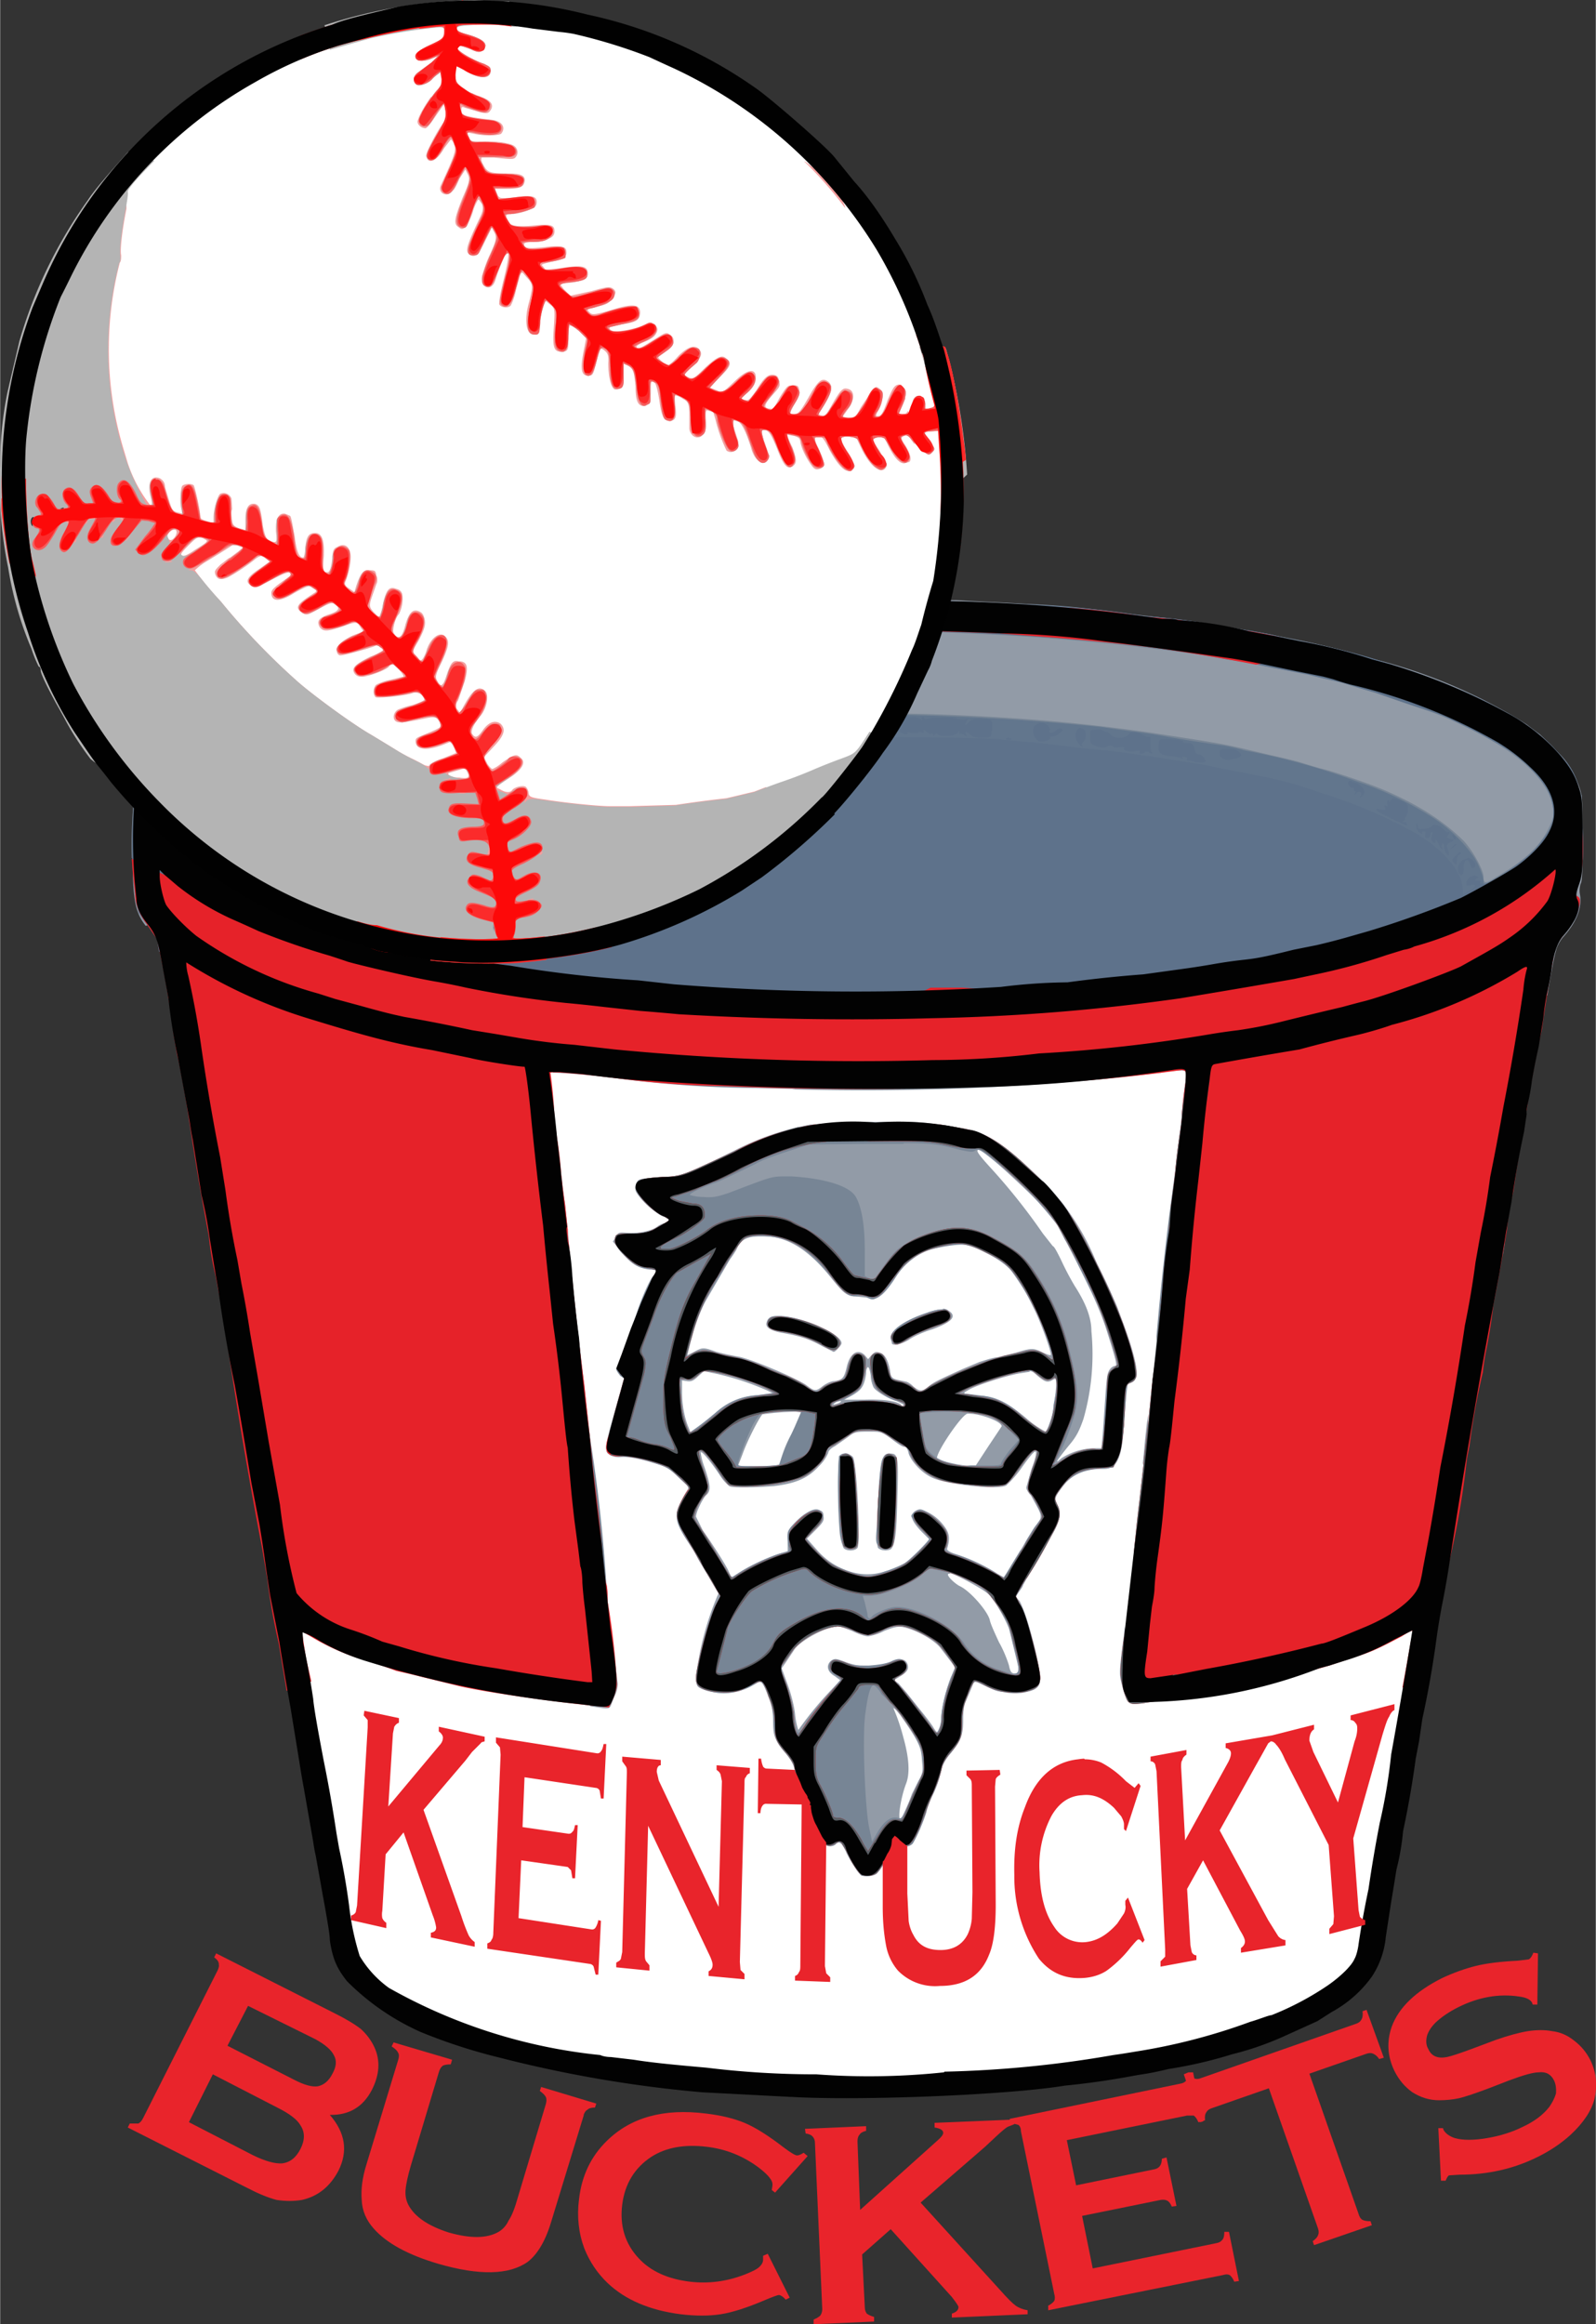 <svg xmlns="http://www.w3.org/2000/svg" xml:space="preserve" width="907.6" height="1321.6" viewBox="0 0 240.1 349.7"><rect x="0" y="0" width="240.1" height="349.7" fill="#333333" stroke="none"/><path fill="#fff" stroke="#000" stroke-width=".3" d="m80.7 158.6 10 96.6-35.7-6.7-11.8-7.1 9.6 55.2 11.6 8.6 25.9 6.2 40.7 3 39.4-3.5L200 301l6.6-7.9 8.2-51.2-11.4 5.6-32.8 6.7 10.4-95.6-58 2.7z"/><path fill="#929ba7" d="M128.7 90.1a516 516 0 0 0-20.6.4 83 83 0 0 0-8.2.6l-4.2.4a199 199 0 0 1-4.4.4l-1.9.2-3.3.4A130 130 0 0 0 69.6 95a79 79 0 0 0-4 .8l-3.8.8a32 32 0 0 0-3.3.8 48 48 0 0 1-3.6 1 81.2 81.2 0 0 0-23.6 9c-3.8 1.9-8.3 6-10 9.3-1.2 2.4-1.3 3.2-1.4 9.3 0 9 .2 11 2 13.3a43.6 43.6 0 0 1 13-2.2 409 409 0 0 1 6.3-2.4c9.2-3.3 18.4-6.6 28-9 7.6-1.7 15.3-3 23-4.6 7-1.7 14-3.8 21.1-5.3l17-2.8c5.7-1 11.4-1.8 17.2-2a129 129 0 0 1 3 0 117.4 117.4 0 0 1 16.9 1.2 42.5 42.5 0 0 1 7.8-.4 78.5 78.5 0 0 1 14.4 1.7l4.2 1.3 1.5.5c0 .1-.3 0-.4 0 2.1.6 5.1 1.5 6.6 2.2 19 9.6 26.4 21 24 29.6 2.6.5 5 1.4 7.3 2.7.5-3 1-5.8 1.3-6.7.1-.6.6-1.5 1-2 2.1-2.3 3-4.6 2.6-6.6-.1-.6 0-1.1.1-1.5.3-.4.3-2.4.3-7 0-6.3 0-6.4-.8-8.4a11 11 0 0 0-2.6-4.1l-3-3a62 62 0 0 1-2-1.5 78.9 78.9 0 0 0-24.1-10.1c-3-1-7.5-2-10.4-2.6a67 67 0 0 1-3.4-.7 24 24 0 0 0-2.9-.5 148 148 0 0 0-14.3-2.2 236 236 0 0 1-5.1-.6 279 279 0 0 0-20-1.7 532 532 0 0 1-5.7-.3h-15zm37.2 67.7-4.8.6-4.8.3h.3-.2c-.6.3-1.2.3-1.9.4-3.6.7-7.2.8-10.8 1l-8.2.3a26 26 0 0 0-4.8.4l-4.2 1-5.3 1.6-2 .5a380 380 0 0 0 55.5-2.5 39.3 39.3 0 0 0-8.8-3.6m-30.4 11h-4.4l-9.2.4a41 41 0 0 0-11.2 3.8c-7.7 3.8-8.2 4-11.7 4.2-2.7.1-3 .2-3.2.7a2 2 0 0 0-.2 1.2c.2.9 3 3.5 4.1 3.9s1.3.7.4 1a3 3 0 0 0-1.3.6c-1 .7-3 1-4.4.9-1.2-.1-1.4-.1-1.7.5l-.5.8 1.3 1.6c1.3 1.5 3.1 2.5 4.5 2.5 1 0 1 .3.4.9-.5.4-1.6 2.8-2.4 5.1a176 176 0 0 1-3.2 9l.5 1 .6.5-.8 2.8c-2.2 7.6-2.3 8-1.3 8.7.5.3 1 .4 1.8.3.7-.2 1.8 0 3.9.6 2.6.8 3 1 4.5 2.4 1.5 1.3 1.7 1.6 1.4 2-1 1.6-1.6 3-1.6 3.7 0 .9.6 2.4 1.5 3.8a108 108 0 0 1 4.8 8 43.7 43.7 0 0 0-3.4 12.8c.1 1.3.1 1.3 1.4 1.8 2 .7 5 .5 6.9-.6 1.6-1 1.6-1 2.6 1.6.5 1.3.7 2.2.7 3.6 0 2.3.2 2.8 1.8 4.8 1 1.2 1.3 1.8 1.5 2.8 0 .6.6 2.1 1 3.2a21 21 0 0 1 1.3 3.1c.1.6.6 1.9 1 2.9 1 1.9 1.7 2.4 2.7 1.8.8-.5 1-.4 1.8 1.4l1.5 2.5c.5.7.9.8 1.7.8 1.3 0 1.8-.5 3.3-3.6.3-.8.7-1.4.8-1.4l.8.3c1.3.6 1.8.2 2.9-2.3l1-2.6c0-.2.4-1.4 1-2.7a17 17 0 0 0 1.2-3.5c.2-.9.5-1.5 1.5-2.7 1.5-1.9 1.8-2.6 1.8-5 0-1 .1-2.2.4-2.7a179 179 0 0 0 1.3-3.1l1.8.8c1.5.8 1.8.9 4 .9 3.2 0 4-.4 4-2 .2-2.1-2-10-3-11.7l-.6-.7.5-.7c.3-.4.6-.8.6-1l1-1.8 1.1-1.8 1.7-3c1.9-3.2 2.1-4.2 1.3-5.7-.4-.8-.3-1 1.4-3.2a6.1 6.1 0 0 1 5.2-2c2.2.2 3-1 3.4-5.3.5-7 .6-7.6.9-7.6.2 0 .5-.2.8-.5.4-.5.4-.7.2-2.2-.7-3.7-3-9.5-5.8-15.1a37 37 0 0 0-7.6-12c-6-5.9-8.9-7.9-12.4-8.5-5-.8-6.1-1-9.6-1m11.7 4.2c.4 0 2.3 1.5 5 4 4.3 4 6 5.7 7 7.6 4 7.4 6.2 12.1 7.3 15.6 1.4 4.4 1.6 5.3 1.3 5.3-.2 0-.6.2-.8.5-.4.5-.5 1.2-.7 4l-.4 5.8-.2 2.1h-1.3a9.5 9.5 0 0 0-4.7 1.5c-1 .9-1 .7 1.1-1.9 1.2-1.4 1.6-2.3 2.2-4a35.5 35.5 0 0 0 1.2-13.2c0-1.9-.7-4-2.5-6.8a42 42 0 0 1-2.1-4c-.5-1-1-2-1.2-2l-1.5-1.9a92 92 0 0 0-7.6-9.6c-2.2-2.4-2.6-3-2-3zm-64.4 3a9 9 0 0 0-.4.3zm32 10c3.6 0 6.8 2 10.1 6.1 2.1 2.6 2.4 2.9 4.2 3l2 .2c1 .2 2-.5 3.7-3.2a10 10 0 0 1 6.3-4.4c3.2-.8 4.3-.7 7.2.8 3.5 1.7 4.8 3.2 7.2 8.3 1 1.9 2.6 6.4 2.6 7 0 .2-.3.1-1.2-.3-1.4-.7-1.7-.7-4 0l-2.8.7c-.9.1-2 .5-2.7.7l-2.4 1c-3.3 1.5-4.5 2-5.3 2.7-1 .8-1.3.8-2.3 0a3 3 0 0 0-1-.7l-1.4-.3c-.8-.2-1-.4-1.1-1.4-.3-1.6-.8-2.5-1.6-2.7-.6-.2-.8 0-1.2.4l-.5.6-.5-.6c-1-1-2.2-.4-2.7 1.7-.4 1.7-.6 2-1.9 2.2-.5 0-1.3.4-1.8.8-1 .8-1.2.7-2.4-.2-1.4-1-8.4-4-10.3-4.3a36 36 0 0 1-3.2-.7c-2-.7-2.1-.7-3.4 0l-1 .5.5-2c.8-3 1.5-4.9 2.4-6.4l3.5-6a15 15 0 0 0 1-1.5c.6-1.4 1.4-1.9 3.3-2zm27 11c-.3 0-.7 0-1.6.3-3.8 1.2-6.2 2.7-6.2 4l.2.9c.4.3 1.5 0 2.5-.6.7-.5 2.2-1.2 3.6-1.6 3-1.1 3.7-2 2.4-2.8-.3-.2-.5-.3-.8-.3zm-24.2 1c-1.3 0-1.7 0-2 .5-.8 1-.1 1.7 2.4 2.1 2.7.5 4 1 5.8 2l1.6.8c.3 0 1.2-1 1.2-1.3 0-1.4-5.8-4-9-4zm13 7.7c.1 0 .3.5.4 1.3 0 .7.3 1.5.4 1.7.3.6 2.3 1.8 3.5 2.1l1 .5c0 .3-.1.4-.4 0-.7-.5-2.6-.8-5.5-.7h-3l1.3-.7c1.3-.8 1.7-1.3 2-3.2 0-.8.2-1 .3-1m-24.7.6 1.9.4a42 42 0 0 1 7.6 2.5l.8.4-2.1.3a10 10 0 0 0-6.5 2.7l-2.9 2.4-.8.6-.3-.8c-.7-1.6-1-3.7-1-5.3v-1.8l.7.1c.6.1 1 0 1.7-.7zm49 0c.5 0 .7.3 1.3.8 1 .8 1.4 1 2.2.5.6-.3.6-.3.4 2-.1 1.3-.4 3.1-.7 4-.3 1-.7 1.7-.8 1.8a15 15 0 0 1-3-2.1c-3-2.5-4.8-3.3-7.1-3.3l-1.7-.2c-.6-.2-.6-.2.1-.6 1-.7 6-2.3 8-2.6l1.3-.2zm-28.5 4.5c.2 0 .2.1-.2.3-.7.3-1.1.3-.6 0 .2-.2.5-.3.8-.3m-6.7 1.6.8.1-1.4 3.2a17.2 17.2 0 0 0-1.8 4.6q-.3.3-3.3.3h-3l.7-1.8c.7-2 2.5-5.5 3-6a38 38 0 0 1 5-.4m26 .3c1.9 0 5 1.2 5 1.9l-2 3-1.9 2.9h-1.3c-1 0-4.1-.7-4.5-1-.5-.5 3.8-6.9 4.6-6.8zm27 .2a145 145 0 0 0-.6 5.6l-.2 2 .8-2.5zm-42.1 2.5c2 0 2 0 3.5 1.1.8.6 1.6 1.2 2 1.2.2 0 .5.4.6 1 .4 1.2 2 3 3.7 3.7 2.3 1 9.8 1.8 11 1.1a17 17 0 0 0 2.4-2.8c1-1.4 1.8-2.4 2-2.3s-.1 1.3-.6 2.6l-.8 2.8c0 .3.3.8.7 1.2l1.1 2c.6 1.2.5 1.6-.5 2.7l-1.3 2.1-1.2 2-1.2 2c-.4.8-1 1.5-1 1.5l-.9-.5a27 27 0 0 0-6.4-3c-.9-.3-1.3-.6-1.2-.8.5-1.7.3-2.5-.7-3.7-1.4-1.7-3.5-2.6-4.3-1.8-.6.6-.3 1.4 1 2.8l1.4 1.4-1.7 1.7a9.6 9.6 0 0 1-5 3c-3.4 1.2-7.5 0-10.3-3.2l-1.5-1.7 1.3-1.3c1-1 1.3-1.4 1.2-2 0-.7-.2-.9-.8-1-1.1 0-2.1.4-3.5 1.9-1.2 1.3-1.2 1.3-1.1 2.8v1.5l-1.4.4c-1.5.5-5 2.1-6.1 3-1 .6-.9.6-1.3-.2-.3-.8-2-3.5-4-6.4l-1-2c0-.7 1-2.7 1.5-3.2.8-.7.7-1.5-.2-4.2a9.7 9.7 0 0 1-.6-2.3c.2-.2 1.5 1.4 2.8 3.3a7 7 0 0 0 1.5 1.8c.5.3 4.1.2 6.7 0 3.3-.4 5.2-1.2 6.8-3a6 6 0 0 0 1.4-2c0-.3.4-.7 1-1l2-1.4c.9-.7 1.1-.8 3-.8m3.3 3.3c-1.3 0-1.4.8-1.8 7.5-.2 5.1-.2 6.3 0 6.7.4.4 1.3.5 1.9.2.6-.5.9-2.1 1-7.8.2-6.2.1-6.6-1.1-6.6m-6.7 0c-.5 0-.8.2-1 .4a88 88 0 0 0 .1 11.2 8 8 0 0 0 .6 2.6c.4.5 1.7.5 2.1 0 .5-.6-.1-13-.7-13.7-.3-.3-.7-.4-1.1-.5m15.7 18c1 .2 5.2 2.5 6 3.3a25 25 0 0 1 2.9 5l.6 2.5.8 3.3c.2 1 .2 1-.4 1s-.8-.2-1-1.2c-.2-.7-.8-2.3-1.5-3.5-.6-1.3-1.3-2.8-1.4-3.4-.4-1.4-3-4.4-4.6-5.1-1-.6-2-1.7-1.6-1.8a.3.3 0 0 1 .2 0zm-17 8c.6 0 1.2.3 2.3.7 1 .5 2 .8 2.4.8a8 8 0 0 0 2.4-.8c1.5-.6 2-.7 2.8-.6 2 .4 4.9 2 5.8 3.3l1.3 1.7.8 1-.6 1.6a20 20 0 0 0-1.5 6 7 7 0 0 1-.3 2c-.3.4-.4.3-1-.7a37 37 0 0 0-2-2.6l-1.9-2.4-1.2-1.4-.7-.5.8-.5c1.2-.7 1.5-1.2 1.2-2-.4-.8-1-.8-3 0-1.9.6-4 .6-6.2-.2-1.6-.6-1.7-.6-2.3-.2-.8.7-.5 1.7.6 2.3l.8.6-.8.9a51.3 51.3 0 0 0-5.5 6.6s-.4-1.1-.5-2.5c-.2-1.5-.7-3.3-1.2-4.6l-.8-2.2.7-1 1.2-1.8c.8-1.2 3.9-3 5.9-3.4h.5zm-33.7 3a17 17 0 0 1-1 4.4 29.5 29.5 0 0 1-2.5 4.6l1.9.3c1 .1 1.1 0 1.3-.4l.6-1.5c.3-.6.5-1.5.4-2l-.7-5.3zm42.2 9.3c.2 0 .5.4 1 1 2.8 4 3.2 4.8 3.3 6.9.2 1.8.1 2-.5 3l-1 2a29.4 29.4 0 0 1-1.7 3.9c-.5 0 0-3.3.8-5.4.6-1.5.5-3.8-.4-7a29 29 0 0 0-1.5-4.4"/><path fill="#778595" d="M128.2 90.2a328 328 0 0 0-22.2.6 155 155 0 0 0-5.6.4 301 301 0 0 0-35 4.6 51 51 0 0 1-3 .7 53 53 0 0 0-2.6.6l-5.1 1.3a134 134 0 0 0-16.3 5.4c-1.7.7-3.4 1.5-7 3.5-3 1.6-6.7 4.6-8.7 7.3-.6.8-1.5 2.4-1.9 3.6-.7 1.8-.8 2.4-1 6.9a70 70 0 0 0 0 4c3.7 1.8 7.6 4.3 11.5 7.7a165 165 0 0 0 9 7.2l.1.2 5.5.5c2.9.4 5.7 1.2 8.5 2 1.3.3 2.5.8 3.8 1.3 2-.3 3.9-.4 6-.2 2.4.6 5.2.4 7.2 1.9a49 49 0 0 1 11.7 11.5l.1.2c1.2 0 5.2.3 9.3.8a169 169 0 0 0 21.4 1.5 471 471 0 0 0 43.2-.7 308 308 0 0 0 19.6-1.9c2-.1 2-.3 1.5 2.7a72 72 0 0 0-.4 3.9c0 1-.3 2.6-.4 3.4l-.6 5.2A445 445 0 0 0 174 201v.7c.8-2.5 1.6-5 2.7-7.4l2.2-5a63.4 63.4 0 0 0 3-12.5 43 43 0 0 1 2.5-15c.7-1.3 1.3-2.8 2.2-4.2a27 27 0 0 1 12.6-10.3 52 52 0 0 1 10.1-3c2.4-.3 4.7-.8 7-1.3 1.9-.4 3.7-1.2 5.6-1.8 3.2-1 6.2-2.3 9.3-3.2 2.2-.8 4.4-1.5 6.4-2.4v-.1q0-.6-.3-.6c-.5 0-.6.1.1-1.6.6-1.4.6-1.8.6-7.6v-6l-.9-2.2a19 19 0 0 0-7.7-8.5 18 18 0 0 0-2.7-1.8 149 149 0 0 1-3-1.6c-1-.6-2.2-1.1-5.8-2.6a100 100 0 0 0-11.8-4 118 118 0 0 0-14-3.3 205 205 0 0 0-16.8-2.6L167 92a117 117 0 0 0-15.9-1.2 417 417 0 0 0-23-.6zm-2 4.8a351 351 0 0 1 52.7 3.3 132 132 0 0 1 12.6 2.2 89.6 89.6 0 0 1 13.3 3.1l2.3.7 4.6 1.6c4.6 1.5 5.6 1.9 9.3 3.7 7.8 3.8 12 7.9 12.7 12 .1 1.2 0 1.6-.7 3-1.2 2.6-3.7 5-8 7.4-1.5 1-1.8 1-1.8-.1 0-1-1.7-4.1-3.1-5.5-3.2-3.1-7-5.5-12.5-7.8-2.5-1-7.5-2.7-9-3a125 125 0 0 1-3.3-1 118 118 0 0 0-4.2-1l-4.2-1c-2.7-.6-3.5-.8-13.4-2.3a263 263 0 0 0-22.1-2.3 330.7 330.7 0 0 0-73.7 3.5 60 60 0 0 1-3.2.6l-3.3.7a310 310 0 0 1-10.3 2.6 72 72 0 0 1-5.2 1.6 63 63 0 0 0-7.5 3 37 37 0 0 0-6.6 4.1 15.4 15.4 0 0 0-5.8 7.8l-.5 1.4a35 35 0 0 1-5.9-3.8 19 19 0 0 1-4.5-5.4c-1-2-.8-3.7.6-6a21 21 0 0 1 6.8-6.1 54.8 54.8 0 0 1 13.4-6.1l2.3-.8a129 129 0 0 1 19-4.8l4-.7A150 150 0 0 1 88.8 97a223 223 0 0 0 11.6-1l6.2-.6c2.6-.2 4.2-.3 19.7-.4zm9.8 74h-4.6a37.1 37.1 0 0 0-20.4 4 235 235 0 0 1-5.5 2.6 12.3 12.3 0 0 1-6.3 1.7c-3.2.1-3.5.3-3.5 1.5 0 1.1 2.2 3.4 4.3 4.3l.7.5-1.8 1.1c-1.5.8-2 1-3.8 1l-2.3.1c-.7.5-.3 1.7 1 3 1.3 1.4 2.2 2 3.9 2.2.6 0 1.1.2 1.1.2l-.6 1a28 28 0 0 0-2.5 5.7 220 220 0 0 1-3 8.1c0 .2.3.6.6 1l.6.4-.8 3c-2.1 7.6-2.2 7.9-1.5 8.4.3.3 1 .4 2 .4s2.2.2 4 .7c3 .9 3 .9 4.8 2.7l1.4 1.3-.9 1.3c-1.5 2.3-1.5 3.5.1 6l1.3 2 .8 1.5 1.9 3.2 1.4 2.4-.6.8c-.6 1.1-1.2 3-2.3 7.3-1.3 5-1.2 5.5 1.4 6.1 2.2.6 4.6.2 7-1.3.5-.3.6-.3.9.2a12 12 0 0 1 1.6 5.7c.2 2.6.3 3 1.9 4.8.8 1 1.2 1.7 1.3 2.6 0 .6.6 2.1 1.1 3.3l1.3 3.3c.5 1.5 1.5 3.8 2 4.3.4.5 1.4.5 1.8 0 .3-.3.4-.3.8 0l.7 1.1c.2.9 1.9 3.5 2.3 3.7.7.2 1.8.1 2.3-.3.3-.3 1-1.3 1.5-2.3 1.3-2.6 1.4-2.7 2-2.2.5.6 1.4.5 1.9 0 .5-.7 1.7-3.5 2-4.6 0-.5.5-1.7 1-2.7s1-2.4 1.2-3.3a6 6 0 0 1 1.4-2.9c1.6-1.9 1.7-2.2 1.8-4.8 0-1.3.3-2.7.5-3.1l.6-1.5c0-.3.3-.8.5-1.1.4-.5.4-.5 2 .3 2.8 1.4 6.2 1.4 7.8.1.6-.6.5-1.7-.5-5.8-1-4.2-1.5-5.6-2.3-6.8l-.5-.9 1-1.7a977 977 0 0 0 2.4-4.2l2.2-3.7c1-1.7 1.2-2.9.6-4.2-.4-1-.4-1 0-1.7 1.7-2.6 3.4-3.6 6.4-3.8l2.1-.2.6-1.3c.6-1 .7-2 1-5l.4-6c0-.1.2-.3.5-.4 1-.3 1.1-1 .8-2.7s-1.2-4.4-1.7-5.9l-1-2.8a103.3 103.3 0 0 0-7.9-15.1c0-.4-3.5-4-6.8-7-2.8-2.5-6-4.5-7.4-4.5a7 7 0 0 1-1.6-.2c-1.9-.6-4.4-.9-8.4-1zm0 3c4.1 0 5.4.2 8.4 1 1.4.3 2 .4 2.3.1.4-.2.7-.2 1.7.6a56 56 0 0 1 10.8 10.8l1 2c.4.5 1.5 2.8 2.6 5a449 449 0 0 0 2.3 4.6c.4.8 2 5.5 2.7 7.8.4 1.4.4 1.6 0 1.8-.8.4-1.2 1-1.2 1.6l-.7 9.5-.1 1.4h-1.6c-1.6 0-2.8.4-4.1 1.3-1.2.8-1.5 1-1.5.7a32 32 0 0 0 2.7-6.2c1.2-3.4 1-5.5-.8-12.4a35.2 35.2 0 0 0-4.5-9.8c-1.8-2.8-3-3.7-6.8-5.7-2.8-1.4-5-1.7-7.8-1-2.4.5-5.5 2-6.6 3.1-.8.8-2.5 3.1-3.1 4.1-.2.3-.4.3-1 0l-.6-.3v-3.8c0-4-.5-6.7-1.4-8.2-1-1.6-4.7-2.7-9.6-3-3.2 0-2.4-.2-9.5 2.5-1.8.6-2.4.7-3.8.6a7 7 0 0 1-2-.3c-.2-.2 1.5-1 3.4-1.7 1-.3 2.8-1.2 6.5-3 .6-.4 2.7-1.2 4.6-1.8l3.4-1.1 8.8-.1h5.4zm-51.5 5.3a32 32 0 0 1-.7 2.5c-.4 1.2-1 2.3-1.5 3.5l-.3.7 1 5 .7 3.7c.2.8.2 1.6.5 2.4a79.5 79.5 0 0 1 2.9 21.4l.1 8.8v1c0 .8.2 1.5.3 2.2.2 1.3-.1 1.5.2 1.2l1.6 6.5c.4 1.5 1 2.8 1.5 4.2l.8 2.7a14 14 0 0 1-.2-1.9c0-.9 0-2.2-.2-3a230 230 0 0 0-2.5-22.2l-.8-7.6a692 692 0 0 1-2.3-21l-.2-2.4-.4-3.8a71 71 0 0 1-.5-4zm30 8.7c4.2 0 7 1.7 10.7 6.3 2 2.5 2.7 3 3.9 2.6.3 0 .9 0 1.3.3.8.4.9.4 1.7 0 .5-.3 1.5-1.4 2.4-2.7 1.3-2 2-2.6 4-4 1.3-.6 5.3-1.4 6.7-1.2 1.9.3 5.6 2.3 6.8 3.7a39 39 0 0 1 6.3 12.9l.1 1-.6-.5c-1.4-1.3-2.5-1.5-4.4-.8l-2.4.5a13 13 0 0 0-3.9 1.2l-3.1 1.3c-1.4.5-3.3 1.5-4 2-1.5 1-2 1-2.8 0a4 4 0 0 0-1.6-.6c-1.4-.4-1.6-.6-2-2.1-.2-1.3-.8-2.2-1.5-2.2-1 0-1.3.7-1.2 2.1.4 2.5.7 3.2 2 4 .7.5 1.6.9 2.1 1 .9.1 1.3.5 1 .8l-1.6-.4a16 16 0 0 0-7.9 0c-1.2.6-1.5.6-1.4.2 0-.2.4-.4.8-.5a8.9 8.9 0 0 0 3.5-2c.2-.3.5-1.4.7-2.4.4-2.1.1-2.8-1-2.8-.7 0-1.3.9-1.6 2.2-.3 1.4-.5 1.7-1.8 2a6 6 0 0 0-2 1l-1 .7-1.4-.9a15 15 0 0 0-2.3-1.3l-3.2-1.4c-3-1.3-4-1.6-6-2-.8 0-1.9-.3-2.3-.5a3.7 3.7 0 0 0-3.3.2c-.5.3-.9.5-.9.3a35.8 35.8 0 0 1 4.9-12l2.3-3.8c1-2 1.6-2.2 4-2.2m112 1h-.5l-.3 1.6.4.2a45 45 0 0 0 .3-1.8zM142 197a7 7 0 0 0-2.5.5c-4 1.3-6.4 3.3-5.2 4.4.3.4 1.1.4 1.4 0 .2-.3 2.9-1.6 4.8-2.3 2.2-.8 2.5-1 2.4-1.8 0-.5-.3-.8-.9-.8m-24.7 1c-1.3 0-1.9.3-1.9 1 0 .8.6 1.1 2.4 1.4 2.1.3 4.3 1 5.8 2 1.3.7 1.9.8 2.3.3 1-.9 0-1.9-2.5-3-2.2-1-4.5-1.7-6.1-1.7m37.4 8.2c.6 0 .8.2 1.4.6.8.7 1.9 1 2.4.4.4-.4.6 1.7.3 2.6l-.3 1.6c0 .6-.2 1.7-.5 2.5l-.5 1.5h-.3c-.5 0-1.5-.7-3.8-2.7a10.2 10.2 0 0 0-5.6-2.7l-2.4-.3-1.3-.1 1-.5c2-1 6.6-2.5 8.8-2.8a8 8 0 0 1 .8 0zm-48.2 0 .8.1c1.7.3 7.2 2 8.4 2.8l.8.5-.8.1-2.4.3c-2.2.3-3.8 1-5.8 2.7a46 46 0 0 1-3.7 2.8c-.5 0-1.2-2.7-1.5-5.3-.2-2.5 0-2.9 1-2.7.5 0 1-.1 1.6-.6s1-.6 1.6-.6zm13.2 6 .9.1-1 2.4a41 41 0 0 0-2.4 5.7c-.1 0-1.5.2-3.2.2-2.4 0-3 0-3-.3 0-.5 1.3-4 2.3-6 .6-1 1-1.6 1.5-1.8.6-.2 3.4-.4 4.9-.3m23 .2c5.4 0 6.6.4 8.9 2.6l1.7 1.6-1.4 1.6c-.7.9-1.3 1.8-1.3 2s-.4.3-1.8.3H146c-.6.1-1.3.1-1.6 0-2.4-.5-3.4-1-4.2-1.7-.9-.8-1-1-1.4-3.4-.3-1.4-.4-2.7-.3-2.8.1 0 2-.2 4.2-.2m-12.3 2.6c1.2 0 2.4.5 3.7 1.4 1 .7 1.8 1.2 2 1.2.3 0 .6.4.7 1 .2.7.8 1.4 1.6 2.2 1.6 1.5 3.7 2.2 8 2.6 3.8.4 5.3.1 5.8-1 .6-1 2.3-3.4 2.9-3.9s1.2-.3 1 .4c-1.5 3.4-1.8 5.2-1 6 .2.2.7 1 1 1.8l.7 1.5-1.3 1.8c-.6 1-1.3 2-1.4 2.5a2 2 0 0 1-.6.8l-1.3 2.1-1.2 2-1-.6c-1.2-.9-5-2.7-6.6-3-1.3-.4-1.3-.5-1.1-1.3.2-.9.2-.8.1-1.6 0-1.1-2.9-3.8-4-3.8-.5 0-1.3.7-1.3 1 0 .2.6 1 1.3 1.8a9 9 0 0 1 1.4 1.6c0 .3-2.8 3.1-3.7 3.7-1 .6-4.8 2-5.6 2a20 20 0 0 1-5.7-2.1 15 15 0 0 1-3.6-3.7l1.1-1.3c1.4-1.3 1.7-1.8 1.3-2.5-.5-1-2-.5-4 1.5-1 1-1.1 1.3-1.1 2.2 0 .5 0 1.2.2 1.5.2.5 0 .6-1.2.9a28 28 0 0 0-7.5 3.7l-1.2-1.9a69 69 0 0 0-3.4-5.5l-1.2-1.8.6-1.5c.3-.8.8-1.6 1.1-1.9.5-.4.5-.7.4-1.8l-.8-3c-.5-1-.6-1.6-.4-1.8.4-.3 1.4.8 3 3.4 1.3 1.9 1.7 2 4.1 2a32 32 0 0 0 8.1-1.3 7.7 7.7 0 0 0 3.9-3.6c.2-.6.6-1.1.8-1.1s1-.5 1.9-1.2c1.2-1 2.3-1.4 3.5-1.4m-3.4 3.7c-.3 0-.6.2-.7.5-.4.6-.2 9.9.2 12 .1.7.4 1.4.7 1.6.7.5.8.5 1.5-.2.5-.5.5-.7.3-3l-.3-6.4c-.2-3.3-.3-3.9-.7-4.2s-.7-.4-1-.3m6.7 0c-.4 0-.8.4-1 1-.2.5-.4 2.4-.5 4.2l-.3 5.9c-.2 2.4-.1 2.5.5 3l.8.4c.5 0 1.3-1.1 1.3-2l.1-1.9.2-5.4c0-3.6 0-4.4-.4-4.8-.2-.3-.4-.4-.7-.4m6.4 17.3.8.2 1.3.3c.3-.1 1.3.2 2.4.8l2.2 1c.4 0 2 1.5 2.9 2.7 1.7 2.6 2 3.2 2.7 6.3 1 3.6 1 4.3.4 4.5l-.4.1-2.2-.7a9.9 9.9 0 0 1-5-3.7c-1.8-3-7.7-6-10.7-5.7-1.3.2-3 1-3.3 1.4-.4.5-.7.3-.7-.4l-.4-1.7-.3-1h1c2 0 6.5-1.8 8-3.3.8-.6 1-.8 1.3-.8m-14.2 8.6c.5 0 1.5.3 2.3.7 1.7.8 3 .8 4.6 0a5 5 0 0 1 2.4-.7c1.7 0 5.5 2 6.4 3.2l1.3 1.9.8 1.2-.7 1.6c-.8 2.2-1.4 4.6-1.4 6.1 0 1-.6 2.4-.9 2.1a47 47 0 0 1-1-1.5 50.4 50.4 0 0 0-5.2-6.5l.9-.7c1-.6 1.2-1.5.6-2.1-.4-.4-1-.4-2 .1q-1.05.45-3.3.6c-1.9 0-2.5 0-3.6-.5-1.6-.7-2.2-.5-2.4.6 0 .6.1.8.9 1.3l1 .6-.9 1-2.2 2.6c-.8 1-1.9 2.3-2.3 3.1a5 5 0 0 1-1 1.4c-.4 0-.8-1-.8-2 0-1.5-.7-4.3-1.4-6.2l-.7-1.6.8-1.2a78 78 0 0 0 1.3-1.9c.9-1.3 4.8-3.2 6.5-3.2m43.3.1c0 1-.2 1.9-.3 2.8-.5 4-.5 4.5-.1 6 .2 1 .6 2 .9 2.4.5.6 1 .6 3.7 0l1.9-.2-1.2-1a16.5 16.5 0 0 1-4.9-10m-77 3.4a32 32 0 0 1-1.3 8.6c.8 0 .9-.4 1.2-1.2.5-1.1.6-1.6.5-3.5l-.4-4zm39.2 5.5c.2 0 .8.5 1.2 1.3a24.7 24.7 0 0 1 6 8.3c.5 2.9.5 3-.6 5.2l-1.7 3.8c-.6 1.4-.7 1.5-1.3 1.3-1-.2-2 .5-3 2.2l-.8 1.4-.5-2.4c-.6-3.4-1-13.9-.5-17 .4-3 .8-4.1 1.2-4.1"/><path fill="#62768d" d="M125.8 90.2a221 221 0 0 0-19.4.6 289.6 289.6 0 0 0-59 9.6 79 79 0 0 0-19.5 9.2c-1 .5-3.8 3.2-4.9 4.6a16 16 0 0 0-2.6 5 56.6 56.6 0 0 0 .4 18.1 20 20 0 0 0 2.3 3l.5 1 .3 1.9a80.7 80.7 0 0 1 25.8 4.7c5 1.9 10.2 3.4 15.3 5.2 2 .7 4 1.5 6 2 1.6.4 2.9.5 4.5.7l2.4.4c5.5.6 11.1.8 16.7.8s11.1 0 16.7-.2a82 82 0 0 0 21.4-3.2c2.8-.5 4.2-.8 7-1q5.7 0 11.1.9c4.5.8 8.8 1.9 13.1 3.2 3.8 1.1 7.5 2.3 11.3 3.3l2.3.4 2-.2a32 32 0 0 1 4.2-2.5l3.1-1.4c3.7-1.5 7.4-2.6 11.1-4 3.5-1.2 7-2.6 10.5-4.1 4.7-2.3 9.5-4.2 14.5-6a78 78 0 0 1 14-3.7c.3-.6.5-1.1.6-1.8.3-1.2.3-1.5-.1-1.7-.4-.3-.4-.5 0-1.7.7-1.7 1-5 .6-10.5-.2-4-.6-5.6-2-7.7a29.6 29.6 0 0 0-9.2-7.8 309 309 0 0 1-3-1.6 98 98 0 0 0-12.4-5l-5.1-1.7c-3-.9-6-1.6-10-2.4a106 106 0 0 1-3.8-.8 56 56 0 0 0-7.4-1.3 91 91 0 0 0-13-1.8 143 143 0 0 0-19.3-1.8c-7.8-.5-18.3-.7-27-.7m2.8 4.6a549 549 0 0 1 26.2.9 232 232 0 0 1 29.8 3.5 148 148 0 0 1 6.5 1.1 132.6 132.6 0 0 1 25.7 7.3 79 79 0 0 1 9.5 4.9c2 1 5.5 4.4 6.5 6.3.4.8.8 2 .9 2.9.1 1.2 0 1.7-.5 3a19.4 19.4 0 0 1-8.2 7.5c-1.7 1-1.8 1-1.8.4 0-.8-.9-3-1.7-4a22.2 22.2 0 0 0-5.8-5.5 50 50 0 0 0-11.2-5.4 102 102 0 0 0-17.3-4.8c-1-.3-2.7-.7-3.7-.8a226 226 0 0 1-8.7-1.4 76 76 0 0 0-4.8-.7 223 223 0 0 1-4.2-.6 352.6 352.6 0 0 0-55.2-1.4 213.4 213.4 0 0 0-32 3.6 278 278 0 0 1-7.7 1.5l-4.6 1.1a76.3 76.3 0 0 0-16.9 5.6l-1.4.5-2.9 1.7a20 20 0 0 0-8.3 8c-.5 1-1 2.1-1 2.5 0 1-.5 1-2.7-.4-4.2-2.6-6-4.3-8-7.3-1-1.6-1-1.7-.8-3.5.2-2.7 1.5-4.5 5-7.4 3.8-3 9.7-5.9 17.3-8.3l3.4-1.2 3.3-1 4.1-1a105 105 0 0 1 12.7-2.7 42.5 42.5 0 0 1 7.6-1.4l3.6-.5a54 54 0 0 0 3.2-.5l1.6-.2c.1.1 1.8 0 3.8-.2 6.8-.7 9.4-1 11.3-1a72 72 0 0 0 4.1-.5 392 392 0 0 1 23.3-.6"/><path fill="#5e728b" d="M125.8 90.2a225 225 0 0 0-19.4.6 283 283 0 0 0-28.9 3 50 50 0 0 1-3.3.4 38.4 38.4 0 0 0-6.4 1.2 220 220 0 0 0-25.2 6.8l-1 .4c-1.1 0-10.8 4.7-12.8 6.3-5.1 4-7.2 6.5-8.3 10.2a55.3 55.3 0 0 0-.2 15.4c0 1.4.6 3 1.8 4.6l1.5 2.2c3 .2 6 .9 9 1.7a156 156 0 0 0 15.2 3.8c5.5 1.4 11 3 16.5 4.6a123 123 0 0 0 28.8 4.7H106a1255 1255 0 0 0 23.4-.3 341 341 0 0 1 10.8 0 888 888 0 0 0 17.5-.4l9.3-.7c4-.3 7.8-.4 11.8-.3h11c2.7-2 5.8-3.4 9.2-4.1 1.3-.4 2.7-.5 4-.7a44 44 0 0 1 8.4 0c2.4-1.9 5-3.5 7.5-5 2.2-1.2 4.3-2.4 6.4-3.4.7-.3 1.3-.7 2-.9l5.7-1.6h3.7c.5-.8.8-1.6 1-2.4 0-.9 0-1.2-.3-1.4-.4-.2-.4-.3 0-1.6.7-1.7 1-5 .6-10.5-.2-4-.6-5.6-2-7.7a28.8 28.8 0 0 0-9-7.7l-2.2-1.2a99 99 0 0 0-19.6-7.4c-3.2-1-6.6-1.8-9.5-2.3a59 59 0 0 1-3.2-.7 55 55 0 0 0-7.4-1.3 89 89 0 0 0-13-1.8 104 104 0 0 0-12.5-1.4l-6.8-.4c-7.7-.4-18.2-.7-27-.7m-.5 4.6a434 434 0 0 1 31.5 1 230.5 230.5 0 0 1 31 3.9 452 452 0 0 0 9 1.8 107 107 0 0 0 5.1 1.2 104 104 0 0 0 5 1.5 281 281 0 0 0 9.5 3.2 77 77 0 0 1 9.4 4.7c3.2 2 6.1 4.8 7.1 6.8a8.7 8.7 0 0 1 .8 3c0 1.5 0 1.9-.6 3-.4.8-1.4 2-2.1 2.9a33.8 33.8 0 0 1-6.7 4.8c-1 .5-1.7.5-1.5.1 0-.1-.1-.2-.4-.2-.5 0-.6 0-.3-.3.4-.2.4-.2 0-.4-.6-.2-1.4.4-1.5 1 0 .5 0 .5.6.4 1-.3 1 .2-.1.8l-1 .6v-.6c0-2.8-3-6.3-7.4-8.8a74 74 0 0 0-13-5.6 49 49 0 0 1-2.4-.8 56 56 0 0 0-8.6-2.2 27 27 0 0 0-2.5-.5 106 106 0 0 1-3-.6c-2.2-.5-5.6-1-10.1-1.7-5-.7-4.7-.7-10.9-1.3a207 207 0 0 0-11.4-1.2c.2-.2-9.5-.4-21.8-.4a297.3 297.3 0 0 0-59.2 5.8l-4.6 1.2c-8.9 2.3-15 4.8-20.4 8.3-3.6 2.4-5.5 4.9-5.6 7.5v1.2l-.4-.3c-.2-.1-.3-.3-.2-.5.3-.5-.3-1-.9-.9-.3 0-.4.2-.4.4.1 0-.3.1-.8 0-1-.1-3.8-1.6-6-3a23.7 23.7 0 0 1-5.5-6c-.8-1.4-.8-1.6-.7-3.3.1-1.4.3-2 1-3.3a33 33 0 0 1 15.2-10.3l8-2.9a231 231 0 0 1 25.3-6 158 158 0 0 0 3.7-.5 85 85 0 0 1 3.7-.5 12 12 0 0 0 2.3-.4l2.8-.3c1.4 0 3-.2 3.6-.4.6-.1 1.1-.2 1.3 0l7.2-.8a63 63 0 0 1 4.1-.3 441 441 0 0 1 22.8-.8m3 12.8-.5.5c-.4.3-.5.3-.7 0-.1-.3-.6-.4-1.8-.4h-1.7v.8c.1 2 0 2 3 2 1.7 0 3-.2 3-.3s0-.2.2 0c.1 0 .3 0 .3-.2 0-.4.6-.3 1 .1.3.3.4.3 1.2 0 .9-.4 1-.3 1.4 0 .3.3.5.4.6.2.2-.3 1.3-.3 1.3 0l.6.2c.3 0 .4-.1.3-.2 0-.2.1-.2.6 0h1c.1-.2.4-.2.6-.1.3.1.4 0 .2-.2 0-.2 0-.2.4 0 .3.3.6.5.8.4s.3 0 .3.2 0 .2.2 0c.1-.2.3-.3.4-.2.3.5 2.6.4 3-.1.3-.3.3-.4.3 0 0 .1.1.2.2.1.1 0 .4 0 .6.2.3.3.4.2.2-.2-.1-.4-.1-.4.5 0 .5.5 1 .6 2 .6 1.2 0 1.3 0 1.4-1 .3-1.6 0-1.9-1.6-1.8-1.2 0-1.6.1-2 .6-.2.3-.4.4-.4.2l.3-.6c.2-.3.2-.3-.5-.1l-1-.1c-.2-.3-4.1-.3-4.6 0h-.3a.3.3 0 0 0-.3-.3c-.2 0-.2.1-.1.3s0 .2-.2 0c-.3-.2-.8-.3-1.1-.3-.4.1-.7 0-.8 0-.1-.4-1.2 0-1.2.4 0 .2-.2.4-.3.4-.2 0-.2 0-.2.3 0 .4-.7.8-1.2.6-.3 0-.5-.4-.5-.7s-.3-.7-.9-1c-.8-.4-1-.4-1.2 0-.4.4-1.7.9-1.4.5 0-.1-.2-.3-.6-.5zm-20.4 1c-.2 0-.5.1-.5.6l-.4 1c-.2.2 0 .4.5.7l1.3.4c.7 0 .7-.7 0-2-.2-.5-.6-.8-.9-.8zm24.7 0h.1c.2 0 .3.3.3.5s-.1.4-.3.5c-.1 0-.3-.1-.3-.5l.2-.6zm-29.5 0-.8.2c-.3 0-.5.4-.6.6 0 .4 0 .4-.3 0-.2-.3-.7-.5-1-.5-.7 0-.8.1-.8 1l.2 1.5c0 .2.4.3.8.2l2.7-.2c2.2 0 2.8-.2 2.6-.6v-.3c.6 0 .4-.7-.2-1.1s-.6-.4-.1-.3c.4.1.4 0 .2-.1-.3-.2-1.7-.4-2.7-.3zm27.3.2h.1v.6c-.1 0-.2 0-.1-.4zm26.2 0c-.4 0-.7.2-1 .5-.3.5-.2 1.4.3 1.9.4.4.7.5 1.6.2.3 0 .5-.3.5-.4-.1-.1 0-.2.3-.2s.8-.2 1.1-.5c.6-.4.6-.5.2-.7-.2 0-.5 0-.7.3-.4.4-1.2.5-1 0 .2 0 0-.4-.2-.7-.3-.3-.7-.4-1-.4zm5.9.7c-.7.1-1 1.6-.2 2.4.4.5.7.6.5.2-.1-.1 0-.3.2-.5.5-.4.5-1.5 0-1.9zm-69.7.1c-.1.3-.3.5-.5.5-.1 0-.2.1-.1.3 0 .1 0 .1-.2 0-.5-.5-1.8 0-2 .7-.1.3 0 .8.1 1.2l.4.6c.4 0 2-.9 2.1-1.1.2-.7.4-2 .2-2.2m72.1.2c-.9 0-.9 0-.9 1.1 0 1 .1 1 1 1.4.8.2 1.2.3 1.6 0 .4-.2.6-.2.8 0s.7.2 1.1.1c.5 0 .7 0 .6.2-.2.4.8.6 1.8.4.5-.1.7 0 .6.1-.1.2 0 .3.2.3s.5-.1.6-.3h.5c.2.3.5.3.6.2l-.1-.1c-.2 0-.2-.6-.2-1.3v-1h-.5a5 5 0 0 0-1.3-.6c-.9-.2-1.1-.2-1.5.2-.7.7-2.1.7-2.7 0l-.5-.4c0 .1-.2 0-.4 0-.2-.3-.8-.4-1.3-.3m-80.3 1c-.6 0-1 .2-1.1.4-.3.3-.2.4.6.4.5 0 1.3 0 1.6.2.6.2.7.2.7-.2 0-.2.2 0 .4.4.5 1.1.5 1.1.6.1 0-1 0-1-2-1.2a11 11 0 0 0-.8 0zm3.8.2c-.5 0-.7.2-.7.6 0 .3 0 .5.2.5l.6-.5.6-.6zm63.4 0a1 1 0 0 0-.4.1c-.2.1 0 .2.4.2.3 0 .5 0 .3-.2a1 1 0 0 0-.3 0zm23.6.2c-1 0-1 0-1.1 1-.1 1.1.4 1.5 2 1.6.6 0 1.2.2 1.4.3s.3 0 .2 0c-.1-.3 0-.3.3-.2.3 0 .5.2.4.4-.1.1 0 .2 0 .1l.8.1c.7.3 2 .3 2 0 0-.2-.7-1.1-1-1-.4 0-.6-.2-.7-.9-.2-.6-.3-.8-1-.8-.4 0-.7 0-.7-.2.2-.2-.9-.3-2.6-.4m9.3 1.5c-1 0-1.2 0-1.2.6q0 .75.6.9c.3.1.7.2.9.1l1-.2c1.5-.3.4-1.5-1.3-1.4m-105.3.8c-.2 0-.3 0-.4.2v.6c.6.3.8.2.8-.2 0-.3-.2-.6-.4-.6M66 116.1c-.2 0-.3 0-.3.2v.3l.4-.3zm.7 0a.3.3 0 0 0-.2.2.3.3 0 0 0 .5 0 .3.3 0 0 0-.3-.2m.8 0c-.2 0-.2 0-.1.2 0 .2.3.2.4.2h.3c0 .4.2.4.7.1q.6-.3 0-.3l-1-.1a2 2 0 0 0-.3-.1m-9 .2c-.3 0-.6.2-1 .6-.3.2-.6.4-.7.3s-.1 0 0 .1a.5.5 0 0 0 .5.2c.6-.2.8 1.5.3 2-.5.3-.5.3 0 .3 1 0 1.1-.4 1.2-2 .1-1 0-1.5-.4-1.5zm144.7 1.2a.3.3 0 0 0-.2 0c-.4.2 0 1 .4 1 .2 0 .3 0 .3.2v.3c.3 0 .3.1.2.3-.2.3-.1.3.2 0 .5-.4.9 0 .6.5-.2.3-.1.3.2 0 .7-.5.4-1.4-.9-2zm-151.8 1.8a1.8 1.8 0 0 0-.4.1c-.5.2-.6 1.6 0 2.1.5.6.6.5.7-1 0-1 0-1.2-.3-1.2m158.3.8c-.2 0-.3.1-.5.4-.2.2-.3.3-.2.1 0-.2 0-.3-.1-.2-.2.1-.3.4-.2.6.2.3.1.4-.2.2-.2-.1-.3 0-.1.3.1.4 0 .4-.7.3-1.3-.3-.6.3 1.7 1.4 2.6 1.2 2.3 1.1 2.3.8 0-.1-.2-.3-.4-.3-.4 0-.4 0-.1-.2.2-.2.3-.3.1-.3l.1-.2c.2-.1.4-.6.4-1.1 0-.8 0-1-1-1.4zm-160.7.2a2 2 0 0 0-1.5.7c-.3.3-.6.8-.6 1s0 .2-.3 0c-.1-.4-.2-.3-.4.1v.8c.1.2 0 .3-.1.3s-.4-.1-.4-.4c-.1-.2-.4-.3-.7-.2-.4.1-.5.3-.5 1 0 .4.2 1 .3 1.1.1.2.5.2.9.2.5-.1.6-.3.6-.7 0-.5 0-.6 1-.5.5 0 1 0 1-.2s0-.3.2-.3c.8.1 1.3 0 1.2-.2-.1-.1 0-.3.4-.4.5-.1.5-.7 0-1.7-.2-.4-.7-.6-1.1-.6m164.1 3.5v.5c0 .4.2.8.5 1s.5.2.4 0c-.1-.1 0-.2.2-.2.3 0 .3.1.2.5 0 .4 0 .5.3.5s.5-.1.5-.4c0-.2 0-.4.2-.5s.2 0 0 .5c-.1.5-.1.7.2 1 .3.2.4.2.4-.2 0-.3.1-.2.4.4.3.8.8 1.2.5.4l.1-.4c.2 0 .3.2.3.4 0 .7.1.8.4 1.2.3.6.5-.1.1-.8-.2-.4-.2-.6.3-.9l.6-.4-.6-.2c-.4-.2-.5-.3-.3-.4l.3-.5c0-.1-.1-.2-.3-.1a.9.9 0 0 1-.6-.4c-.4-.6-1.5-.9-1.8-.5 0 .2-.6.3-1.1.4-.8.1-1 .1-1-.5zm-166 .2c-.3 0-.5.1-.5.3 0 .1.2.2.4 0l.4-.2H47zm171.4 1.6.1.4.4.4v-.4c-.1-.2-.3-.4-.5-.4m-177.8 0c-.3 0-.5.2-.7.5-.4.9-.3 1.3.6 1.7.8.4.9.4 1.7-.3 1-.7 1.1-1.2.5-1.5-.2 0-.4 0-.4.2l-.7-.2c-.4-.3-.7-.4-1-.4M219 127l-.5.4c-.4.5-.4.5.1.1.3-.2.6-.4.5-.5zm-179.3.8c-.1 0-.5.2-.8.6-.5.6-.5 1.5 0 2.3.1.2.3.3.4.3.3 0 1.6-2 1.6-2.3s-.5-.5-1.1-.4c-.2 0-.2 0 0-.2v-.3zm180 .4c-.1 0-.4.2-.6.5-.7.6-.7.7-.4 1.1.4.4.4.4.5-.4 0-.4.2-.8.3-.8s.3-.1.3-.3zm1.1 1c-1 0-1.8 1.2-1.3 2.2.4.6.8.2.7-.9 0-1.2.7-1.5 1-.5.1.5.3.7.5.6.7-.3 0-1.5-.9-1.5zm-182 .5.3.3.1.6s-.2 0-.3-.3v-.6zm141.5 107.7-2.3.2.3.6c.4 1 .6 2 .9 3.1.9-1.2 1.8-2.5 2.9-3.7a9.7 9.7 0 0 0-1.8-.2"/><path fill="#e62229" d="M125.8 90.2a225 225 0 0 0-19.4.6 283 283 0 0 0-28.9 3 50 50 0 0 1-3.3.4 38.4 38.4 0 0 0-6.4 1.2l-1.4.3 1 .2c2.6.8 5.1 1.6 7.6 2.8l2.4-.4c.8 0 2.2-.3 3-.4a34 34 0 0 0 3.2-.5c1-.2 2.4-.3 3.4-.3s2.3-.2 2.9-.3c.5-.2 1.1-.3 1.2-.2.3.1 3.6-.2 7.2-.7a58 58 0 0 1 4.1-.3l8.2-.4a521 521 0 0 1 39.7.1l6.5.5a377 377 0 0 1 17.3 1.7A351 351 0 0 1 189 100l2.4-.5 4.3-.9 1.2-.5.7-.3-.4.2.2-.1 1.4-.7a73 73 0 0 0-3-.6 59 59 0 0 1-3.2-.7 55 55 0 0 0-7.4-1.3 89 89 0 0 0-13-1.8 104 104 0 0 0-12.5-1.4l-6.8-.4c-7.7-.4-18.2-.7-27-.7zm112.3 35-.5.5a61.5 61.5 0 0 1-10.6 7.5l-1.6.8-5.3 2.7a77 77 0 0 1-6 2.8l.3-.1-1.4.7a46 46 0 0 1-6.6 2.2c-1.7.4-3.5.5-5.2 1-2.2.5-4.3 1-6.5 1.3a63.3 63.3 0 0 1-11 .7l-1.1.2-1.3.2c-.8 0-1.5.2-2.3.3h-.9l-3.3.7a45 45 0 0 1-10.3 1l-1 .1-.4.1-.8.1a47.6 47.6 0 0 1-13.3.9l-4.2-.3H140a27 27 0 0 1-10.6 2.9c-1.5.1-3 0-4.4-.1l-4.8-.4-6.4-.7c-1-.2-2.2-.2-3.3-.3a84 84 0 0 1-5-.3c-2.7-.3-5.3-.9-7.9-1.5H97c-2.2-.1-4.4-.4-6.6-.7a38 38 0 0 0-3-.2c-2.4 0-4.8-.3-7.3-.7-1.6-.2-3.3-.7-5-1l-5-1.2-5.6-1.5-1.1-.4h-.1a50 50 0 0 1-9.1-2.2l-3.5-1c-.7 0-1.8-.4-2.3-.7a9 9 0 0 0-2-.7c-.5 0-1.2-.3-1.7-.5l-1.2-.3-2.7-.4c-3.1-.4-6.1-1.2-9-2.2a86 86 0 0 1-12-5.3l.2 2.6.3 2.7c0 1.4.6 3 1.8 4.6l1.5 2.2a151 151 0 0 1 2.5 14.4l.5 2.9c.3 1 1.4 7 1.9 10.4a424 424 0 0 0 2.9 17 38.6 38.6 0 0 0 1 5.9l.7 3.7.7 4a738 738 0 0 0 5.6 33.3l.8 4.7a88 88 0 0 0 1.7 9.6l1.2 7.2 3.7-1.4v-.1l-.8-3.5-.5-3.3-.2-.7 1.4.8a34 34 0 0 0 6.9 3.2 76 76 0 0 1 6 2l2.2.5 7.3 1.8c3.9.9 14.3 2.4 20.8 3l1.7.2.6-1.3c.3-.6.6-1.7.6-2.2a106 106 0 0 0-1.4-12.5c0-1 0-2-.2-2.6-.2-.5-.4-2.6-.6-4.6-.2-3.2-1-9.5-1.4-12.8l-.5-5-.8-7.5a555 555 0 0 1-2.3-21 12.4 12.4 0 0 1-.2-2.4l-.4-3.8a87 87 0 0 1-.6-4.8 62 62 0 0 0-.5-4.5 48 48 0 0 1-.5-4 70 70 0 0 0-.6-6.5c.2-.2 4.9.2 9.7.8a138 138 0 0 0 16.1 1.2 469 469 0 0 0 48.5-.4 255 255 0 0 0 20.7-2c.8.1.8.3.4 3a54 54 0 0 0-.4 3.7c0 1-.3 3-.5 4.3a71 71 0 0 0-.5 4.4 130 130 0 0 1-.6 5l-.3 3.3a7 7 0 0 1-.2 2l-.5 3.7a319 319 0 0 1-1 10.6 400 400 0 0 1-.9 7.5l-.6 6-1.3 11.5a207 207 0 0 0-.8 7.7 53 53 0 0 1-.8 7.1l-.4 3.9c-.5 2.6-.9 6.4-.8 7.3.2 1.6.7 3.5 1.1 4 .4.4.7.4 2 .3a392 392 0 0 1 9.4-1.4 477 477 0 0 1 9.7-1.8 75 75 0 0 1 5.9-1.6l1.9-.5 1.4-.4 3.6-1.2c2.6-.8 3.7-1.3 7.3-3.2 1.6-1 1.7-1 1.6-.5l-1.2 6.6-.3 1.6a23.4 23.4 0 0 1 3.7.3c.5-2.2 1-5.8 1.3-7.7a201 201 0 0 1 2.2-12.2 125 125 0 0 0 2.5-14.8l.4-2a102 102 0 0 1 2-11 39 39 0 0 1 .4-2.8 79 79 0 0 0 1.2-7.5 373 373 0 0 0 2-11 44.5 44.5 0 0 1 1-6 261 261 0 0 1 1.8-11 203 203 0 0 1 2.5-13.4 238 238 0 0 1 1.7-10.6c.3-1.8.6-2.3 1.6-3.6 1.4-1.7 2-2.9 2.3-4.3.2-.9.1-1.2-.2-1.4-.4-.2-.4-.3 0-1.6.6-1.4.9-4 .7-8.1M132 169c-4.2 0-8.6 0-10 .3a38.2 38.2 0 0 0-11.6 4l-5.5 2.5c-2.5 1.1-3 1.2-5.5 1.3-3 .2-3.7.5-3.7 1.6 0 1 2.4 3.6 4.2 4.3l.8.5c0 .1-.7.6-1.7 1.1-1.4.8-1.9 1-3.8 1-1.1 0-2.2 0-2.4.2-.2 0-.3.5-.3.9 0 .5.4 1 1.5 2.2 1.4 1.3 1.8 1.5 3.2 1.8 1 .2 1.6.4 1.6.5l-.6 1a189 189 0 0 0-5.4 13.7l.5.8.6.6-.6 2.2a162 162 0 0 0-1 3.7 47 47 0 0 1-.7 2.7c-.9 2.5-.4 3.3 1.9 3.2 1.4-.1 5.5.9 6.8 1.6.4.1 1.3 1 2.1 1.7 1.3 1.3 1.5 1.5 1.1 1.8-.8 1-1.7 3-1.7 3.7 0 .4.4 1.4.8 2.3l4.8 8.3 1 1.7-.5.9c-1 1.6-3.3 10-3.2 11.6.1 1.3 1.6 1.9 4.4 1.9 1.9 0 2.3-.2 3.6-1 .9-.4 1.7-.7 1.9-.6.2 0 .7 1 1 2.2.7 1.6.9 2.5 1 4.1 0 2.3 0 2.6 1.9 4.7.5.7 1 1.5 1 1.8 0 .6 1.2 4.1 1.8 5l.7 2c.5 1.8 1.7 4.4 2.3 4.8.4.2.6.2 2-.6.2 0 .8 1 1.4 2.2a9.6 9.6 0 0 0 1.7 2.7c.7.5 1.8.4 2.5-.1.3-.3 1-1.4 1.6-2.6l1.2-2.2.8.3c1.3 1 2 0 3.7-4.6a90 90 0 0 1 1.6-4c.5-1.2.9-2.5.9-2.8 0-.4.5-1.2 1-1.9 1.8-2.1 2-2.4 2-4.7 0-1.6.2-2.5.8-4.1.4-1.2 1-2.2 1.1-2.3.2 0 .8.2 1.3.5 2 1.2 5 1.6 6.8 1 1.4-.4 1.8-1 1.8-2 0-1.6-2-9-2.9-10.7l-.8-1.6.7-1.2c.4-.7.8-1.4 1-1.5a72 72 0 0 0 4.2-7.4c.8-1.5 1-2.4.3-3.7-.4-1-.4-1 .3-2 1.8-2.6 2.9-3.2 6-3.4l2.2-.2.6-1.2c.5-1 .7-2 1-5.2l.2-5c0-.7.2-1 .8-1.3 1-.5 1-1 .6-3-.9-4-2.7-8.7-5.5-14.4-4.3-8.7-5.3-10-11.7-16-3.3-3-5.7-4.3-8.6-4.8l-3.5-.6a75 75 0 0 0-9.4-.2m3.6 2.7c3.7 0 4.5.1 6.9.6 1.8.4 3.7.6 4.1.5 1-.2 1.8.4 5.7 4 5 4.7 6 5.7 8.6 10.7a70.3 70.3 0 0 1 6.9 16.2l.4 1.6-.8.7c-.8.7-.8.9-.8 2.8a75 75 0 0 1-.7 8.4c-.2 1-.2 1-.8.9-1.1-.3-3.4.3-4.8 1.3-1.8 1.2-2 1.2-2 1s.2-.4.3-.4l1.3-3.2a146 146 0 0 1 1.5-3.8c.3-.6.4-1.8.4-3.3 0-2-.2-3.2-1-6.3a34.2 34.2 0 0 0-5.1-11.8c-1.7-2.6-2.5-3.3-6.2-5.3-3.6-2-6.4-2-10.6-.4a11 11 0 0 0-5.4 4 56 56 0 0 1-1.5 2c-.5.7-.5.7-3.4 0-.2 0-1-1-1.8-2.1a17 17 0 0 0-5.7-5 73 73 0 0 1-2.1-1.1c-1.6-.8-4.1-1-7-.7q-3.6.45-5.7 2.1c-1.3 1-4.4 2.6-5.5 2.8h-1.3c-.4-.3 0-.6 2.9-2 1.6-.9 3.6-2.4 3.6-2.8.1-1.3-.4-2-1.7-2l-2.1-.4c-1.4-.5-1.4-.6-.6-.7l3-1c1.1-.6 2.3-1 2.7-1.2.4 0 2.4-1 4.5-2.1a33.5 33.5 0 0 1 19-4zm-21.2 14.1c3.6-.1 7.5 2 10 5.3 2.5 3.4 2.8 3.6 4.2 3.7.8 0 1.8.2 2.3.3 1 .1 1.2 0 1.8-.6l2-2.6c1.6-2.3 3.5-3.6 6.8-4.4 2.9-.7 3.8-.6 7 1 2.8 1.3 3.6 2.1 5.4 5 1.9 3 4.5 9.3 4.5 10.7 0 .5 0 .5-.8-.1-1.1-1-2.4-1.1-4-.6l-2.5.5a60.7 60.7 0 0 0-11.3 4.6c-1.3 1-1.6 1-2.2.3a6 6 0 0 0-2-1 19 19 0 0 1-1.5-.4l-.5-1.6c-.5-1.8-.7-2.3-1.5-2.3-1.1 0-1.4.7-1 2.6.5 2.5.7 3 2.5 3.8l2 .9c.6.1.7.7.3.7l-1.4-.4a18.2 18.2 0 0 0-9.2.4c-.4 0-.3-.6.2-.7 1.4-.5 3.2-1.4 3.7-2 .7-.7 1.3-4 .9-4.7-.4-.6-1.4-.7-1.8-.2-.2.2-.5 1-.7 1.9l-.5 1.6-1.6.5c-.8.2-1.6.6-2 1-.6.7-.8.6-2.2-.4a15 15 0 0 0-2.8-1.5l-2.6-1a25.4 25.4 0 0 0-5.8-2 18.5 18.5 0 0 1-2.6-.6c-1.5-.5-2.7-.3-3.7.4l-.7.4 1-3.3a31.1 31.1 0 0 1 4.7-10.2c.5-1.1 2.8-4.3 3.3-4.6a6 6 0 0 1 2.3-.4m-7.4 2.8-.7 1.2-1.5 2.7c-2 3.4-2.7 5.5-4 10.9-.8 3.3-1 4.2-1 7 0 3.5.2 4.2 1 5.7l.6 1.5c.2.7 0 .7-1 .2a7 7 0 0 0-2-.5 11 11 0 0 1-2.2-.6c-.5-.2-1-.4-1.4-.4-.2 0-.5 0-.5-.2l1.1-4 1.5-5.4c.3-1.7.3-1.9-.1-2.6s-.4-.8 0-2l1.5-4c1-3 2.5-5.6 3.5-6.6l3-1.7zm35 8.5a16 16 0 0 0-7.4 3.3c-.6.5-.6.7-.3 1.3.3.8.6.8 2.2-.2 1.5-1 2-1.1 4.4-2 1.9-.6 2.4-1.1 2-1.9a1 1 0 0 0-1-.5zm-24.6 1c-1.2 0-1.9.3-1.9 1 0 .8.5 1 2.4 1.3a18 18 0 0 1 5.9 2c1.2.8 1.8.9 2.2.4.9-.8 0-2-2.4-3a17.4 17.4 0 0 0-6.2-1.7m37.8 8 1 .8c1 .8 1.4.9 2.2.5.4-.3.5-.2.6.7.2 1-.4 4.5-1 6.3-.2.5-.5 1-.8 1.1-.2 0-1.6-1-3.1-2.1a16.7 16.7 0 0 0-4.1-2.7c-1-.3-4.8-1-5.9-1l1.3-.7c2-.9 5.8-2.1 8-2.6zm-48.8.2.9.1a32 32 0 0 1 8.3 2.6l1.4.7-1 .1-2.2.3c-2.4.3-3.9 1-6 2.7L105 215c-1 .6-1.4.7-1.5.2-.8-2.1-1-3-1.1-5.3l-.2-2.5 1 .1c.8.2 1 0 1.7-.5.6-.6.8-.7 1.5-.7m35.9 6c2.2 0 4.8.3 6.4.7 1 .3 1.9.9 3 2 1 .7 1.7 1.5 1.7 1.7s-.6 1-1.2 1.7c-.7.8-1.3 1.6-1.3 1.9-.2.4-.5.4-3.2.4-3.6 0-6.2-.5-7.5-1.6-1-.8-1-1-1.4-3.3l-.5-3c0-.4 1.8-.6 4-.5m-24.1 0c1.3 0 3 0 3.5.2l1 .2-.1 1.4c-.6 4.3-.8 4.7-2.7 5.4l-1.7.7c-.7.3-2 .5-4.2.5l-3.2.1-.4-.7a16 16 0 0 0-1.5-2c-.6-.7-1-1.4-1-1.5 0-.3 1.8-2 2.9-2.5 1.8-1.1 4.7-1.8 7.4-1.8m12.4 2.9c1.7 0 1.9 0 3.6 1.2l2.1 1.3c.2 0 .5.4.7 1 .5 1.6 2.4 3.2 4.6 4 1 .3 2.2.5 2.8.5l2.6.3c1 .2 2.3.2 3.1.1 1.5-.2 1.3 0 4.2-4 1-1.3 1.5-1.7 1.8-1.2 0 .1-.2 1.2-.7 2.4-.8 2.6-1 3.5-.3 4 .5.5 1.7 2.8 1.7 3.4 0 .2-.3.8-.7 1.3l-1.5 2.3c-2.4 4-3.4 5.7-3.6 5.7l-.8-.5a33 33 0 0 0-6.6-3c-1.6-.6-1.9-.8-1.4-1.1.2-.1.3-.7.3-1.4 0-1-.2-1.3-1-2.2-1.8-2-4-2.6-4-1.1 0 .5.4 1.1 1.3 2l1.4 1.4-1.7 1.7c-2 2-2.9 2.6-5.4 3.4-2.4.7-2.8.7-5 0-2.5-.8-3.6-1.5-5.4-3.4l-1.6-1.7 1.3-1.4c1-.9 1.3-1.5 1.3-2 0-1.5-2.2-1-4 1-.8 1-1 1.4-1 2.2l.2 1.6c.3.4 0 .5-1.4.9a27.8 27.8 0 0 0-7.3 3.6c-.2 0-1.2-1.6-3.6-5.7l-1.5-2.3c-.4-.5-.7-1-.7-1.3a7 7 0 0 1 1.6-3.2c.7-.7.7-1.5-.3-4.2a10 10 0 0 1-.6-2.4c.4-.6 1.3.3 3.4 3.5l1 1.4c1 .7 6.8.3 10.1-.7 1.5-.4 2.1-.8 3.2-1.9.9-.8 1.4-1.6 1.5-2.2.1-.4.3-.8.5-.8s1.2-.6 2.2-1.3c1.7-1.2 1.9-1.2 3.6-1.2m-3.3 3.6c-.2 0-.5 0-.7.3a56 56 0 0 0 .3 13.5c.2.2.6.4 1 .4 1.4 0 1.4 0 .9-8.7-.2-3.7-.4-4.6-.7-5s-.6-.5-.8-.5m6.3 0c-.5.1-.9 1-1 2.7a43 43 0 0 0-.4 11c.4.7 1.7.7 2.1 0 .2-.4.4-3 .5-6.9l.1-6.3-.6-.3a1 1 0 0 0-.7-.2m6.6 17.2 1.2.2c2 .4 5.7 2 7 3.1l1.8 2.4 1.2 1.9c.2.2.4.9.6 1.5l1 3.8c.5 2.2.6 2.8.3 3-.5.3-1 .2-2.9-.5a10 10 0 0 1-5.8-4.4c-.7-1.5-3.7-3.4-7-4.5-2.4-.8-4-.6-6 .8l-1 .6-.6-.5c-2.1-2-5.8-1.8-10 .6-2.5 1.4-3 1.9-3.6 3.1-1 2-2.7 3.2-5.7 4.2-2 .6-2.9.6-2.9.2l.8-3.1.8-3.2c0-.8 2.7-5 3.7-5.8a29 29 0 0 1 6.6-3c1.5-.5 1.5-.5 2.2.2 2.7 2.4 8 4 11 3s4.8-1.8 6.2-3.1c.4-.3.6-.5.9-.5zm-14.3 8.7c.6 0 1.8.3 2.5.6 1.8.9 2.7.9 4.3 0 1.9-1 3.3-.9 5.7.3 1 .5 2.3 1.2 2.7 1.7 1.2 1.2 2.8 3.5 2.6 4l-1 2.6c-.4 1.3-.8 3.2-.9 4.3a8 8 0 0 1-.5 2.4c-.3.4-.5.3-1.8-1.6-2-2.6-3.4-4.5-4.3-5.4-.8-.8-.8-1.1.2-1.5.9-.4 1.3-1.4.7-2-.3-.5-.7-.5-2.9.4a7 7 0 0 1-5.7-.2c-2-.8-2.6-.6-2.6.5 0 .4.3.8.9 1.1 1 .6 1 1 .3 1.5a50 50 0 0 0-6 7.7c-.3 0-.6-1.2-.7-3-.1-1.2-.6-3-1.1-4.6l-1-2.6.8-1 1.3-1.8a11 11 0 0 1 6.5-3.4m5.6 8.8c.6 0 .8.3 1.3 1.2.5.6 1 1.4 1.3 1.6.6.4 2 2.4 3.6 4.8a7.5 7.5 0 0 1 1.3 3.6c.1 1.7 0 1.9-.8 3.6a50 50 0 0 0-1.7 3.8c-.7 1.8-.7 1.9-1.4 1.7-1.1-.2-1.8.4-3.2 2.7l-1.3 2s-.6-.8-1-1.7c-1.2-2.1-2.4-3.3-3.5-3.3-.5 0-.8-.1-.8-.4 0-.4-1-2.9-2-4.7-.5-1-.6-1.6-.6-3.4 0-2 0-2.2 1-3.7 1.5-2.4 2.4-3.6 3.8-5.2l1.6-2c.1-.5.5-.6 1.6-.6a9 9 0 0 1 .8 0"/><path fill="#595e64" d="m182 162.5-3.7 1v.5a54 54 0 0 0-.5 3.7c0 1-.3 3-.5 4.3a71 71 0 0 0-.5 4.4 130 130 0 0 1-.6 5 19 19 0 0 0-.3 3.3 7 7 0 0 1-.2 2 301 301 0 0 1-1.6 14.2 400 400 0 0 1-.8 7.6l-.6 6-1.3 11.5a207 207 0 0 0-.8 7.7 53 53 0 0 1-.8 7.1l-.4 3.9c-.5 2.6-.9 6.4-.8 7.3.2 1.6.7 3.5 1.1 4 .4.4.7.4 2 .3a369 369 0 0 1 7.4-1 21 21 0 0 1-.7-1.1 52 52 0 0 1-1.4-2.3c-1.7.4-3.5.7-4 .7-1 0-1-.2-.5-3.8l.4-3.9.4-3.8.1-.5a30 30 0 0 1 0-3.3c0-2 .2-3.8.5-5.7v-1l.2-1.7v-.6 1a47 47 0 0 0 .1 4.2l1-9.2a54 54 0 0 1-.4-10 263 263 0 0 1 1-14.3c.2-2.2.3-4.4.7-6.5.4-2.8 1-5.5 1.6-8.1.6-2.4 1.3-4.8 1.7-7.3.3-1.8.4-3.7.6-5.6.2-2.4.6-4.8 1.2-7.1l.4-3zm-39.8 6.8c-3.7.2-7.4.3-11.2.3h-11a52.4 52.4 0 0 0-9.6 3.7l-5.5 2.5c-2.5 1.1-3 1.2-5.5 1.3-3 .2-3.7.5-3.7 1.6 0 1 2.4 3.6 4.2 4.3l.8.5c0 .1-.7.6-1.7 1.1-1.4.8-1.9 1-3.8 1-1.1 0-2.2 0-2.4.2-.2 0-.3.5-.3.9 0 .5.4 1.1 1.5 2.2 1.4 1.3 1.8 1.5 3.2 1.8 1 .2 1.6.4 1.6.5l-.6 1a189 189 0 0 0-5.4 13.7l.5.8.6.6-.6 2.2a162 162 0 0 0-1 3.7 47 47 0 0 1-.6 2.2l.2 3.5 1.6.2c1.4-.1 5.5.9 6.8 1.6.3.1 1.3 1 2.1 1.7 1.3 1.3 1.5 1.5 1.1 1.9-.8 1-1.7 2.9-1.7 3.6 0 .4.4 1.4.8 2.3l4.8 8.3 1 1.7-.5.9c-1 1.6-3.3 10-3.2 11.6.1 1.3 1.6 1.9 4.4 1.9 1.9 0 2.3-.2 3.6-1 .9-.4 1.7-.7 1.9-.6.2 0 .7 1 1 2.2.7 1.6.9 2.5 1 4.1 0 2.3 0 2.6 1.9 4.7.5.7 1 1.5 1 1.8 0 .6 1.2 4.1 1.8 5l.7 2c.5 1.8 1.7 4.4 2.3 4.8.4.2.6.2 2-.6.2 0 .8 1 1.4 2.2a9.6 9.6 0 0 0 1.7 2.7c.7.5 1.8.4 2.5-.1.3-.3 1-1.4 1.6-2.6l1.2-2.2.8.3c1.3 1 2 0 3.7-4.6a90 90 0 0 1 1.6-4c.5-1.2.9-2.5.9-2.8 0-.4.5-1.2 1-1.9 1.8-2.1 2-2.4 2-4.7 0-1.6.2-2.5.8-4.1.4-1.2 1-2.2 1.1-2.3.2 0 .8.2 1.3.5 2 1.2 5 1.6 6.8 1 1.4-.4 1.8-1 1.8-2 0-1.6-2-9-2.9-10.7l-.8-1.6.7-1.2c.4-.7.8-1.4 1-1.5a72 72 0 0 0 4.2-7.4c.8-1.5 1-2.4.3-3.7-.4-1-.4-1 .3-2 1.8-2.6 2.9-3.2 6-3.4l2.2-.2.6-1.2c.5-1 .7-2 1-5.2l.2-5c0-.7.2-1 .8-1.3 1-.5 1-1 .6-3-.9-4-2.7-8.7-5.5-14.4-4.3-8.7-5.3-10-11.7-16-3.3-3-5.7-4.3-8.6-4.8zm-6.6 2.4c3.7 0 4.5.1 6.9.6 1.8.4 3.7.6 4.1.5 1-.1 1.8.4 5.7 4 5 4.7 6 5.7 8.6 10.7a70.3 70.3 0 0 1 6.9 16.2l.4 1.6-.8.7c-.8.7-.8.9-.8 2.8a75 75 0 0 1-.7 8.4c-.2 1-.2 1-.8.9-1.1-.3-3.4.3-4.8 1.3-1.8 1.2-2 1.2-2 1s.2-.4.3-.4l1.3-3.2a146 146 0 0 1 1.5-3.8c.3-.6.4-1.8.4-3.3 0-2-.2-3.2-1-6.3a34.2 34.2 0 0 0-5.1-11.8c-1.7-2.6-2.5-3.3-6.2-5.3-3.6-2-6.4-2-10.6-.4a11 11 0 0 0-5.4 4 56 56 0 0 1-1.5 2c-.5.7-.5.7-3.4 0-.2 0-1-1-1.8-2.1a17 17 0 0 0-5.7-5 73 73 0 0 1-2.1-1.1c-1.6-.8-4.1-1-7-.7q-3.6.45-5.7 2.1c-1.3 1-4.4 2.6-5.5 2.8h-1.3c-.4-.3 0-.6 2.9-2 1.6-.9 3.6-2.4 3.6-2.8.1-1.3-.4-2-1.7-2l-2.1-.4c-1.4-.5-1.4-.5-.6-.7l3-1c1.1-.6 2.3-1 2.7-1.2.4 0 2.4-1 4.5-2.1a33.5 33.5 0 0 1 19-4zm-21.2 14.1c3.6-.1 7.5 2 10 5.3 2.5 3.4 2.8 3.6 4.2 3.7.8 0 1.8.2 2.3.3 1 .1 1.2 0 1.8-.6l2-2.6c1.6-2.3 3.5-3.6 6.8-4.4 2.9-.7 3.8-.6 7 1 2.8 1.3 3.6 2.1 5.4 5 1.9 3 4.5 9.3 4.5 10.7 0 .5 0 .5-.8-.1-1.1-1-2.4-1.1-4-.6l-2.5.5a60.7 60.7 0 0 0-11.3 4.6c-1.3 1-1.6 1-2.2.3a6 6 0 0 0-2-1 19 19 0 0 1-1.5-.4l-.5-1.6c-.5-1.8-.7-2.3-1.5-2.3-1.1 0-1.4.7-1 2.6.5 2.5.7 3 2.5 3.8l2 .9c.6.1.7.7.3.7l-1.4-.4a18.2 18.2 0 0 0-9.2.4c-.4 0-.3-.6.2-.7 1.4-.5 3.2-1.4 3.7-2 .7-.7 1.3-4 .9-4.7-.4-.6-1.4-.7-1.8-.2-.2.2-.5 1-.7 1.9l-.5 1.6-1.6.5c-.8.2-1.6.6-2 1-.6.7-.8.6-2.2-.4a15 15 0 0 0-2.8-1.5l-2.6-1a25.4 25.4 0 0 0-5.8-2 18.5 18.5 0 0 1-2.6-.6c-1.5-.5-2.7-.3-3.7.4l-.7.5 1-3.4a31.1 31.1 0 0 1 4.7-10.2c.5-1.1 2.8-4.3 3.3-4.6a6 6 0 0 1 2.3-.4m-7.4 2.8-.7 1.2-1.5 2.7c-2 3.4-2.7 5.5-4 10.9-.8 3.3-1 4.2-1 7 0 3.5.2 4.3 1 5.7l.6 1.5c.2.7 0 .7-1 .2a7 7 0 0 0-2-.5 11 11 0 0 1-2.2-.6c-.5-.2-1-.4-1.4-.4-.2 0-.5 0-.5-.2l1.1-4 1.5-5.4c.3-1.7.3-1.9-.1-2.6s-.4-.8 0-2l1.5-4c1-3 2.5-5.6 3.5-6.6l3-1.7zm35 8.5a16 16 0 0 0-7.4 3.3c-.6.5-.6.7-.3 1.3.3.8.6.8 2.2-.2 1.5-1 2-1.1 4.4-2 1.9-.6 2.4-1.1 2-1.9a1 1 0 0 0-1-.5zm-24.6 1c-1.2 0-1.9.3-1.9 1 0 .8.5 1 2.4 1.3a18 18 0 0 1 5.9 2c1.2.8 1.8.9 2.2.4.9-.8 0-2-2.4-3a17.4 17.4 0 0 0-6.2-1.7m37.8 8 1 .8c1 .8 1.4.9 2.2.5.4-.3.5-.2.6.7.2 1-.4 4.5-1 6.3-.2.5-.5 1-.8 1.1-.2 0-1.6-1-3.1-2.1a16.7 16.7 0 0 0-4.1-2.7c-1-.3-4.8-1-5.9-1l1.3-.7c2-.9 5.8-2.1 8-2.6zm-48.8.2.9.1a32 32 0 0 1 8.3 2.6l1.4.7-1 .1-2.2.3c-2.4.3-3.9 1-6 2.7L105 215c-1 .6-1.4.7-1.5.2-.8-2.1-1-3-1.1-5.3l-.2-2.5 1 .1c.8.2 1 0 1.7-.5.6-.6.8-.7 1.5-.7m35.9 6c2.2 0 4.8.3 6.4.7 1 .3 1.9.9 3 2 1 .7 1.6 1.5 1.6 1.7s-.5 1-1.1 1.7c-.7.8-1.3 1.6-1.3 1.9-.2.4-.5.4-3.2.4-3.6 0-6.2-.5-7.5-1.6-1-.8-1-1-1.4-3.3l-.5-3c0-.4 1.8-.6 4-.5m-24.1 0c1.3 0 3 0 3.5.2l1 .2-.1 1.4c-.6 4.3-.8 4.7-2.7 5.4l-1.7.7c-.7.3-2 .5-4.2.5l-3.2.1-.4-.7a16 16 0 0 0-1.5-2c-.6-.7-1-1.4-1-1.5 0-.3 1.8-2 2.9-2.5 1.8-1.1 4.7-1.8 7.4-1.8m12.4 2.9c1.7 0 1.9 0 3.6 1.2l2.1 1.3c.2 0 .5.4.7 1 .5 1.6 2.4 3.2 4.6 4 1 .3 2.2.5 2.8.5l2.6.3c1 .2 2.3.2 3.1.1 1.5-.2 1.3 0 4.2-4 1-1.3 1.5-1.7 1.8-1.2 0 .1-.2 1.2-.7 2.4-.8 2.6-1 3.5-.3 4 .5.5 1.7 2.8 1.7 3.4 0 .2-.3.8-.7 1.3l-1.5 2.3c-2.4 4-3.5 5.7-3.6 5.7l-.8-.5a33 33 0 0 0-6.6-3c-1.6-.6-1.9-.8-1.4-1.1.2-.1.3-.7.3-1.4 0-1-.2-1.3-1-2.2-1.8-2-4-2.6-4-1.1 0 .5.4 1.1 1.3 2l1.4 1.4-1.7 1.7c-2 2-2.9 2.6-5.4 3.4-2.4.7-2.8.7-5 0-2.5-.8-3.6-1.5-5.4-3.4l-1.6-1.7 1.3-1.4c1-.9 1.3-1.5 1.3-2 0-1.5-2.2-1-4 1.1-.8.9-1 1.3-1 2.1l.2 1.6c.2.4 0 .5-1.4.9a27.8 27.8 0 0 0-7.3 3.6c-.2 0-1.2-1.6-3.6-5.7l-1.5-2.3c-.4-.5-.7-1-.7-1.3a7 7 0 0 1 1.6-3.2c.7-.7.7-1.5-.3-4.2a10 10 0 0 1-.6-2.4c.4-.6 1.3.3 3.4 3.5l1 1.4c1 .7 6.8.3 10.1-.7 1.5-.4 2.1-.8 3.2-1.9.9-.8 1.4-1.6 1.5-2.2.1-.4.3-.8.5-.8s1.2-.6 2.2-1.3c1.7-1.2 1.9-1.2 3.6-1.2m-3.3 3.6c-.2 0-.5 0-.7.3a56 56 0 0 0 .3 13.5c.2.2.6.4 1 .4 1.4 0 1.4 0 .9-8.7-.2-3.7-.4-4.6-.7-5s-.6-.5-.8-.5m6.3 0c-.5.1-.9 1-1 2.7a43 43 0 0 0-.4 11c.4.7 1.7.7 2.1 0 .2-.4.4-3 .5-6.9l.1-6.3-.6-.3a1 1 0 0 0-.7-.2m6.6 17.2 1.2.2c2 .4 5.7 2 7 3.1l1.8 2.4 1.2 2c.2.1.4.8.6 1.4l1 3.8c.5 2.2.6 2.8.3 3-.5.3-1 .2-2.9-.5a10 10 0 0 1-5.8-4.4c-.7-1.5-3.7-3.4-7-4.5-2.4-.8-4-.6-6 .8l-1 .6-.6-.5c-2.1-2-5.8-1.8-10 .6-2.5 1.4-3 1.9-3.6 3.1-1 2-2.8 3.2-5.7 4.2-2 .6-2.9.6-2.9.2l.8-3.1.8-3.2c0-.8 2.7-5 3.7-5.8a29 29 0 0 1 6.6-3c1.5-.5 1.5-.5 2.2.2 2.7 2.4 8 4 11 3s4.8-1.8 6.2-3.1c.4-.3.6-.5.9-.5zm-14.3 8.7c.6 0 1.8.3 2.5.6 1.8.9 2.7.9 4.3 0 1.9-1 3.3-.9 5.7.3 1 .5 2.3 1.2 2.7 1.7 1.2 1.2 2.8 3.5 2.6 4l-1 2.6c-.4 1.3-.8 3.2-.9 4.3a8 8 0 0 1-.5 2.4c-.3.4-.5.3-1.8-1.6-2-2.6-3.4-4.5-4.3-5.4-.8-.8-.8-1.1.2-1.5.9-.4 1.3-1.4.7-2-.3-.5-.7-.5-2.9.4a7 7 0 0 1-5.7-.2c-2-.8-2.6-.6-2.6.5 0 .4.3.8.9 1.1 1 .6 1 1 .3 1.5a62 62 0 0 0-6 7.7c-.3 0-.6-1.2-.7-3-.1-1.2-.6-3-1.1-4.6l-1-2.6.8-1 1.3-1.8a11 11 0 0 1 6.5-3.4m5.6 8.8c.6 0 .8.3 1.3 1.2.5.6 1 1.4 1.3 1.6.6.4 2 2.4 3.6 4.8a7.5 7.5 0 0 1 1.3 3.6c.1 1.7 0 1.9-.8 3.6a50 50 0 0 0-1.7 3.8c-.7 1.8-.7 1.9-1.4 1.7-1.1-.2-1.8.4-3.2 2.7l-1.3 2s-.6-.8-1-1.7c-1.2-2.1-2.4-3.3-3.5-3.3-.5 0-.8-.1-.8-.4 0-.4-1-2.9-2-4.7-.5-1-.6-1.6-.6-3.4 0-2 0-2.2 1-3.7 1.5-2.4 2.4-3.6 3.8-5.2l1.6-2c.1-.5.5-.6 1.6-.6a9 9 0 0 1 .8 0"/><path fill="#020202" d="m119 315.5-13.4-.7a188.3 188.3 0 0 1-30.4-5.2 83 83 0 0 1-12-3.9 36.8 36.8 0 0 1-11-7.6c-1.6-2-2.2-3.5-2.6-6.2 0-.9-.4-3-.7-4.8a448 448 0 0 1-.9-5l-.5-2.8a26 26 0 0 1-.4-2.2l-1.4-8a112 112 0 0 1-.6-3.5l-1.4-8.6a475 475 0 0 1-1.7-10l-1.4-7.1-.6-4a215 215 0 0 0-1-6.6l-1.2-6.2a1120 1120 0 0 0-2.5-14.7 212 212 0 0 1-2.5-14.5 395 395 0 0 1-1.3-7.8 63 63 0 0 0-1.2-6.3l-1.3-8.2a47 47 0 0 1-.5-3l-1.8-9.7a84 84 0 0 1-1.4-8.8l-.8-4.3c-.7-4.1-1-5-2.1-6.5-1.4-1.7-1.9-2.8-1.9-4.1a79 79 0 0 1-.3-14.8c.8-4.2 3.3-7.5 8.6-11.3l2.5-1.6 1.5-.9 2.7-1.4 4-1.7a71.5 71.5 0 0 1 12-4.1c.6-.3 3.6-1 5.6-1.4l1.9-.6 3.2-.8 4.1-.8c3.3-.7 7.4-1.5 9.2-1.7a861 861 0 0 0 8-1 274 274 0 0 1 16.5-1.8 32 32 0 0 0 2.7-.2l4.7-.3 8-.4a681 681 0 0 1 29.6.1 267 267 0 0 1 29.8 2.6c1 0 2 0 2.4.2A56 56 0 0 1 188 95l3.8.7 3.9.8a79 79 0 0 1 10.7 2.7l2.6.7a91.2 91.2 0 0 1 17.8 7.4c4.7 2.5 9 6.8 10.3 10 1 2.5 1 3 1 8.8 0 4.7 0 5.4-.5 6.9-.5 1.4-.5 1.8-.3 2.3.7 1.2-.2 3.4-2.2 5.6-.8 1-1.4 2.7-1.7 5.2a47 47 0 0 1-.7 3.6 35 35 0 0 0-.5 3.5l-.7 4.3a100 100 0 0 0-1 5 33 33 0 0 1-.6 3.4c-.1.4-.3 1.2-.2 1.7l-.4 2.7a152 152 0 0 0-1.9 10.6l-.8 4.4-1 6.2a1201 1201 0 0 0-7.7 44.8 142 142 0 0 1-1 5.5 121 121 0 0 0-.7 4.2 150 150 0 0 1-2.2 12.6l-.5 3.4-.5 2.6a142 142 0 0 1-1.9 10.9 37 37 0 0 1-1 5.8 437 437 0 0 1-.8 4.9l-.8 5.2a13 13 0 0 1-2.1 6 18 18 0 0 1-6 5.3l-2.2 1.4-2.2 1-3.1 1.4a45.5 45.5 0 0 1-7.6 2.6 65.5 65.5 0 0 1-9.5 2.2 49 49 0 0 1-3.3.7 63 63 0 0 0-2.4.4 115 115 0 0 1-9.9 1.4c-8.4 1.4-30.6 2.3-41.1 1.7zm23.1-3.8a168.4 168.4 0 0 0 25.4-2.5 96 96 0 0 0 3.2-.5 90.4 90.4 0 0 0 17.4-4.5c1.4-.4 2.8-1 3.2-1a44 44 0 0 0 8.5-4.5c2-1.4 3.6-3 4-4 .2-.3.5-1.3.6-2.2a138 138 0 0 1 1.5-8.3 207 207 0 0 1 1.7-10 82 82 0 0 0 1.7-10.2 984 984 0 0 0 3.2-18.7l-2.8 1.4a35.8 35.8 0 0 1-7.5 3.2l-2.2.7-1.5.4a74.7 74.7 0 0 1-27 5.1h-1.6l-.5-1c-.5-.9-.6-1.5-.5-4.2 0-1.7.2-4.5.4-6.2l1.4-12.2a356 356 0 0 0 2.7-24.9 273 273 0 0 0 1.6-15.2 77 77 0 0 1 1-7.8l.2-3.2a752 752 0 0 0 1.5-11.9c.7-6 .8-8.2.6-8.5-.3-.2-.8-.2-2 0a235 235 0 0 1-29.2 2.6 475 475 0 0 1-49.4-1c-1.5 0-5-.3-10.1-1l-3.4-.3h-1.6l.2 1.4a186 186 0 0 1 1 8.5l.5 4.3a217 217 0 0 0 1 9.1c-.2.2 0 1.1.1 2.2.3 1 .6 3.4.7 5.3a192 192 0 0 0 1 9.2 268 268 0 0 0 1.6 14.7 356 356 0 0 0 1.8 16.2l1.3 12.6c1.1 7.4 1.2 9.1.4 10.8-.6 1.4-.3 1.4-5 .8a162.6 162.6 0 0 1-31.9-6.4 33.8 33.8 0 0 1-7.2-3.1 12 12 0 0 0-2.6-1.3l.1 1.6a158 158 0 0 1 1.5 8.4c.1 1.3.7 4.7 1.6 9.4a212 212 0 0 1 1.9 10.8l.4 2.3a102 102 0 0 1 1.5 8.6 40 40 0 0 0 1.6 7.6 16 16 0 0 0 4.4 4.8 81.3 81.3 0 0 0 31.8 10.1c.4.2 1.1.3 1.6.3l3.4.4c2.5.4 5.3.7 11 1.2a134 134 0 0 0 16.5 1 107.3 107.3 0 0 0 19.2-.3zm-12.4-29.6c-.5-.2-2.1-2.8-2.4-3.9s-.8-1.4-1.7-1c-.4.3-.9.4-1.2.3-.5 0-1.8-2.7-2.3-4.6l-.9-2.3c-.7-1.4-1.7-4.4-1.7-5.1 0-.3-.5-1.1-1.2-1.9-1.6-1.9-1.7-2.2-1.7-4.6 0-1.6-.2-2.4-.8-3.9-.9-2.2-1.3-2.6-2.3-1.9a7 7 0 0 1-4.2 1.3c-2.3 0-4-.5-4.4-1.3-.4-1 1.5-9 2.8-11.7l.7-1.4-.6-1a34 34 0 0 0-1.3-2.3c-.4-.5-.9-1.4-1.1-2l-1.2-2-1.5-2.5c-1.2-2-1-3 1-6.1.3-.4.1-.6-1.1-1.8l-2-1.7a24 24 0 0 0-7-1.7c-1.8 0-2.5-.5-2.3-1.6 0-.6.8-3.5 2-7.8l.6-2.2-.6-.7-.6-.8.8-2.1 1.4-3.9a602 602 0 0 0 1.6-4l1.6-3.6c.9-1.3.7-1.6-.7-1.6q-1.5 0-3.6-2.1c-1.3-1.2-1.5-1.9-1-2.6 0-.2 1-.4 2.4-.4a8 8 0 0 0 3-.5l1.7-1c1-.5 1-.7-.3-1.2-1.3-.6-4-3.4-4-4.2 0-1.2.8-1.4 4-1.6 3.1 0 3.2-.1 10.8-3.7a37 37 0 0 1 21.3-4.5 45.2 45.2 0 0 1 14 1.1c1.7 0 4.6 1.9 7.9 4.9l3.2 2.8c.3 0 3.2 3.5 3.8 4.5a122.5 122.5 0 0 1 8.3 17c1 2.9 1.7 4.9 1.8 6.5.2 1.5.2 1.6-.6 2.1-.9.6-.9.7-1.3 8.5 0 1.8-.6 3.4-1.3 4.1-.3.3-1 .4-2.4.4-2.5 0-3.6.6-5.2 2.6-1.4 1.8-1.5 2.1-.9 3.3.6 1 .3 2.3-.9 4.2-1.3 2-5.3 9-5.3 9.3l.5 1c.7.9 1.2 2.4 2.3 6.9 1.3 5.3 1.3 5.4-1 6.2-1.6.6-4.5.2-6.5-1-.8-.4-1.5-.6-1.6-.5-.2.1-.6 1-1 2.2a8.7 8.7 0 0 0-.9 4c0 2.3-.1 2.7-1.7 4.5-.8 1-1.2 1.8-1.5 3.2-.3 1-.8 2.5-1.2 3.3-.5.8-1 2.2-1.3 3-.6 2.2-1.6 4.1-2.2 4.5-.5.2-.7.2-1.2-.1l-.8-.5-1.2 2.2c-1.5 2.8-2.2 3.4-3.8 3m2-4.8c1.2-2.4 2.4-3.6 3.2-3.4l.8.2c.1 0 .7-1.1 1.3-2.6l1.6-3.7c.5-.8.5-1.3.4-3a6.7 6.7 0 0 0-1.3-3.9 28.4 28.4 0 0 0-3.8-5.1l-1.5-2c-.2-.5-.5-.6-1.8-.6-1.5 0-1.5 0-2 1a15 15 0 0 1-1.9 2.4c-.8.9-2 2.6-2.8 4l-1.5 2.2v2.2c0 1.8.1 2.4.8 3.7a47 47 0 0 1 1.5 3.4c.6 1.8.7 1.9 1.4 1.8 1-.2 1.8.5 3.2 3l1.3 2.2 1-1.8zm-10.1-18 2.4-3.2 2-2.4.9-1.2-1-.5c-.7-.4-.9-.6-.8-1.2.1-1 .7-1 2.3-.3 1.8.7 4.4.7 6.5-.1 1.6-.7 2.1-.7 2.4 0 .2.6-.1 1-1.1 1.7l-1 .5 1 1 4.6 6 1.2 1.7.5-.7a4 4 0 0 0 .5-2.2c0-1.6.4-3.2 1.4-5.8l.6-1.8-1.1-1.5-1.2-1.7c0-.3-2.3-1.7-3.7-2.4-2-1-3.2-1-5.2 0l-2.2.8a9 9 0 0 1-2.3-.8c-2-1-2.8-1-5.2 0a9.4 9.4 0 0 0-4.3 3.3c-1.6 2.3-1.6 2.2-.6 5 .5 1.4.9 3.2 1 4.4 0 1.7.6 3.4 1 3.4zm-10.9-7.8c2.8-.8 5.3-2.6 5.7-4s4.3-4 7.5-5c2-.6 3.8-.3 5.4.7 1.3.8 1.4.8 2.7 0 1.3-1 3.7-1.2 5.6-.5 3.2 1 6.2 3 7 4.6a11.3 11.3 0 0 0 8.2 4.8c1 0 1-.3 0-4.5a14 14 0 0 0-2.7-6.2 3 3 0 0 1-.5-1c0-.9-4.8-3.5-8-4.3l-1.8-.5-1 1a14.5 14.5 0 0 1-8.2 3.1c-2.5 0-6.2-1.4-8.2-3-.8-.8-1.3-1-1.7-.9l-1.7.5c-1.6.5-5.6 2.4-6.4 3.1a25 25 0 0 0-3.4 5.8l-.9 3.2c-.4 1.6-.7 3-.6 3.3.2.5 1 .5 3-.2m.3-14.4a33 33 0 0 1 6.7-3.2c1.2-.3 1.5-.5 1.4-.9l-.4-1.4c0-1 0-1.1 1.4-2.4 1.4-1.4 2.4-2 3.2-1.6.7.2.4 1-1 2.4-.6.7-1.2 1.4-1.2 1.6 0 .4 3.4 3.8 4.3 4.2 1.8.8 4 1.5 5.2 1.5 1.3 0 4.2-1 5.6-1.8 1-.6 4-3.5 4-4l-1.4-1.5c-1.3-1.3-1.7-2.2-1-2.4.8-.3 1.8.1 3.1 1.4 1.5 1.3 1.8 2.3 1.3 3.6-.3.9-.2 1 1.5 1.5a40 40 0 0 1 6.6 3l.8.7.5-.6.4-.8c0-.2 1.3-2.3 3.8-6.2l1.3-2-.7-1.5c-.4-.8-1-1.7-1.3-2-.5-.6-.5-.7-.2-2l1-2.7c.6-1.5.6-1.5 0-1.8-.4-.3-1.2.5-3.2 3.4-.5.8-1.2 1.6-1.4 1.7-.7.3-3.7.2-6.2 0-4.3-.6-6.8-2-7.9-4.4-.3-.7-.9-1.3-1.4-1.6a35 35 0 0 1-2-1.3c-1-.7-1.5-.8-3-1-1.8 0-2 0-3.2.9a44 44 0 0 1-2.3 1.4 2 2 0 0 0-1.1 1.3c-.3 1.3-2.5 3.2-4.3 3.8-2.5.9-8.7 1.4-10 .9-.2-.1-.9-.9-1.4-1.7a47 47 0 0 0-1.9-2.5c-.8-1-1-1.1-1.4-.9-.5.3-.5.3 0 1.7a25 25 0 0 1 1.2 3.5c.1.3 0 .8-.6 1.5l-1.3 2.2-.4 1.2 1 1.5 1.5 2.4 1 1.5 1.3 2.1 1 1.8c.1.2.5 0 1.1-.5m16.2-4.4c-.5-.6-.9-5.9-.8-9.9v-3.7h.8c.5-.1.8 0 1 .4.4.8 1 12.7.5 13.1a1 1 0 0 1-1.5 0zm5.3 0c-.3-.4-.3-1.7 0-6.6.1-3.4.4-6.4.5-6.6a1 1 0 0 1 1.5-.2c.6.8.2 12.5-.5 13.4a1 1 0 0 1-1.5 0m-14-12.4c2.7-.9 3.5-1.7 4-4.2l.4-2.8v-.8l-2-.3c-2.9-.4-6.7 0-9.5 1.2-1 .4-3.8 2.8-3.8 3.2l1.3 1.9c.7.9 1.3 1.8 1.3 2 0 .5.4.5 3.6.4 2 0 3.5-.3 4.8-.6zm32.5.1c0-.2.4-.9 1-1.5 1.8-2.1 1.8-2.2.5-3.5-2-2.2-3.6-2.8-8-3.2h-4.2l-2 .2v1c0 1.3.7 4.8 1 5.3a8 8 0 0 0 3.2 1.7c1 .3 7.5.7 8.1.5a.5.5 0 0 0 .4-.5m10.6-1.6a11 11 0 0 1 2.6-.6l1.7-.1.2-1.8.4-5.6c.2-3.2.3-4 .7-4.4.3-.3.7-.5.9-.5.5 0 .3-.8-1.1-5.2-2-6-7-15.8-9.7-19a85 85 0 0 0-8.4-8c-1-.8-1.3-1-2.2-.8-.5 0-1.5 0-2.2-.2-3.2-1-5.3-1-14.2-.9l-8.8.1-3.3 1.1c-1.9.6-4.8 1.9-6.7 2.8a47.5 47.5 0 0 1-9.5 4c-.7.1-1.3.4-1.2.5 0 .4 2.5 1.2 3.5 1.2s1.4.4 1.4 1.4c0 .6-.3.9-1.6 1.7a49.5 49.5 0 0 1-5.5 3.3c0 .3 1.8.5 2.8.2a21 21 0 0 0 5.3-2.9c2.2-2 9.2-2.7 12.3-1.2.6.4 1.6.8 2.1 1 1.4.7 4 3 5.6 5.1 1.6 2.2 1.7 2.3 2.6 2.3l1.5.3c.6.3.7.3 1-.2a27 27 0 0 1 4.2-5 20 20 0 0 1 6.4-2.3 10 10 0 0 1 7 1.3c3.5 1.9 4.4 2.6 6 5.1 2.6 3.9 4 7 5.2 11.7 1.5 6 1.5 8.2-.3 12.2l-2.2 5.5c0 .1.6-.2 1.3-.8.7-.5 1.6-1.1 2.2-1.3m-59.7-.7-.9-1.9c-.5-1-.7-2-.9-4.6l-.2-3.3 1-4.1a41 41 0 0 1 5.8-14.5c.7-1 1.1-2 1-2l-1 .6c-.6.5-2 1.3-3 1.8-2.6 1.2-4 3.2-5.6 8a172 172 0 0 1-1.5 4c-.5 1.2-.5 1.3 0 2 .5 1 .3 2-1.4 8l-1.1 4c0 .2 3.1 1.2 4.6 1.4.6.1 1.5.4 2 .7 1.2.7 1.4.7 1.2 0zm3-2.8 3-2.4c2.3-2 3.5-2.4 7-2.8 1.2 0 2.2-.2 2.3-.3.4-.3-4-2-7.5-3-3-.9-3.6-.9-4.9 0-1 .8-1.2.8-1.7.6-.3-.2-.7-.3-.8-.2-.3.4 0 5 .4 6.4.5 1.5.9 2.2 1 2.2zm53.4-1.2c.7-1.9 1.1-6.9.6-7.3q-.3-.45-.3 0c0 .1-.2.4-.5.6-.5.2-.8.1-1.7-.6-1-.7-1.3-.8-2.3-.6a40.5 40.5 0 0 0-10.5 3.5l2.8.5c3.4.3 4.8.9 7 2.8 2 1.7 3.7 2.9 4 2.7.2 0 .6-.8.9-1.6m-31.3-3c1.7-.4 6-.4 7.7.2 1 .4 1.3.5 1.5.2.2-.4-.4-1-1-1-1 0-3.2-1.5-3.5-2.4-.6-1.2-.5-4 0-4.3.7-.4 1.5.5 1.8 2.1s.6 1.9 2 2.1c.5.1 1.3.5 1.7.8 1 .9 1.5.8 2.8-.1l4-2 4.2-1.7c.7-.3 2-.7 2.9-.8l3-.6c1.5-.5 2.4-.2 3.7 1l.9.8-.2-1c-.4-2.3-2.4-7.2-4.1-10.3-2-3.5-2.8-4.2-5.9-5.8-2.3-1.1-3-1.3-4.2-1.3a13 13 0 0 0-8.3 3.1l-1.9 2.5c-1.6 2.3-2.4 2.8-3.6 2.4a6 6 0 0 0-2-.3c-1 0-2-.8-3.8-3.4a12.8 12.8 0 0 0-10-5.6c-2.3 0-3 .2-3.8 1.6a87 87 0 0 1-1.5 2.2l-.8 1.3-.7 1.3c-2 2.9-3.3 6-4.3 9.8a163 163 0 0 1-.7 2.7c-.1.4 0 .4.7-.3 1-1 2.6-1.1 4.4-.6a17 17 0 0 0 2.6.6c1.1.1 2.8.7 5.3 1.9a39 39 0 0 0 2.3.9l2.8 1.4c1.5 1.1 2 1.2 3 .3a5 5 0 0 1 1.8-.8c1.3-.3 1.5-.5 2-2.1.3-1.7 1-2.5 1.7-2 .6.3.5 3.3 0 4.4-.4.8-1.8 1.6-4 2.5-.5.2-.7.4-.6.7.1.2.4.3.6.2l1.5-.5zm-3.4-9c-1.3-.7-3.8-1.5-5.8-1.8-2.2-.2-2.9-1-1.6-1.8.9-.6 3-.3 6.1 1 2.6.9 3.9 1.8 3.7 2.7 0 .8-1.1.8-2.4 0zm10.9-.2c-.4-.4-.1-1.4.5-1.9 1.8-1.3 6.4-3 7.3-2.8.6.2.8.9.4 1.3-.1.2-.7.5-1.2.7a28 28 0 0 0-5.1 2.2c-1 .7-1.6.8-2 .5zM89 251.5l-1-9.4a62 62 0 0 1-.4-4c0-1.2-.2-2.3-.3-2.4l-.3-2.5-.6-4.5a219 219 0 0 1-1-10.9c-.2-.7-.5-3.9-.8-7a224 224 0 0 0-1.4-11.6l-.5-4.8a512 512 0 0 1-1-10 613 613 0 0 1-1.8-16.2c-.4-4.4-.9-7.7-1-7.7-.9 0-6.6-.9-8.1-1.3L65 158c-6-1-10.6-2.3-18.1-4.6a75.7 75.7 0 0 1-18.9-8.6s0 1 .3 2a136 136 0 0 1 2 11 330 330 0 0 0 2.8 16.3l.8 5a136 136 0 0 0 1.8 10.5l.6 3.5a159 159 0 0 1 1.3 7.4l1.3 7.5 1.5 8.9 1.7 9.5a98 98 0 0 0 2.5 13.3 17.5 17.5 0 0 0 8.2 5.5 48 48 0 0 1 4.7 1.8l2.5.7a96.5 96.5 0 0 0 14.6 3.3 287 287 0 0 0 13.8 2.1h.7zm87.4.6 5.1-1a218 218 0 0 0 17.3-3.8c.5 0 2.5-.8 6.8-2.6 4-1.7 7-4 7.8-5.9.2-.3.5-1.6.7-2.9l.8-4.2a367 367 0 0 0 1.8-10.9 438 438 0 0 0 3.7-21.4 130 130 0 0 0 1.6-9.5l.8-4.5a105 105 0 0 0 1.4-8.3 377 377 0 0 0 2-10.6 373 373 0 0 0 3-17.6c.1-1.4.4-2.7.5-3 .2-.6-.1-.6-1.4.3a69.4 69.4 0 0 1-18.9 8c-.8.3-3 1-5.1 1.5a220 220 0 0 0-8.8 2.2 840 840 0 0 0-12.7 2.2c-.5.1-.6.4-.8 2.2a185 185 0 0 0-1.1 9.7l-.6 5.5A311 311 0 0 0 179 191l-.6 4.4a369 369 0 0 1-1.7 15.4c-.3 3-.6 6.2-.8 7a44 44 0 0 0-.4 3.3c-.5 6.8-.6 8-1.4 13.7a63 63 0 0 0-.4 4c0 1-.3 2.4-.4 3l-.3 2.6-.4 4.1c-.6 3.8-.5 4 .5 4l3.4-.5zm-36.1-92.6a135 135 0 0 0 16-1 229 229 0 0 0 25.8-2.9 93 93 0 0 1 4.2-.6c2-.3 3.7-.6 6.2-1.2a726 726 0 0 1 9.5-2.3 188 188 0 0 1 3-.8c3-.7 13-4.4 14.8-5.3 4.3-2.4 5.6-3.1 7.3-4.3a23 23 0 0 0 5.7-5.5c.6-.9 1.5-4.5 1.2-4.8a52.5 52.5 0 0 1-21.2 11.6 5 5 0 0 1-1.6.5l-2.6.8a89 89 0 0 1-11.1 3l-2.8.6a2087 2087 0 0 1-17.1 2.9 305 305 0 0 1-37.5 3 442 442 0 0 1-38-.6 348 348 0 0 0-5.8-.5l-5.5-.6a222 222 0 0 0-5.7-.6 152 152 0 0 1-15-2.3 92 92 0 0 0-4.5-.9c-3.6-.6-11.6-2.5-13.3-3a131 131 0 0 0-2.7-.9 110 110 0 0 1-10.7-3.7 228 228 0 0 0-4-1.8 39 39 0 0 1-8.2-5 325 325 0 0 0-2-1.7l-.7-.7v.9c0 1.2.6 3.7 1 4.4.9 1.3 3 3.4 4.5 4.6a58.8 58.8 0 0 0 18.4 8.7l2.5.8 3.7 1c4.3 1.2 4.9 1.3 6.7 1.7a244 244 0 0 1 10.2 2l3.7.6 3.5.6a90 90 0 0 0 8.2 1l6.1.7a384 384 0 0 0 47.8 1.6m10.2-11a86 86 0 0 1 10.1-.7 189 189 0 0 1 11.4-1.2l5.8-.8a126 126 0 0 0 5.1-.8 70 70 0 0 1 4.3-.6c1.8-.2 3-.4 7.4-1.5l3.5-.7a98 98 0 0 0 4.3-1.1l3.5-1a145 145 0 0 0 13.9-5c2-1 6.8-3.7 8.3-4.7 2.1-1.5 4.2-3.6 5-5.3 1.6-3.1.6-6.5-2.9-9.7a27.5 27.5 0 0 0-5-3.8 81.2 81.2 0 0 0-22-8.6 38 38 0 0 1-2.6-.8l-1.5-.4-4-.8c-4.8-1-6-1.3-9.6-1.9a1076 1076 0 0 0-16.8-2.3l-2.5-.3a124 124 0 0 0-15.6-1.2 509 509 0 0 0-38.5-.3 197 197 0 0 0-18.8 1.4A74 74 0 0 0 81 97.8a104 104 0 0 0-14 2.3 50 50 0 0 0-7.3 1.6 137 137 0 0 0-19.5 6 48.4 48.4 0 0 0-9.6 5c-.5 0-4.6 3.9-5.3 5a8 8 0 0 0-1.3 5 12 12 0 0 0 3.4 5.3c3.1 3.2 7.2 5.6 14.2 8.4a475 475 0 0 1 4.8 1.8c.5 0 1.3.4 1.9.7a48 48 0 0 1 5.8 1.7 51 51 0 0 0 9 2.2 117 117 0 0 0 13.7 2.5 187 187 0 0 0 19.2 2.2l5.4.6a345 345 0 0 0 49 .4z"/><path fill="#e9242b" d="m209.8 256.4-6.6 1.7v.7a.8.8 0 0 1 .7.4c.2.2.3.4.3.8 0 .3 0 1-.4 2l-2.5 9.2-3.7-7.6-.6-1.7c0-.8.2-1.4.7-1.7v-.7l-6.3 1.6-7 1.2v.7c.5.1.8.4.8.8 0 .3-.1.7-.4 1.3l-6.5 11.8-.6-11c0-.5 0-.9.2-1.1 0-.3.3-.6.6-.8v-.7l-5.4 1v.7c.3 0 .6.2.7.5l.2 1 1.3 26.8v1.1l-.7.7v.8l5.4-1v-.7a.8.8 0 0 1-.7-.5l-.2-1-.5-8.5 2.4-4.3 5.6 10.6c.5.8.7 1.3.7 1.6 0 .4-.2.7-.6 1v.7l6.7-1.1v-.8a1.7 1.7 0 0 1-1.1-.6l-1.5-2.4-7.3-13.5 5.4-9.7.9-1.6 1-1.8.4-.3c.3 0 .6.2.8.5.3.3.8 1 1.3 2.2l6.6 12.9.8 10.7-.1 1.2-.6.7v.8l5.4-1.4v-.7c-.4-.1-.6-.3-.8-.5l-.2-1-.8-10.8L208 261c.4-1.3.7-2.3 1-2.7.2-.5.5-.9.8-1zm-155 1-.1.7.6.7v1.1l-1.6 26.8-.2 1a1 1 0 0 1-.7.5v.7l5.3 1.2v-.8a1.6 1.6 0 0 1-.6-.7 3 3 0 0 1 0-1.1l.5-8.5 2.7-3.3 4.4 12.5a8 8 0 0 1 .5 1.8c0 .5-.3.7-.8.8v.7l6.6 1.4v-.7a3 3 0 0 1-.9-1 27 27 0 0 1-1.1-2.9l-5.7-16 6.3-7.4 1-1.3 1.3-1.3c.1-.2.3-.2.6-.3v-.7l-6.9-1.5v.7c.4.3.7.7.6 1.1 0 .3-.2.7-.5 1l-7.7 9.2.7-11 .2-1c.2-.3.4-.5.7-.6v-.7zm19.8 4v.8l.6.7.1 1.1-1.1 26.8c0 .5-.1.9-.3 1.1 0 .2-.3.4-.6.5v.8l15.5 2.3a.7.7 0 0 1 .5.4l.3 1.2h.4l.4-8.1-.4-.1a3 3 0 0 1-.4 1.1.6.6 0 0 1-.6.3l-11-1.7.4-8.7 7 1 .5.5.2 1.2h.4l.4-8h-.4c-.1.5-.2.9-.4 1a.6.6 0 0 1-.6.3l-6.9-1 .3-7.5 10.7 1.6a.7.7 0 0 1 .6.4l.2 1.2h.4l.4-8.2h-.4c-.1.5-.2.9-.4 1.1a.6.6 0 0 1-.6.3zm19 2.9v.7l.5.7c.2.2.2.6.2 1l-.7 27-.2 1c-.1.3-.4.4-.7.6v.7l5 .5v-.8l-.5-.6c-.2-.3-.2-.7-.2-1.2l.5-19.2 9.1 19.2c.4.8.6 1.4.6 1.7 0 .5-.2.8-.6 1v.7l5.4.5v-.8l-.6-.6-.1-1.2.7-26.8c0-.5 0-.9.2-1q.15-.45.6-.6v-.8l-5-.4v.7c.3.2.5.4.6.7l.2 1-.5 18.9-9-19-.3-1.3c0-.6.2-1 .6-1v-.8zm20.5.3-.1 8.2h.4c0-.6.2-1 .3-1.1a.6.6 0 0 1 .6-.3l5.3.1-.2 24.1c0 .5 0 .9-.2 1.1q-.15.45-.6.6v.7l5.3.2v-.7l-.6-.6-.2-1.1.2-18.6a5 5 0 0 1-.3-.4 3.3 3.3 0 0 1-.4-.6l-.2-.4-.3-.6-.3-.6a5 5 0 0 1-.3-.6 8 8 0 0 1-.2-.6 6 6 0 0 1-.2-.7l-.1-.7a5 5 0 0 0 0-.4.1.1 0 0 1-.1-.2v-.2a4 4 0 0 0-.4-.7c0-.3-.2-.5-.4-.8l-.4-.7-.3-.8-.4-.9-.4-.8v-.1a.4.4 0 0 1 0-.1l-4.2-.2a.7.7 0 0 1-.6-.3 4 4 0 0 1-.3-1.2zm49 0a10 10 0 0 0-.9.1c-3.7.4-6.4 2.8-8 7.2-1.2 3-1.7 6.3-1.6 10.2a22.4 22.4 0 0 0 3.7 12.6c1.8 2.2 4 3.1 6.8 2.9 1.3-.1 2.5-.5 3.4-1.1a18 18 0 0 0 3.6-3.5c.7-.8 1-1.2 1.2-1.2s.4.2.6.5l.3-.4-2.5-6.4-.4.5v.6c.1.4 0 .9-.2 1.3l-1 1.5c-1.5 1.7-3 2.6-4.7 2.8a5 5 0 0 1-4.8-2.3c-1.4-2-2.1-4.7-2.2-8.2a16 16 0 0 1 1.8-8.5c1.1-1.9 2.6-3 4.6-3.1 1.7-.2 3.2.4 4.8 1.9l1.1 1.3c.2.4.4.8.4 1.2v.7l.3.3 2.2-6.8-.3-.4-.6.7-1.3-1a14.8 14.8 0 0 0-3.7-2.8c-.7-.3-1.6-.5-2.5-.5zm-12.7 1.7-5 .1v.7l.6.6c.2.3.2.6.2 1.1l.1 15.9-.1 4a7 7 0 0 1-.6 2.3c-.8 1.6-2.2 2.4-4.1 2.4-2 0-3.3-.7-4.1-2.3-.3-.5-.6-1.3-.7-2.1l-.2-4.1v-7.2a.2.2 0 0 1-.1 0l-1-.8a3.5 3.5 0 0 0-.8-.7l-.4.5-.1.9c-.1.4-.3.9-.6 1.3l-.4.8a1 1 0 0 1-.3.4v6.8c0 2.3.2 4.2.5 5.8a8 8 0 0 0 1.8 3.8 7.8 7.8 0 0 0 6.3 2.3c3.8 0 6.2-1.6 7.4-4.7.7-1.6 1-4.2 1-7.5l-.1-17.8.1-1.1c.1-.3.4-.5.7-.7zm-13.3.3v.1zm-1.3 1.7v.2a.5.5 0 0 0 0-.1zm-.5.1v.1zm-4.8 3.7v.2a1 1 0 0 0 0-.2m0 .3v.1zm3.9 3.8" font-size="30.1"/><g fill="#e9242b" stroke-width=".3" aria-label="BUCKETS" font-family="Copperplate Gothic Bold" font-size="44.1" style="-inkscape-font-specification:&quot;Copperplate Gothic Bold, &quot;"><path d="M49.6 318.2q3.5 4 1.3 8.4-1.9 3.6-5.5 4.4-1.8.3-3.8 0-1.9-.5-4.4-1.8l-18-9.1.3-.6h1.3q.4-.2.7-.8l11.2-22.2q.3-.6.2-1 0-.5-.7-1l.3-.6 17.8 9q2.6 1.3 4 2.4 1.3 1.2 2 2.7 1.4 3-.4 6.5-2 3.8-6.3 3.7m-15.4-10.4 10 5.1q2.3 1.2 3.6 1 1.4-.3 2.2-1.9.9-1.6.2-2.8-.6-1.2-2.8-2.4l-10.1-5zm-5.8 11.5 9.7 5q2.7 1.3 4.3 1.2 1.8-.2 2.8-2.2t0-3.5q-.7-1.3-3.5-2.7l-9.7-5zm59.4-1L83 334q-1.3 4.5-3.6 6.3-4.2 3-13.5.3-6.8-2-9.7-5.3-1.7-1.9-1.8-4.3-.2-2.4.7-5.3l4.8-15.8q.2-.7 0-1-.2-.5-1-1l.3-.6 8.8 2.6-.2.7q-.8 0-1.2.2-.4.3-.6 1l-4.2 14q-.7 2.4-.8 3.7-.1 1.2.4 2.2 1.4 2.7 6.1 4.2 4.9 1.4 7.5-.1 1-.6 1.5-1.7.7-1 1.4-3.5l4.2-14q.2-.7 0-1.1t-.9-.9l.2-.6 8.3 2.5-.2.6q-.8 0-1.1.3-.4.2-.6.8zm27.7 20.8 3.3 6.6-.6.3q-.5-.6-1-.7-.3 0-2.2.8-4 1.7-6.6 2.1t-6 0q-7-.9-11-4.7-2.3-2.2-3.5-5.2-1.3-3.5-.8-7.4.6-5.3 4.2-8.8 5.4-5.3 14.9-4.1 3.4.4 5.8 1.4t5.9 3.7q1.6 1.2 2 1.2t1-.4l.6.5-4.9 5.5-.5-.4.1-.6q.1-.6-.4-1.2-.4-.6-1.7-1.6-3.5-2.6-7.8-3.1-5-.6-8.3 1.5-3.8 2.5-4.4 7.2-.6 4.8 2.5 8.1 2.7 2.9 7.7 3.5 4.2.5 8.3-1.1 1.5-.6 2-1 .7-.6.7-1.2v-.6z"/><path d="m134 335.4-4.3 3.8.4 7.9q0 .6.3 1 .4.3 1.1.5v.7l-9.1.4v-.7q.7-.3 1-.6.3-.4.3-1l-1.1-25q0-.6-.4-1-.3-.3-1-.4l-.1-.7 9.2-.4v.7q-.8.2-1 .6-.3.3-.3 1l.4 10.3 11.7-10.5q.8-.7.8-1.1 0-.6-1.3-.8v-.7l12-.5v.7l-1 .4q-.4.2-1.8 1.5l-1.6 1.5-9.7 8.4 12 13.2q1.6 1.8 2.3 2.3t1.8.7v.6l-11.4.5v-.6q1-.3 1-1 0-.2-1-1.5z"/><path d="m162.8 333.4 1.6 7.9 18.6-3.8q.6-.1.9-.5.3-.3.3-1.2h.7l1.5 7.4-.7.1q-.3-.7-.7-1-.4-.2-1 0l-26.3 5.3v-.7q.6-.3.9-.7.2-.4 0-1.1l-5-24.4q0-.7-.4-1l-1.2-.3-.1-.6 25.7-5.3q.6-.1.9-.5.2-.3.3-1.2h.7l1.5 7.4-.7.1q-.3-.7-.7-1h-1l-18.1 3.7 1.4 6.8 11.7-2.4q.6-.1.9-.5t.3-1.1l.7-.2 1.5 7.3-.7.1q-.3-.7-.7-.9t-1-.1z"/><path d="m197 312 7.4 21.1q.2.7.6.9t1.2.2l.2.6-8.7 3-.2-.6q.7-.5.8-.9.2-.4 0-1l-7.4-21.1-8.6 3q-.6.2-.8.6-.3.4-.2 1.2l-.7.3-2.5-7.2.7-.3q.4.7.8.9.5.2 1 0l23.4-8.2q.6-.2.8-.6.3-.4.2-1.3l.6-.2 2.6 7.2-.7.2q-.4-.6-.9-.8-.4-.2-1 0zm34.4-18.1-.1 7.7h-.7l-.1-.3q-.4-.7-1.9-.9-4.6-.7-9.2 1.6-2 1-3.4 2.3-1 1-1.3 2-.3 1.2.2 2 .7 1.6 2.8 1.2 1-.2 4.2-1.4l3.2-1.2q2.9-1 4.8-1.3 2-.3 3.6 0 1.8.2 3.3 1.4 1.6 1.2 2.5 3 1.3 2.7.6 5.8-.7 2.7-3.6 5.4-2.2 2-5.1 3.4-5.3 2.6-11.6 2.6l-1.6.1q-.2.1-.5.8h-.7l-.4-7.9h.7l.1.3q.5.8 1.7 1.2 1.8.5 4.8 0t5.4-1.7q2.6-1.2 4-3 .7-1 1-2 .1-1.2-.3-2-.7-1.4-2.3-1.2-1.2 0-4.4 1.2l-3.1 1.2q-3.2 1.2-4.5 1.5-1.4.3-3 .3-2.1 0-4-1.2-1.7-1.2-2.7-3.2-1.6-3.3-.4-6.7 1.6-4.3 7.6-7.3 2.6-1.2 5-1.8t6.4-.8l1.6-.2q.4-.2.7-1z"/></g><path fill="#fff" stroke="#000" stroke-width=".3" d="m29 16.2 12.7-7.7 19.8-6.2 16.1-.5L93 5l17.4 7.4 12 10.6 11.8 14.6 5.9 14.9 3.3 17-1 15.6L137 104l-8.8 11.5-17.4 6.2-23.4.9-19.6-3.1-15.6-8.3-20.7-19-15-18.5L14 54.9 18.3 27z"/><path fill="#f39e9e" d="M71 14h-.8a59 59 0 0 0-5.4.6c-1 1.4-1.9 3-2 3.7 0 .5.6 1 1.2 1 .3-.1.7-.6 1.5-1.8l1.2-1.7c.4 0 .5 2 .1 2.5-1 1.3-2.8 4.7-2.7 5.2.3 1.3 1.6.8 2.7-1.2l1-1.3c.1 0 .4.3.5.8.4.7 0 1.8-2 6.1-.5 1.2 1 1.9 1.8.8.3-.2.7-1.1 1-1.8l.9-1.4.4.8c.3.6.2 1.2-.8 3.4-1.3 3.3-1.4 4-.6 4.5.5.4.7.3 1.2-.3.3-.4.8-1.5 1-2.3.3-.9.7-1.6.8-1.6l.5.7c.2.5.2 1-.3 2-2 4.2-2.2 5-1.7 5.5.9.7 1.4.3 2.5-2l1-2 .2.5c.6.9.5 1.4-.5 3.6-.6 1.2-1 2.6-1.2 3.2-.3 1.8 1.4 2.5 2 .7a24.4 24.4 0 0 1 1.5-3.8c.1-.3.3-.4.4-.3.2.1-.1 1.8-.6 3.8s-.8 3.7-.7 3.9c.3.5 1.3.6 1.7.2.2-.3.6-1.3.8-2.3.9-3.3.7-3 1.6-2 1 1 1 1.3.4 3.7-.7 2.4-.5 4.3.2 4.8.8.5 1.4-.2 1.5-1.7 0-.7.2-1.7.4-2.3l.3-1 .6.5c.9.7.9.7.7 3.7-.2 2.8 0 3.6 1.2 3.5 1 0 1-.3 1-2.1 0-1 .1-1.7.2-1.8 0-.1.7.2 1.3.7l1.2 1-.3 1.6c-.7 3.3-.5 4.4.8 4.2.5 0 .6-.4 1-2l.6-2c.1-.1.4 0 .7.3.4.3.6.8.5 1.8 0 2 .4 3.8 1 4 1 .1 1.3-.7 1.3-2.5v-1.7l.8.7c.7.5.8.9 1 3 0 2.3.4 3 1.3 3 .7-.1 1-.7 1-2.2 0-1.6 0-1.7.6-1.3.2.2.5 1.4.7 2.7.3 2.3.7 3.1 1.6 3 .9 0 1-.7.8-2.2-.1-.9-.1-1.6 0-1.6.2 0 .7.2 1.1.5.8.4.9.6 1 2v2.4c0 .7.6 1.5 1.3 1.4.8 0 1.2-1 1.2-2.6-.1-1.4 0-1.6.4-1.4l.7.2.3 1a23 23 0 0 0 1.7 4.8c1 .7 2.1-.4 1.7-1.6-1-3-1-3.2 0-2.8.6.3 1.2 1.5 2 4 .4 1.5 1.2 2.3 2 2.2.6-.1.8-.8.5-1.6l-.7-2-.4-1.5.7.2c.6.2.9.6 1.8 2.8 1 2.6 1.5 3.1 2.3 2.7.7-.5.7-1 0-2.9-.5-1-.8-1.8-.7-1.9l1 .2c.6.2.8.3.9.8.1 1 1 2.7 1.6 3.5.4.6.7.8 1.1.7 1-.2 1-.9.2-2.8-.9-1.8-.9-2.1 0-2.1.4 0 .7.4 1.5 2 1.2 2.2 2.3 3.4 3 3.1 1-.2.9-1-.2-2.7-1.4-2.2-1.4-2.4 0-2.4l1.2.1.8 1.7c1.3 2.7 3 4 3.7 2.8.2-.4 0-.8-1-2.5-1.2-1.7-1.2-2.2 0-2 .7 0 .8 0 1.3 1.2 1 2 1.8 2.8 2.5 2.7l.7-.2c.4-.4.1-1.3-.6-2.5-.7-1-.7-1.2-.2-1.4q.6-.3.9.3l.7 1a52 52 0 0 0-.7-3.7l-.3-1.4c-.2.3-.3.5-.6.5-.8.2-1 0-.4-1l.6-1.3a42 42 0 0 0-.6-2.1 1.2 1.2 0 0 0-.6 0c-.5.2-.7.5-1.5 2.4-.7 2-1 2.3-1.4 2.3s-.4 0 .1-1c.7-1.1.7-2.8 0-3.2-.4-.3-.6-.2-1.1.5l-1.6 2.4c-.8 1.5-.8 1.5-1.8 1.5-.7 0-1 0-.8-.3l1-1.4c.7-1.3.6-2.4-.4-2.6-.7-.2-1.1.2-2.4 2.5-.8 1.4-1 1.6-1.4 1.5-.7 0-.7-.3.3-1.8 1.1-1.6 1.3-2.6.7-3.2-.9-.7-1.4-.4-2.5 1.3-1.8 3.2-2 3.4-2.7 3.5-.8 0-.8 0 .2-1.8.6-1 .7-2 .3-2.4-.1-.1-.6-.2-1-.1-.5 0-.7.2-1.7 1.8-.8 1.5-1 1.8-1.4 1.7-1.2-.1-1-.6.7-2.5.7-.8.8-1 .6-1.7-.1-.6-.3-.8-.8-.9-.8-.1-1.4.3-2.6 2.3-1 1.4-1.2 1.6-1.6 1.5-.8-.2-.8-.2.1-1 1-.8 1.4-1.5 1.4-2.4 0-1.4-1.2-1.3-3 .4s-2 2-2.7 1.6a11 11 0 0 0-1-.4c-.3 0 0-.3 1.2-1.6 1.7-1.6 2-2.2 1-2.9-.6-.6-1.5-.1-3.2 1.5-1.6 1.6-1.8 1.7-2.6 1.3-.6-.3-.6-.3.8-1.6 1.4-1.4 1.6-2 .8-2.7-.6-.5-1.6-.2-3 1.2-.6.7-1.2 1.2-1.4 1.3-.2 0-.7-.2-1-.5-.7-.6-.7-.6-.2-1 1.9-1.2 2.5-2.4 1.3-3.1-.4-.3-.7-.2-1.5.3-2.4 1.5-3.1 2-3.4 1.7-.2-.2.1-.4 1.2-.9 1.2-.5 1.5-.8 1.8-1.4.2-.5.1-.8-.4-1.2s-.7-.4-1.3 0c-1 .6-4.5 1.3-5 1-.8-.5-.5-.7 1.4-1 2.2-.3 2.7-.6 2.8-1.7 0-1.3-1-1.5-4.2-.5-2.3.7-3 .8-3.3.5-.7-.6-.5-.7 1.2-1 1.3-.3 1.6-.5 2.1-1.2.6-.8.6-1 .2-1.4-.5-.4-.9-.4-3.3.3l-3.2.7-1-1-.6-.8 1.9-.2c1.9-.3 2.5-.7 2.3-1.6-.1-.9-1.2-1-3.7-.6-1.4.2-2.6.3-2.7.2l-.4-.5c-.3-.2.1-.3 1.3-.6 1.7-.3 2.4-.7 2.3-1.5 0-.9-.9-1-3.4-.7-2 .2-2.6.2-2.9-.2-.2-.5 0-.5 1.7-.7 2-.2 2.9-.6 2.8-1.6 0-.8-.6-1-2.7-.8-3 .3-4 .1-4.3-.7-.4-.9-.4-1 .8-1a9 9 0 0 0 2.1-.5c1-.4 1.3-.6 1.4-1 .2-1.2-.6-1.4-3.2-1-2.3.2-2.4.2-2.7-.5l-.4-.8h1.7c2 0 2.6-.2 2.8-1 .2-1-.5-1.3-2.6-1.3-2.7 0-3-.2-3.6-1.3-.3-.5-.4-1-.2-1.1h1.8c2.8.3 3 .3 3.3-.1.4-.5.3-1.2-.2-1.6-.6-.5-2.9-.8-4.9-.7-1.6 0-1.7 0-2-.7l-.3-.7 1 .2c1.6.4 3.9.3 4.2 0 .8-1 0-2-1.7-2.1-1.7-.2-3.8-.5-4-.8-.2 0-.3-.4-.3-.7 0-.4.1-.5.5-.3l2 .6c1.2.3 1.5.3 1.8-.1.7-.9.2-1.6-1.5-2.2A8 8 0 0 1 71 14m50 10.3a58.4 58.4 0 0 1 6 6.8c0-.2 0 0 0 0l.2.2c-.4-1.1-1-2.2-1.8-3.2-.7-.8-1.4-1.6-2.3-2.3l-2-1.5zM19 30.7c0 .3-.2.5-.5 1-.8 1.5-1.4 3-2.1 4.6-.8 1.6-1.5 3.3-2 5-.6 2.6-1 5.2-1.5 7.9l-1.8 11-.4 2.4-.3 5c-.1 2.7-.2 5.5-.7 8.2l-1.2 5.8a50 50 0 0 0-.7 4.5c0 2 0 3.8-.2 5.7l-.4 3 .2 2.4a51.4 51.4 0 0 0 7.6 13.7l2 2c1.6 1.6 3.5 3 5.5 4.1 5.3 3.4 10.6 6.8 15.7 10.6 4.3 3.1 8.6 6.5 13.6 8.8l1.4.6c3.5 1.2 7.4 1.4 11 1.8l6.4.5H73l1.2-.2 4.3-1.5c4.2-1.6 8.4-3.3 12.8-4.4a127 127 0 0 1 10.6-2.2c1.6-.3 3.3-.5 4.7-1.4 1.3-.8 2.5-1.7 3.5-3 1.6-2.2 3-4.5 4.4-6.8l.8-1.4-1.8.7-4.2 1a185 185 0 0 0-7.6 1l-7 .2h-3c-1.6 0-6.7-.5-9.7-1-2.2-.3-2.4-.4-2.5-1 0-.3-.2-.7-.4-.9-.4-.3-1.6 0-2 .4-.3.5-1 .5-1.8 0-.8-.4-1-.2 1.7-2 1.7-1.2 2.1-2.2 1.3-2.8-.6-.6-1-.5-2.7.7-.7.6-1.4 1-1.6 1 0 0-.4-.3-.7-.8l-.5-1 1.5-1.6c1.6-1.7 1.8-2.6 1-3.4-.8-.6-1.8-.3-2.7 1-.8 1.1-1.1 1.2-1.6.5-.2-.4.2-1.4 1.2-2.6 1-1.1 1.4-3.2.8-3.8-1-1-2-.2-3.5 2.7-.3.6-.3.7-.5.3l-.5-.6s0-.5.4-1l1-2.9c.6-2.2.4-3-.9-3-.9-.2-1.2.2-1.9 2.3-.5 1.5-.8 1.6-1.3.7-.4-.6-.3-1 .6-2.8 1.1-2.4 1.3-3.3.5-4s-2.1.3-2.7 2a5 5 0 0 1-.6 1.4c-.3.4-.4.3-1-.3-.6-.8-.6-.8.3-2.3 1-1.9 1.2-2.6.9-3.6-.2-.6-.4-.8-1-1-.8-.2-1.3.4-1.8 2-.5 2.1-1.1 2.5-1.8 1.3-.2-.4.2-2.2.8-2.8a5 5 0 0 0 .5-3c-.1-.4-.4-.7-.9-.8-1-.4-1.5 0-2 2.3a8 8 0 0 1-.6 2l-.8-.8c-.7-.8-.7-1-.3-2.2l.7-2c.2-.3.2-1 0-1.3-.1-.7-.2-.8-1-.8-.9-.2-1.4.5-2 2.3l-.3 1-.7-.5c-.6-.4-.8-.6-.7-1 .5-1 1-3.4.8-4.3-.2-1.2-1-1.6-2-1-.5.2-.6.5-.7 1.2-.1 1.7-.4 2.7-.8 2.6-.6 0-.7-.2-.5-2.4.1-2.5-.3-3.5-1.3-3.5s-1.3.5-1.5 2.2c0 .8-.2 1.5-.3 1.5-.6 0-1-.8-1.3-3.3-.3-1.5-.5-2.9-.7-3l-.7-.3c-1-.2-1.5.8-1.4 2.7.2 1.7.1 1.8-1 1.3-.5-.2-.7-.8-1-2.3-.3-2.6-.5-3-1.2-3.2-1-.1-1.4.7-1.4 2.4v1.6l-.9-.3c-.8-.3-1-.5-1.1-1.1-.1-.5-.2-1.3 0-1.8l-.1-1.6c-.3-.7-1-1-1.7-.7-.4.3-1 2.3-1 3.6v.8l-1-.3c-.7-.2-1-.4-1-.6.1-.6-.8-4.6-1-4.8-.4-.3-1.4-.2-1.7.1-.3.4-.4 2.9-.1 3.6l.2.6-.8-.2c-.7-.2-.8-.3-1.2-1.5l-.7-2.3c0-.7-.3-1-.7-1.3-1.3-.6-2 .5-1.5 2.6.3 1.2.3 1.5-.1 1.3a21 21 0 0 1-3.3-6.2l-.6-2a52.2 52.2 0 0 1-.6-28.2c.2-.2.2-.7.2-1.1-.2-.9.2-4 .8-7zm7.2 49h.2q.3.3 0 .9c-.4.7-.9.9-1.2.3-.2-.4.4-1.2 1-1.2m3.7 1.2c.2 0 .5 0 .8.2.7.3.6.4-1.5 1.7-1 .7-1.7 1-1.9.8s0-.5 1-1.5c.8-.8 1.2-1.2 1.6-1.2m5 1.1.8.1.8.3-.7.6-1.2.9c-.2 0-.8.6-1.4 1-.9.9-1 1-.8 1.6.3.7.8.8 1.8.4 1-.5 3-1.8 4.2-2.8.4-.3.8-.5 1-.4l.8.4.5.3-1.7 1.2c-2 1.3-2.2 2-1.1 2.6.5.4.8.2 3-1 1.5-.8 2.5-1.2 2.7-1s.2.4 0 .5c-2.2 1.5-2.8 2-2.8 2.5 0 1.4 1.3 1.4 3.5 0 2-1.1 2.3-1.2 3-.7.3.4.3.5 0 .7-2.7 1.7-3 2.2-1.9 3 .7.4.8.4 2.6-.6s2-1 2.5-.6c.7.6.4 1-1.2 1.5-1.4.5-1.7 1-1.2 1.9.6.7 1.2.6 3.6-.2 1.9-.7 2-.7 2.6.3l.4.5-1.6.6c-.9.4-1.8 1-2 1.3-.6.6-.6 1.5 0 1.7.4.1 4.3-1 5.3-1.4.4-.3 1.1.1 1.2.6 0 .1-.8.6-1.9 1-2 1-2.8 1.6-2.5 2.3s1 .9 2 .6c1-.2 3-1 3.3-1.4.1-.2.4-.3.6-.3.4 0 1.7 1.6 1.6 1.8l-2 .5c-1 .2-2 .6-2.2.8-.4.5-.4 1.5 0 1.8.2.2 4.4-.2 5.5-.6.8-.3 2 .3 1.8 1 0 .1-.8.5-1.8.8-1 .2-2 .6-2.2.7-.6.4-.8 1.3-.3 1.7.4.3 1 .3 4.4-.4 1.4-.3 1.7-.2 2 .2.9 1 .9 1-2.5 2.4-.7.3-.9.4-.9.8 0 1.4 1.8 1.5 4.3.5l1-.4.5.9.3.8-2 .8c-1 .3-1.9.8-2 1 0 .2-.3.2-.8 0a42 42 0 0 0-1.5-.8 26 26 0 0 1-2.3-1.2 389 389 0 0 0-4.1-2.5c-3-1.7-9.2-6.3-11.2-8.1a104 104 0 0 1-11.5-12 45 45 0 0 1-3.9-4.7s.7-.7 1.7-1.3a116 116 0 0 0 4-2.5zm35 33.6h.1l.3.6c.4.8.1 1-1.2.8-1.2 0-1.9-.4-1.6-.7z"/><path fill="#b4b4b4" d="M71.3 0a77.2 77.2 0 0 0-22.5 3.8c.4 1.2.7 2.4.8 3.7l6-1.7a81 81 0 0 1 9.5-1.6c1.6-.2 1.7-.1 1.8.5.1 1 0 1-2 2-1.7.7-2.5 1.4-2.4 2 .2.5 1 .6 2.2.2l1.2-.5-1 1-1.9 1.4c-.9.6-1 1.4-.4 1.9.4.4 1.8-.1 2.4-.8a5.8 5.8 0 0 1 1-.8l.4-.4.1 1c0 .7 0 1-.7 1.8-.5.5-1.3 1.7-1.9 2.7-1 1.8-1.1 2.7-.1 2.8.6 0 .7 0 2-2.2l1-1.4.2 1.1c.2 1.1.2 1.3-1.3 3.8-1.6 2.7-1.8 3.2-1.2 3.7.6.4 1.4-.3 2.3-2a6 6 0 0 1 1-1.4s.4.4.6 1c.4.9.4 1.1-.6 3.4l-1.3 2.9c-.2.3-.1.6.2 1 .7.7 1.3.2 2.3-2l1-1.8.5 1c.3.8.3 1-.7 3.6-1.3 3-1.4 4.3-.4 4.5.7.2.8.1 1.4-1.8s1-3 1.3-2.8l.5 1.1c.2.7.2 1.2-.2 2-2.2 4.6-2.5 5.8-1.2 5.7.8 0 .7 0 1.7-2.2l1-2c.1 0 .4.3.6.8.4.7.3 1-.4 2.6-1.7 3.8-2 5.2-1 5.5.7.2 1-.2 1.6-1.8l1-2.5c1-1.5 1.2-.5.6 1.8-1 3.7-1.3 5-.8 5.3.7.6 1.3 0 1.8-1.7L78 42c0-.5.5-1.4.7-1.3l.9 1.3c.7 1.1.8 1.2.3 3.4-.8 3.3-.7 4.7.3 4.9.9.2 1-.2 1-1.5 0-1.1.7-3.6 1-3.6 0 0 .5.3.9.8.6.7.7 1 .5 2.8-.3 2.5-.2 3.6.5 4 .9.5 1.4-.3 1.4-2.2l.1-1.8c.1 0 .8.4 1.5 1l1.3 1.3-.4 1.7c-.4 2.1-.3 3.5.3 3.7s1-.4 1.5-2.4c.4-1.8.7-2.1 1.4-1.5.4.3.5 1.1.6 2.7 0 2.4.3 3.2 1.1 3.2s1-.4.9-2.1v-1.7l.9.4c.6.4.7.7 1 2.8.2 2.5.8 3.6 1.6 3 .6-.2.6-.2.5-2 0-1.7 0-1.7.8-1.3.4.2.6.7.8 2.7.3 2.6.4 2.8 1.1 3 .8.3 1.2-.7 1-2.4-.1-1.6 0-1.7.5-1.4 1.6.7 1.9 1.2 2 3.4 0 2.3.5 3 1.4 2.7.7-.3.9-.8.7-2.6v-1.4c0-.1.4 0 1 .3.6.4.8.6.8 1.3.2 1.3 1.3 4.1 1.8 4.5.5.5 1.4 0 1.4-.7l-.4-1.5a6 6 0 0 1-.4-1.7c0-.7 0-.7.7-.4.9.3 1 .6 2.4 4.7.5 1.4 1.4 2 2 1.2.3-.3.4-.7.2-1l-.7-2c-.4-1.5-.4-1.6.1-1.6.9 0 1 .3 2.1 3 1.2 2.6 1.7 3.1 2.3 2.1.3-.5.3-1-.3-2.5-.5-1-.8-1.9-.7-2l1 .2c1 .2 1 .3 1.2 1 .3 1.3 1.2 3 1.8 3.6.6.5 1.5.4 1.6-.2 0-.2-.3-1.2-.8-2.1a6 6 0 0 1-.7-2h1c.7 0 .7 0 1 1 .6 1.4 1.9 3.3 2.7 3.8.6.4.8.4 1.1 0 .4-.4.3-.7-.2-1.4-1.2-2-1.7-3-1.5-3.3.3-.4 2.2-.2 2.5.3l1 2c.6 1 1.2 1.8 1.7 2.1.7.5.8.5 1.3.1.4-.4.4-.6 0-1.1l-1.8-3c0-.5 1.3-.7 1.8-.3l1 1.6c.4.7 1 1.5 1.5 1.8s.7.3 1 0c.4-.5.3-.8-.4-2.1-.8-1.4-.8-1.6-.3-1.7.5-.2.7-.1 1.3.6a16 16 0 0 0 1.6 1.6c.8.7 1 .7 1.4.3.5-.5.5-.6-.2-1.5-1.1-1.6-1.1-1.6 0-1.7l1.2-.1.2 4c.2 2.3.3 4.3.2 6.2l.9-.8 3-2.8a91.3 91.3 0 0 0-3.2-19h-2.8a25 25 0 0 1-1.2-.2 46.4 46.4 0 0 1 1.7 6.4l.7 2.8-.8.2-.7.2V61c.1-1.6-1.6-2-1.9-.5-.3 1.6-.6 2-1.4 2h-.8l.7-1.6q1.05-2.55-.3-2.7c-.7 0-1.1.5-1.9 2.5-.6 1.7-1.3 2.5-1.8 2-.2 0-.2-.4.2-.8.6-.8 1-2.5.7-3-.2-.3-.5-.4-.9-.4-.5 0-.6.2-1.2 1.5-1 2.3-1.7 2.9-2.9 3-.9 0-1 0-.9-.4 0-.2.4-.8.8-1.2.8-1 .9-2.2.1-2.5-.7-.3-1.2 0-1.8 1.2-.8 1.7-1.8 2.7-2.5 2.6-.5-.1-.4-.2.3-1.3 1.2-1.9 1.6-3 1.2-3.5a1 1 0 0 0-.8-.4c-.5 0-.8.3-2.1 2.4-1.7 2.5-2.2 3-3 2.5-.2-.1-.2-.5.3-1.3 1.2-1.8 1.2-2.3.5-2.7-.5-.4-.6-.4-1.4.6l-1.4 2c-.5 1-.6 1-1.4.6-1-.3-1-.4.6-2.3.8-1.2 1-1.6 1-2-.2-.4-.4-.6-.8-.6s-.8.2-2.2 1.9c-1.6 1.9-1.7 2-2.3 1.8-.6-.3-.6-.3.5-1.3 1.3-1.2 1.6-2.4.8-2.9-.5-.2-.7-.1-2.3 1.3-2 1.8-2.3 1.9-3.4 1.3l-.8-.4 1.5-1.6c1.4-1.5 1.8-2.3 1.2-2.7-.6-.5-1.2-.3-3 1.4-2 1.8-2.4 2-3.2 1.3-.4-.4-.4-.5 1.6-2.2.5-.5.7-1.8.3-2.1-.5-.4-1.5.1-2.7 1.2l-1.6 1.4a3 3 0 0 1-1.2-.6c-.9-.5-1-.6-.6-.8l1.4-1c1-.7 1.2-1.4.4-2-.5-.5-.7-.4-2.9 1-.8.6-1.5.9-2 .8-.8-.2-.7-.4.7-1C98 51 99 50 98.7 49.3c0-.7-.8-.8-1.8-.2-.4.2-1.5.6-2.5.8-1.5.3-2 .3-2.5 0l-.5-.6 2.1-.5c2.2-.5 2.8-.8 2.6-1.7-.2-1-1-1.1-3.9-.2-2.1.6-3 .7-3.5.4-1-.5-.8-.7.6-1 2-.6 2.7-1 3-1.5.5-1-.4-1.8-1.5-1.3l-2.7.8c-2 .5-2.2.5-3-.2-1.3-1-1.2-1.4.4-1.6 2.2-.2 2.8-.5 2.8-1 0-1.3-1.6-1.5-5.2-.7-.6 0-1.1 0-1.4-.3-.7-.5-.6-1 .1-1s3-.5 3.2-.7 0-1.3-.2-1.5c-.1-.1-1.4 0-2.9.1a8 8 0 0 1-2.8 0c-.8-1-.8-1 1-1 1.7 0 2.5-.3 3-1.2.4-.8-.4-1.1-2.7-1-3 .2-3.5.1-4.1-1-.6-.9-.5-1 .5-1 1.2-.1 3.2-.7 3.6-1 .1-.3.2-.7 0-1-.2-.5-.5-.6-2.8-.4L75 30l-.3-.9-.3-.9h.7c2.4.1 3.2 0 3.5-.4.6-1.2 0-1.5-2.7-1.6l-2.7-.1-.6-1.3-.7-1.2h4c1.2.2 2-.3 1.7-1.1-.3-.7-2.3-1.1-5-1.1-1.6 0-1.8 0-2.1-.7-.4-.8-.2-1 1-.7 2.7.6 4.2.2 3.9-1-.2-.6-1.1-1-2.5-1-.5 0-1.4 0-2.1-.2l-1.2-.3-.3-1-.3-1 1.1.6 2.1.7c.8.2 1 .1 1.4-.4.4-.7-.2-1.5-1.5-1.8-.5-.1-1.5-.7-2.2-1.2-1.2-.8-1.3-1-1.4-2V10c.1-.1.7.2 1.3.5 2.1 1.4 4 1.5 4 .1 0-.5-.2-.6-1-1-1.8-.6-4.1-2-4-2.4 0-.5.3-.4 2 .2 1 .5 1.4.5 1.8.2 1-.9.2-1.7-2.2-2.4-1.2-.3-1.6-.5-1.7-.9 0-.3.5-.4 1.9-.5a30 30 0 0 1 6.6.2h.6A14.6 14.6 0 0 1 76.6.2h-2.2a495 495 0 0 1-3-.2zm-52 22.8c-2.4 2.7-5 5.6-6.1 7.3A69.7 69.7 0 0 0 2.9 51.3L1.1 59A54.2 54.2 0 0 0 0 70a61.5 61.5 0 0 0 1.2 15.4 52 52 0 0 0 3.5 12.2 19 19 0 0 0 1.1 2.7c.2 0 .3.3.3.5-.1.4 1 2.6 2.3 5a90 90 0 0 1 1.6 2.9 45 45 0 0 0 3.6 5.5l.5.4a27 27 0 0 1 5.2 4.3l1 1.1-.3-.2.2.2v.1s-.1-.1 0-.1l.5.5h-.1c.2 0 .8.6.6.4h-.1a20 20 0 0 1 4 3 75 75 0 0 1 1.7 1.8l1.9 2.3 2.1 1.7c1 .8 2.2 1.5 3.1 2.4l.3.2.7.1c2 .4 4 1 5.8 2l2.6 1.5 2.1 1.2 2 1.2a22.2 22.2 0 0 1 9.2 2.2l1.8.8 2.9.4a26.6 26.6 0 0 1 7.3 2.6h.7l3.3-.2c.6 0 1.2 0 1.8-.2l2.8-.5c.7-.2 1.2-.2 1.9-.5l2.9-1c2.1-.8 4.3-1.3 6.5-1.6l4.6-.3a9 9 0 0 0 1.6-.2l1.1-.3.4-.2.3-.1.7-.5.1-.1a21 21 0 0 1 7.7-4.1l.6-.2.5-.2-.2.1 1.9-.8 3-1.3h.4-.3l1.3-.7 2-1.2 2.9-1.7 3-1.7.2-.1s-.1.1 0 0l1-.7.6-.4s-.1.1 0 0l.1-.1 1.1-1.6.4-.6.3-.7v.2l1.2-2.7.1-.3.4-.8.2-.2s-.6 1.2 0-.2l2-3.4 1-1.1c.5-.6 1-1.3 1.7-1.8 1.3-1 2-1.3 3-1.7-.8-.1-1.7-.2-2.6-.5-2.2 3.4-2 3.2-4.4 4.1a86 86 0 0 0-4.5 1.8 63 63 0 0 1-4.5 1.7 122 122 0 0 0-4 1.5l-4.2 1a180 180 0 0 0-7.7 1l-6.3.2a401 401 0 0 0-3.7 0c-1.4 0-7-.6-10.3-1.1-1.1-.2-1.8-.1-2 .2-.4.4-.4.4-.2-.2.5-1-.3-2.2-1.2-1.7l-.8.5-.6.5c0 .2-.1.2-.1 0 0-.1-.5-.4-1-.5-.5-.2-.9-.4-.8-.6l1.5-1.1c1.8-1.2 2.6-2.2 2.4-2.9-.3-.6-1.5-.8-2-.3 0 .2-.7.8-1.3 1.2-1.1.8-1.2.9-1.6.3-1.1-1.5-1-1.7.5-3.6 1.3-1.6 1.5-1.9 1.3-2.4-.2-.6-.3-.7-.9-.7s-.9.1-1.8 1.2c-1.1 1.4-1.3 1.4-1.8.3-.3-.5-.2-.8.5-1.6 1.2-1.4 2-3.4 1.7-4.3-.2-.7-.3-.8-1-.7-.7 0-.8.2-1.7 1.7a7 7 0 0 1-1.3 1.7c-.5 0-.7-1.3-.3-2 .2-.4.7-1.6 1-2.7.3-1.4.3-2 0-2.4-.7-1-2-.4-2.4 1.2a8.3 8.3 0 0 1-.5 1.5c-.3.7-.3.7-1 0l-.6-1 1-2.1c1-2.2 1.2-3.7.4-4-.7-.3-1.6.4-2.1 1.6l-.8 1.8c-.3.7-.4.7-.7.2a5.5 5.5 0 0 0-.8-.9c-.3-.3-.3-.6.6-2.2 1.1-2.2 1.2-3.4.1-4-.8-.3-1.4.1-1.7 1.3-.5 2.4-1.3 3-2.2 1.8-.3-.5-.2-.9.3-2 1.3-3 1.4-4 .3-4.5-1-.5-1.6.2-2 2a8 8 0 0 1-.5 2s-.5 0-.9-.4c-.8-.7-1.1-1.3-1-1.6a45 45 0 0 1 1-2.8c.5-1.1.3-1.7-.4-2-.9-.5-1.5 0-1.9 1.5-.5 1.8-.7 2-1.6 1.2-.8-.6-.8-.7-.4-1.6.5-1.2.8-3.8.5-4.3-.2-.3-.6-.5-.9-.6-.7-.2-1.6.8-1.5 1.6a5 5 0 0 1-.6 2.5c0 .1-.4 0-.6-.2-.3-.2-.4-.9-.4-1.8.1-2.4 0-3.3-.5-3.7-1-.8-1.8.1-2 2 0 1.2-.1 1.5-.5 1.4-.8 0-1-.4-1.3-3.2-.4-2.8-.9-3.6-1.8-3.3-.8.4-.8.3-.7 2.5.1 1 0 1.9-.1 1.9l-1-.5c-.8-.5-1-.7-1.2-2.7-.4-2.4-.8-3-1.6-2.6-.6.2-.8.8-.7 2.5l-.1 1.2-1.1-.3c-1-.3-1-.4-1.1-1.2l-.1-2c0-1 0-1.4-.4-1.7-1-.8-1.8.3-2 2.7v1.5l-1-.3-1.1-.2-.5-2.5c-.5-2.7-1-3.4-2-2.5-.4.4-.5.9-.4 2.3l.2 1.9-.7-.2c-1-.3-1.1-.4-2.1-4-.3-1.1-1.1-1.6-1.8-1-.4.4-.4.9-.1 2.2.3 1.5.2 1.7-.2 1.6-.3 0-.7-.5-1.3-1.8a36 36 0 0 1-2.7-6.6 52.2 52.2 0 0 1-.6-28.2c.2-.2.2-.7.2-1-.2-1 .2-4 .8-7.2.2-1.2.4-2.3.3-2.5-.1-.4 1.7-2.4 4-4.7a20 20 0 0 1-1.1-.3l-1.6-.5a25 25 0 0 1-1.3-.5zM9.8 76.4h.3c.1.1-.1.2-.7.2-.5 0-.5 0 0-.2zM5 77.8c.1 0 .1 0 0 .2-.2.2-.2.6-.1.9v.3c-.4-.3-.4-1.2 0-1.4a.5.5 0 0 1 .1 0m9.1 0h.2q.3.3-.6.3c-.5 0-.5 0 0-.2h.4zm4.1 0a.5.5 0 0 1 .3.2c.2 0 .2.2.1.3h-.4c-.2-.2-.2-.4 0-.4zm-1 .2c.2 0 .1.1 0 .4q-.45.3-.3 0c0-.2.2-.4.3-.4m-4 .4-.2.3c-.2.2-.3.2-.2 0 0-.2.2-.3.3-.3zm-3 0h.2v.3H10v-.3a1 1 0 0 1 .3 0zm16 1.2a1 1 0 0 1 .7.2c.2.1 0 .5-.5 1.1l-.8 1-.3-.9c-.3-.6-.2-.8.2-1.1.2-.2.5-.3.7-.3m-10.6.8-.1.4q-.3.3-.3 0zm6.5 0s0 .3-.2.5c-.3.3-.5.4-.4.2l.6-.6zm-2.5.1s0 .2-.3.5c-.3.4-.5.5-.4.3l.6-.7h.1zm10.5.3.5.1.9.4c0 .1-2.4 1.8-3.2 2.2-.4.2-.8.2-1 0-.4-.3-.4-.4.6-1.3 1.2-1.1 1.6-1.4 2.2-1.4m-18.6.3-.1.4c-.2.2-.3.2-.2 0 0-.2.2-.4.3-.4m23.6.9c.6 0 1.3.1 1.4.4 0 .2-.6.7-1.3 1.2a12 12 0 0 0-2 1.8c-.7.8-.7 1-.4 1.3.3.4.6.4 1.2.1.9-.3 4.1-2.6 4.6-3.1.2-.2.5-.2 1.1.1l.9.7-1.3 1c-1.7 1.2-2.1 1.8-1.8 2.3.5.8 1 .6 3.5-.7 1.7-1 2.2-1.2 2.5-1 .4.3.3.5-.5 1.1l-1.4 1.4c-.5.6-.6.8-.3 1.2.5.5 1.3.3 3.4-1 1.5-.8 1.6-.8 2.4-.3l.8.5-1.5 1c-1.5.9-1.8 1.5-1 2.1.4.4 1 .3 2.8-.7 1.5-.9 1.6-.9 2.3-.4 1 .7.9.9-1 1.6-1.5.5-1.8 1.1-1 1.8.5.4 2.2.2 4-.6.7-.4 1-.3 1.5.1.4.3.7.7.7.9s-.9.7-1.8 1c-2 1-2.7 1.8-2 2.4.4.4 1.8.1 4.3-.8 1.2-.4 1.6-.4 2 0 .4.2.6.5.4.6l-2.2 1.1c-2.1 1-2.6 1.6-1.7 2.3.6.5 3 0 4.4-1l.9-.6 1 .9c.7.5 1.1 1 1 1.1l-1.6.5c-1.9.3-3 .8-3.1 1.5 0 .3 0 .7.2.8.4.4 2.7.2 5-.3 1.2-.3 1.4-.3 2 .3l.5.8-2 .8c-2.4.6-3 1.3-2.2 2.1.4.5.7.5 2.2 0 2.7-.7 3.6-.7 4 .1.6 1 .2 1.5-1.4 2-1.6.4-2 .8-1.9 1.5.1.4.3.5 1 .6.6.1 3-.5 3.7-1 .2 0 .5.2 1 .9l.4 1c0 .2-1 .5-2 .8-1.8.5-2.3.8-2.3 1.6q0 .75 0 0c-.2-.3-.5-.6-1.7-1.2a41 41 0 0 1-2.8-1.5 562 562 0 0 0-4.1-2.5c-3-1.7-9.2-6.3-11.2-8.1a104 104 0 0 1-11.5-12 67 67 0 0 1-2.6-3c-1.1-1.4-1.5-1.7-2-1.7-.4 0-.3 0 .4-.4.7-.3 4-2.3 5-3.1a2 2 0 0 1 1-.3zm-9.5 2.4h.2c.2.1 0 .2-.7.2-.5 0-.5 0 0-.2a4 4 0 0 1 .5 0m44 31.2c.4 0 .5.1.7.5.3.3.4.8.3.9-.1.4-1.8.2-2.9-.3l-.9-.4.8-.2c1.1-.4 1.7-.5 2-.5m60.3 1-.3.5.3-.6zm.6 0a8 8 0 0 0-.4.9zm-63 .5h.2c.2.2 0 .3-.6.2-.6 0-.6 0 0-.1h.4zm2.4 2h.3c.1.2-.1.3-.7.3-.5 0-.5 0 0-.2h.4zm5.8 3.5c.1 0 .2.2 0 .5 0 .4-.1.4-.1 0zm46.3 2.9-.2.2h.1c0-.1.1-.1 0-.1zm-48.4 1.7v.6c.2.9.2 1-.3.8q-.3 0 0 0l.2-.8v-.6zm-45.3.2a1 1 0 0 0 0 .1zm53.2.7c.2 0 .1.2 0 .4q-.45.3-.3 0c0-.2.2-.3.3-.4m-7.4 3v.4c.2.6.2.8 0 .7V131zm-40.3 1h.3zm0 0h.3-.4zm46.2 3.1h.2c.2.1 0 .2-.6.2s-.6 0 0-.1zm-33 2.9h.2s-.2 0 0 0zm.1 0h.2zm27.1 1 .1.5v.6l-.1-.6v-.4zm22.2.1-.1.2.1-.1zM58 141.1h.4a2 2 0 0 0-.4 0"/><path fill="#f65d5d" d="M69.5.2H69l-2.4.1-1.1 1.3L63 4.3h.5c3.3-.4 3.3-.4 3.4.4.1 1 0 1-2 2-1.7.7-2.5 1.4-2.4 2 .2.5 1 .6 2.2.2l1.2-.5-1 1-1.9 1.4c-.9.6-1 1.4-.4 1.9.4.3 1.8-.1 2.4-.8a5.8 5.8 0 0 1 1-.9l.4-.3.1 1c0 .7 0 1-.7 1.8-.5.5-1.3 1.7-1.9 2.7-1 1.8-1.1 2.7-.1 2.8.6 0 .7 0 2-2.2l1-1.4.2 1.1c.2 1.1.2 1.3-1.3 3.8-1.6 2.7-1.8 3.2-1.2 3.7.6.4 1.4-.3 2.3-2a6 6 0 0 1 1-1.4s.4.4.6 1c.4.9.4 1.1-.6 3.4l-1.3 2.9c-.2.3-.1.6.2 1 .7.7 1.3.2 2.3-2l1-1.8.5 1c.3.8.3 1-.7 3.6-1.3 3-1.4 4.3-.4 4.5.7.2.8.1 1.4-1.8s1-3 1.3-2.8l.5 1.1c.2.7.2 1.2-.2 2-2.2 4.6-2.5 5.8-1.2 5.7.8 0 .7 0 1.7-2.2l1-2c.1 0 .4.3.6.8.4.7.3 1-.4 2.6-1.7 3.8-2 5.2-1 5.5.7.2 1-.2 1.6-1.8l1-2.5c1-1.5 1.2-.5.6 1.8-1 3.7-1.3 5-.8 5.3.7.6 1.3 0 1.8-1.7L78 42c0-.5.5-1.4.7-1.3l.9 1.3c.7 1.1.8 1.2.3 3.4-.8 3.3-.7 4.7.3 4.9.9.2 1-.2 1-1.5 0-1.1.7-3.6 1-3.6 0 0 .5.3.9.8.6.7.7 1 .5 2.8-.3 2.5-.2 3.6.5 4 .9.5 1.4-.3 1.4-2.2l.1-1.8c.1 0 .8.4 1.5 1l1.3 1.3-.4 1.7c-.4 2.1-.3 3.5.3 3.7s1-.4 1.5-2.4c.4-1.8.7-2.1 1.4-1.5.4.3.5 1.1.6 2.7 0 2.4.3 3.2 1.1 3.2s1-.4.9-2.1v-1.7l.9.4c.6.4.7.7 1 2.8.2 2.5.8 3.6 1.6 3 .6-.2.6-.2.5-2 0-1.7 0-1.7.8-1.3.4.2.6.7.8 2.7.3 2.6.4 2.8 1.1 3 .8.3 1.2-.7 1-2.4-.1-1.6 0-1.7.5-1.4 1.6.7 1.9 1.2 2 3.4 0 2.3.5 3 1.4 2.7.7-.3.9-.8.7-2.6v-1.4c0-.1.4 0 1 .3.6.4.8.6.8 1.3.2 1.3 1.3 4.1 1.8 4.5.5.5 1.4 0 1.4-.7l-.4-1.5a6 6 0 0 1-.4-1.7c0-.7 0-.7.7-.4.9.3 1 .6 2.4 4.7.5 1.4 1.4 2 2 1.2.3-.3.4-.7.2-1l-.7-2c-.4-1.5-.4-1.6.1-1.6.9 0 1 .3 2.1 3 1.2 2.6 1.7 3.1 2.3 2.1.3-.5.3-1-.3-2.5-.5-1-.8-1.9-.7-2l1 .2c1 .2 1 .3 1.2 1 .3 1.3 1.2 3 1.8 3.6.6.5 1.5.4 1.6-.2 0-.2-.3-1.2-.8-2.1a6 6 0 0 1-.7-2h1c.7 0 .7 0 1 1 .6 1.4 1.9 3.3 2.7 3.8.6.4.8.4 1.1 0 .4-.4.3-.7-.2-1.4-1.2-2-1.7-3-1.5-3.3.3-.4 2.2-.2 2.5.3l1 2c.6 1 1.2 1.8 1.7 2.1.7.5.8.5 1.3.1.4-.4.4-.6 0-1.1l-1.8-3c0-.5 1.3-.7 1.8-.3l1 1.6c.4.7 1 1.5 1.5 1.8s.7.3 1 0c.4-.5.3-.8-.4-2.1-.8-1.4-.8-1.6-.3-1.7.5-.2.7-.1 1.3.6a16 16 0 0 0 1.6 1.6c.8.7 1 .7 1.4.3.5-.5.5-.6-.2-1.5-1.2-1.6-1.2-1.6.1-1.7l1.3-.1V66l.3 5.3v.6a27 27 0 0 1 1.5-1.3 20 20 0 0 1 2.1-1.4 23 23 0 0 0-.2-2 242 242 0 0 1-.4-3c-.7-5-1.6-9.4-2.2-11a26 26 0 0 1-.3-1 24 24 0 0 1-4.2-1.7l-.2-.2a68 68 0 0 1 2.4 8.3c.6 2.4.6 2.6-.3 2.8l-.7.2V61c.1-1.6-1.6-2-1.9-.5-.3 1.6-.6 2-1.4 2h-.8l.7-1.6q1.05-2.55-.3-2.7c-.7 0-1.1.5-1.9 2.5-.6 1.7-1.3 2.5-1.8 2-.2 0-.2-.4.2-.8.6-.8 1-2.5.7-3-.2-.3-.5-.4-.9-.4-.5 0-.6.2-1.2 1.5-1 2.3-1.7 2.9-2.9 3-.9 0-1 0-.9-.4 0-.2.4-.8.8-1.2.8-1 .9-2.2.1-2.5-.7-.3-1.2 0-1.8 1.2-.8 1.7-1.8 2.7-2.5 2.6-.5-.1-.4-.2.3-1.3 1.2-1.9 1.6-3 1.2-3.5a1 1 0 0 0-.8-.4c-.5 0-.8.3-2.1 2.4-1.7 2.5-2.2 3-3 2.5-.2-.1-.2-.5.3-1.3 1.2-1.8 1.2-2.3.5-2.7-.5-.4-.6-.4-1.4.6l-1.4 2c-.5 1-.6 1-1.4.6-1-.3-1-.4.6-2.3.8-1.2 1-1.6 1-2-.2-.4-.4-.6-.8-.6s-.8.2-2.2 1.9c-1.6 1.9-1.7 2-2.3 1.8-.6-.3-.6-.3.5-1.3 1.3-1.2 1.6-2.4.8-2.9-.5-.2-.7-.1-2.3 1.3-2 1.8-2.3 1.9-3.4 1.3l-.8-.4 1.5-1.6c1.4-1.5 1.8-2.3 1.2-2.7-.6-.5-1.2-.3-3 1.4-2 1.8-2.4 2-3.2 1.3-.4-.4-.4-.5 1.6-2.2.5-.5.7-1.8.3-2.1-.5-.4-1.5.1-2.7 1.2-.7.7-1.4 1.3-1.6 1.3-.1.1-.7-.1-1.2-.5-.9-.5-1-.6-.6-.8l1.4-1c1-.7 1.2-1.4.4-2-.5-.5-.7-.4-2.9 1-.8.6-1.5.9-2 .8-.8-.2-.7-.4.7-1C98 51 99 50 98.7 49.3c0-.7-.8-.8-1.8-.2-.4.2-1.5.6-2.5.8-1.5.3-2 .3-2.5 0l-.5-.6 2.1-.5c2.2-.5 2.8-.8 2.6-1.7-.2-1-1-1.1-3.9-.2-2.1.6-3 .7-3.5.4-1-.5-.8-.7.6-1 2-.6 2.7-1 3-1.5.5-1-.4-1.8-1.5-1.3l-2.7.8c-2 .5-2.2.5-3-.2-1.3-1-1.2-1.4.4-1.6 2.2-.2 2.8-.5 2.8-1 0-1.3-1.6-1.5-5.2-.7-.6 0-1.1 0-1.4-.3-.7-.5-.6-1 .1-1s3-.5 3.2-.7 0-1.3-.2-1.5c-.1-.1-1.4 0-2.9.1a8 8 0 0 1-2.8 0c-.8-1-.8-1 1-1 1.7 0 2.5-.3 3-1.2.4-.8-.4-1.1-2.7-1-3 .2-3.5.1-4.1-1-.6-.9-.5-1 .5-1 1.2-.1 3.2-.7 3.6-1 .1-.3.2-.7 0-1-.2-.5-.5-.6-2.8-.4L75 30l-.3-.9-.3-.8h.7c2.4 0 3.2 0 3.5-.5.6-1.2 0-1.5-2.7-1.6l-2.7-.1-.6-1.3-.7-1.2h4c1.2.2 2-.3 1.7-1.1-.3-.7-2.3-1.1-5-1.1-1.6 0-1.8 0-2.1-.7-.4-.8-.2-1 1-.7 2.7.6 4.2.2 3.9-1-.2-.6-1.1-1-2.5-1-.5 0-1.4 0-2.1-.2l-1.2-.3-.3-1-.3-1 1.1.6 2.1.7c.8.2 1 .1 1.4-.4.4-.7-.2-1.5-1.5-1.8a6 6 0 0 1-2.2-1.2c-1.2-.8-1.3-1-1.4-2V10c.1-.1.7.2 1.3.5 2.1 1.4 4 1.5 4 .1 0-.5-.2-.6-1-1-1.8-.6-4.1-2-4-2.4 0-.5.3-.4 2 .2 1 .5 1.4.5 1.8.2 1-.9.2-1.7-2.2-2.4-1.4-.4-1.6-.5-1.7-1 0-.4.4-.5 3-.5a93 93 0 0 1 3.4 0l-1-1-1.7-1.3-.5-.4h-.1a39 39 0 0 1-2.3-1zM3.8 72.1a17.5 17.5 0 0 1-3.6 3v1.7a84 84 0 0 0 1.2 8c1.3.6 2.7 1.2 4 2a44 44 0 0 0-.5-2.2c-.6-1.9-1-7.6-1-12.5zm19.6 0a1 1 0 0 0-.5.3c-.4.3-.4.8-.1 2.1l.3 1.8-1-.3c-1-.3-1-.3-1.8-2-1-1.8-1.8-2.2-2.5-1.3-.4.5-.3 2 .2 2.4.4.3.1.6-.5.6-.4 0-.7-.3-1.3-1.3-1-1.5-1.8-1.8-2.5-1-.3.4-.3.7 0 1.5.4 1 .4 1-.3 1s-.7 0-1.5-1.2c-.8-1.4-1.6-1.7-2.3-1-.4.6-.2 1.7.4 2.2.4.4.2.7-.7.7-.6 0-.8 0-1.2-.8-.7-1.2-1.4-1.7-2.1-1.4-.7.2-1 1.5-.4 2l.5.8c0 .3 0 .4-.3.4-1.1.1-1.3 1.7-.3 1.9.6 0 .4.6-.3 1.5-1 1.2.3 2.4 1.5 1.4.4-.3 1-1.3 1.5-2.1.8-1.5 1-1.6 1.6-1.8.7-.1.7-.1 0 1.3-1 1.6-1.1 2.6-.6 3.1.6.5 1 .1 2.6-2.5 1.3-2.2 1.5-2.5 2-2.5.6 0 .6 0 .3.6l-.7 1.3q-.6 1.2 0 1.8c.7.5 1.3 0 2.5-1.8 1-1.6 1.2-1.8 1.8-1.9 1.1-.1 1.1.1 0 1.5-.8 1-1.1 1.5-1.1 2 0 .6.3.8 1 .7.4 0 1-.5 2.2-2l1.5-1.8 1 .1 1 .3s-.6 1-1.5 2l-1.5 2 .5.5c.7.8 1.9.1 3.7-2 1.3-1.7 1.7-2 2.4-1.4.2.2 0 .6-1.2 2-1.3 1.4-1.5 1.7-1.4 2.1.1.5.3.5.9.5s1-.4 2.1-1.5c1.7-1.9 2.4-2.4 3-2.1l.8.3c.6.2.4.3-2 2-1.4.8-1.6 1-1.6 1.5 0 .7.8 1.2 1.6.8.7-.3 4-2.4 5-3.1.5-.5 2.3-.4 2.4.1 0 .2-.6.7-1.3 1.2a12 12 0 0 0-2 1.8c-.7.8-.7 1-.4 1.3.3.4.6.4 1.2.1.9-.3 4.1-2.6 4.6-3.1.2-.2.5-.2 1.1.1l.9.7-1.3 1c-1.7 1.2-2.1 1.8-1.8 2.3.5.8 1 .6 3.5-.7 1.7-1 2.2-1.2 2.5-1 .4.3.3.5-.5 1.1l-1.4 1.4c-.5.6-.6.8-.3 1.2.5.5 1.3.3 3.4-1 1.5-.8 1.6-.9 2.4-.3l.8.5-1.5 1c-1.5.9-1.8 1.5-1 2.1.4.4 1 .3 2.8-.7 1.5-.9 1.6-.9 2.3-.4 1 .7.9.9-1 1.6-1.5.5-1.8 1.1-1 1.8.5.4 2.2.2 4-.6.7-.4 1-.3 1.5.1.4.3.7.7.7.9s-.9.7-1.8 1c-2 1-2.7 1.8-2 2.4.4.4 1.8.1 4.3-.8 1.2-.4 1.6-.4 2 0 .4.2.5.5.4.6l-2.2 1.1c-2.1 1-2.6 1.6-1.7 2.3.6.5 3 0 4.4-1l.9-.6 1 .9c.7.5 1.1 1 1 1.1l-1.6.5c-1.9.3-3 .8-3.1 1.5 0 .3 0 .7.2.8.4.4 2.7.2 5-.3 1.2-.3 1.4-.3 2 .3l.5.8-2 .8c-2.4.7-3 1.3-2.2 2.1.4.5.7.5 2.2 0 2.7-.7 3.6-.7 4 .1.6 1 .2 1.5-1.4 2-1.6.4-2 .8-1.9 1.5.1.4.3.5 1 .6.6.1 3-.5 3.7-1 .2 0 .5.2 1 .9l.5 1-2 .7c-2 .6-2.4 1-2.3 1.7 0 1 .7 1 3 .3 2.2-.7 2.7-.6 3 .5.1.5 0 .6-2 .7-2 0-2.6.3-2.5 1.2 0 .8.6 1 3 .8h2.4l.3.9.2.8-1.9-.1c-1.9-.1-2.4 0-2.6.7-.4.9 1 1.5 3.5 1.5 1.6 0 1.8.1 1.8.8 0 .3-.4.5-1.8.5-2 .1-2.4.5-2 1.6.1.6.2.7 1.4.5 2.5-.3 3.3.2 3.3 1.7 0 .4-.2.5-1.5.2-1.2-.3-1.5-.3-1.8.2-.6.9 0 1.5 2 2 1.4.4 1.7.5 1.8 1 .1.6-.3 1.1-.7.8l-1.3-.6c-1-.3-1.2-.3-1.6.2-.7.8-.2 1.5 1.5 2.2 2 .8 2.4 1 2.5 1.5.1.9-.4 1-1.8.5-1.8-.5-2.4-.5-2.7.2-.3.8.7 1.5 2.6 2l1.5.4.2 1 .4 1.2c.4.3-.7.4-3.5.3a67 67 0 0 1-5-.3 7.2 7.2 0 0 1-1.6 3.5 74.2 74.2 0 0 0 17.5-.1 9 9 0 0 1-.3-3.5l-2 .2c-2.6.2-2.8.2-2.6-.4l.3-1.5v-1l1.4-.2c1-.2 1.6-.5 2-1 .6-.6.6-.8.2-1.2s-.8-.5-2-.3-1.6.2-1.6-.1c-.1-.3.3-.6 1.6-1.2 1.4-.7 1.8-1 2-1.5.6-1.5-.8-1.9-2.6-.8-1 .6-1.1.5-1.5-.3-.3-.7-.1-.9 1.7-1.7 1.8-.9 2.9-1.8 2.8-2.5-.2-.9-1.2-.8-3.2 0l-1.8.9-.2-.8c-.2-.7-.2-.8.8-1.2 1.4-.6 2.8-2 2.7-2.7-.2-1-1-1.2-2.3-.4-1.5.8-1.8.9-2 .2 0-.6 0-.6 1.4-1.6 1.8-1 2.5-2 2.3-2.7-.3-.8-1-.8-2.7.3l-1.4.9-.3-1-.4-1 1.5-1c2-1.2 2.7-2.2 2.5-2.9-.3-.6-1.5-.8-2-.3 0 .2-.7.8-1.3 1.2-1.1.8-1.2.9-1.6.3-1.1-1.5-1-1.7.5-3.6 1.3-1.6 1.5-1.9 1.3-2.4-.2-.6-.3-.7-.9-.7s-.9.1-1.8 1.2c-1.1 1.4-1.3 1.4-1.8.3-.3-.5-.2-.8.5-1.6 1.2-1.4 2-3.4 1.7-4.3-.2-.7-.3-.8-1-.7-.7 0-.8.2-1.7 1.7a7 7 0 0 1-1.3 1.7c-.5 0-.7-1.3-.3-2 .2-.4.7-1.6 1-2.7.3-1.4.3-2 0-2.4-.7-1-2-.4-2.4 1.2a8.3 8.3 0 0 1-.5 1.5c-.3.7-.3.7-1 0l-.6-1 1-2.2c1-2.1 1.2-3.6.4-4-.7-.2-1.6.5-2.1 1.7l-.8 1.8c-.3.7-.4.7-.7.2a5.5 5.5 0 0 0-.8-.9c-.3-.3-.3-.6.6-2.2 1.1-2.2 1.2-3.4.1-4-.8-.3-1.4.1-1.7 1.3-.5 2.4-1.3 3-2.2 1.8-.3-.5-.2-.9.3-2 1.3-3 1.4-4 .3-4.5-1-.5-1.6.2-2 2a8 8 0 0 1-.5 2s-.5 0-.9-.4c-.8-.7-1.1-1.3-1-1.6a44 44 0 0 1 1-2.8c.5-1.1.3-1.7-.4-2-.9-.5-1.5 0-1.9 1.5-.5 1.8-.7 2-1.6 1.2-.8-.6-.8-.7-.4-1.6.5-1.2.8-3.8.5-4.3-.2-.3-.6-.5-.9-.6-.7-.2-1.6.8-1.5 1.6a5 5 0 0 1-.6 2.5c0 .1-.4 0-.6-.2-.3-.2-.4-.9-.4-1.8.1-2.4 0-3.3-.5-3.7-1-.8-1.8.1-2 2 0 1.2-.1 1.5-.5 1.4-.8 0-1-.4-1.3-3.2-.4-2.8-.9-3.6-1.8-3.3-.8.4-.8.3-.7 2.5.1 1 0 1.9-.1 1.9l-1-.5c-.8-.5-1-.7-1.2-2.7-.4-2.4-.8-3-1.6-2.6-.6.2-.8.8-.7 2.5l-.1 1.2-1.1-.3c-1-.3-1-.4-1.1-1.2l-.1-2c0-1 0-1.4-.4-1.7-1-.8-1.8.3-2 2.7v1.5l-1-.3-1.1-.2-.5-2.5c-.5-2.7-1-3.4-2-2.5-.4.4-.5.9-.4 2.3l.2 1.9-.7-.2c-1-.3-1.1-.4-2.1-4-.3-.8-.7-1.3-1.3-1.2"/><path fill="#fb2b2b" d="M69.5.2H69l-2.4.1-1.1 1.3L63 4.3h-.1.3l3.6-.4v.8c0 1-.2 1.2-2.2 2.1-1.9.9-2.4 1.4-2 2 .3.5.9.4 2.5-.3 1.6-.6 1.4-.3-.8 1.4-2.1 1.6-2.2 1.8-2 2.3.2.9 1.3.6 2.6-.5.5-.5 1.1-1 1.3-1l.2 1.2c0 .9-.1 1.2-1.2 2.5-.7.8-1.5 2-1.8 2.7-.5 1-.5 1.3 0 1.6.4.4.4.4 1.8-1.4.8-1 1.5-1.8 1.6-1.7l.2 1.1c.1 1 0 1.4-1.4 3.8C64 23.4 64 24.1 65 24c.5 0 .7-.3 1.4-1.6 1.4-2.3 1.4-2.3 1.9-.8.5 1.2.4 1.2-.6 3.6-1.4 3-1.4 3.2-1 3.7.6.4 1.4-.5 2.3-2.3l1-1.6.6 1c.4 1 .4 1.2-.6 3.7-1.2 2.9-1.3 4-.6 4.3.6.2 1-.4 1.8-2.8.3-.9.7-1.6.8-1.7.2 0 .5.4.7.9.4 1 .5.9-1.3 4.8-1 2-1 2.7-.3 3 .5.1 1-.5 2-2.6.4-1 .8-1.7.9-1.7.3 0 1 1.8 1 2.3l-1 2.2c-1.1 2.4-1.5 3.8-1 4.3l.7.2c.2 0 .8-1.3 1.4-2.7l1.2-2.6c.6 0 .6 1.3-.2 4-.8 3.4-.9 4-.2 4.3s1.2-.6 1.8-3c.3-1.4.7-2.5.8-2.5.2 0 1.7 2 1.8 2.6l-.4 2.5c-.6 2.3-.6 4 .1 4.3.6.4 1.2-.2 1.2-1.1 0-.8.6-3.9.9-3.9l.9.9c.7.8.8 1 .6 3.4-.2 2.6 0 3.5 1 3.5.7 0 .8-.3.8-2 0-1 .1-1.8.2-1.9l1.4.8c1.5 1.1 1.6 1.3 1.1 3.2-.4 2-.4 3 0 3.3.7.6 1 0 1.6-2 .3-1.2.6-2 .7-2 .1-.1.5.1.8.4.5.4.7.9.6 2 0 2.2.3 3.6.8 3.8.7.2 1.1-.6 1.1-2.3v-1.7l.8.5c1 .6 1.2 1 1.4 3.5 0 1.5.2 2.1.6 2.3.8.6 1.3-.2 1.2-2l-.1-1.6.8.3c.7.4.8.6 1 2.8.3 1.8.6 2.5 1 2.8 1 .6 1.3-.1 1-2.1l-.3-1.9.7.4c2 1 2.2 1.4 2.2 3.6 0 1.1 0 2.1.2 2.2 1.1 1 2 0 1.8-2v-1.6c.1-.1.5 0 1 .3.6.3.9.6 1 1.2 1.2 4.5 1.8 5.5 2.8 4.4.3-.4.3-.8-.2-1.8l-.5-2c0-.8 0-.8 1-.4.9.4 1 .5 1.8 3 .6 1.7 1 2.6 1.5 3 .9.5 1.3-.2.9-1.5a59 59 0 0 1-.8-2.2c-.3-1-.3-1 .3-1 1 0 1.4.6 2.5 3.1.9 2.2 1 2.5 1.6 2.4.8 0 .8-.8 0-2.8-.3-.9-.6-1.7-.5-1.9h1c1 .4 1 .4 1.6 2 .9 2.5 2 3.6 2.7 2.8.2-.3 0-1-.6-2.5l-1-2h1c.6 0 1 0 1.1.2 1.8 3.7 2.9 5 3.7 5 .8-.2.7-1-.3-2.5-.5-.7-1-1.6-1-2l-.3-.7h2.7l.8 1.7c.5.9 1.1 2 1.4 2.3.6.8 1.6 1.1 2 .7.3-.4 0-1.2-.5-1.7-.6-.4-1.7-2.8-1.4-3h1.2c1 .2 1 .2 1.4 1.3.7 1.6 2 2.9 2.4 2.6.7-.4.7-.9-.1-2.2-.5-.7-.8-1.4-.8-1.5l.8-.4c.7-.1.7-.1 1.4 1 1 1.5 1.5 2 2.2 1.8.8-.2.8-1 0-2l-.8-1c0-.2.5-.3 1.1-.5l1.2-.2.1 1.5.3 6a26.5 26.5 0 0 1 3.6-2.7 23 23 0 0 0-.2-2l-.4-3c-.7-5-1.6-9.4-2.2-11l-.3-1a24 24 0 0 1-4.2-1.7l-.2-.2a68.4 68.4 0 0 1 2.8 10l.2 1.2H139l.1-.8c0-.5 0-.9-.4-1-.6-.5-1.3.2-1.7 1.6-.3 1-.3 1-1.1 1-1 0-1.1-.3-.7-.9.6-.7 1-2.5.8-3-.7-1-1.2-.5-2.5 2.5-.5 1.2-.9 1.6-1.2 1.8-1 .2-1 0-.5-1 .7-1.1.9-2.5.4-3-.4-.7-1-.3-1.6 1-.3.8-.9 1.7-1.3 2.2-.6.8-.8 1-1.7 1l-1.1-.2c-.1 0 .1-.5.5-1 1-1.1 1.2-2.2.6-2.7-.5-.4-.6-.3-1.2.4l-1.4 2c-.7 1.2-.9 1.3-1.5 1.2-.3 0-.6-.2-.7-.3l1-1.7c1.2-2 1.3-2.5.7-3s-1.4 0-1.8.8a27 27 0 0 1-1.2 2.2c-1 1.4-1.2 1.6-1.7 1.7-1 .1-1.3-.2-1-.9l.8-1.4c.7-1.2.5-2-.4-2-.6.1-.7.3-1.7 1.9-1 1.9-1.3 2-2.3 1.5l-.7-.4 1.3-1.5c1-1.1 1.2-1.7 1.2-2.1 0-.7-.2-.9-1-.8-.5 0-.8.3-2 2l-1.4 1.8-.7-.2-.7-.4 1-.9c1-.9 1.5-2 1.2-2.5-.4-.7-1.1-.4-2.4.8-1.7 1.7-2.4 2-3.6 1.5l-1-.5 1.3-1.3c1.7-1.5 2.1-2.3 1.4-2.8-.6-.6-1.1-.3-2.8 1.2-1.8 1.8-2.3 2-3 1.4l-.6-.5 1.3-1.5c1.4-1.5 1.4-1.5.9-2-.6-.7-1.1-.5-2.7 1a6 6 0 0 1-1.6 1.3l-1.2-.6c-1-.7-1-.7.7-1.9 1-.5 1.3-1.5.8-2-.6-.4-1-.2-2.9 1-1.5 1-2 1.1-2.7.6-.2-.2.2-.4 1.2-.9 1.9-.7 2.6-1.6 2-2.3-.5-.4-.7-.4-1.8.1-1.7.8-4 1.1-5 .7-.9-.5-.4-.9 1.4-1.2 2.2-.3 2.8-.6 3-1.3a2 2 0 0 0-.3-1c-.5-.3-3 .2-5.2 1-1.3.5-1.4.5-2.1-.1l-.7-.8 1.8-.5c1.4-.2 1.8-.4 2.2-1s.5-1 .2-1.2c-.2-.3-1-.2-3 .4l-2.8.8-1-.8c-1.7-1.4-1.6-1.6.6-1.8 1.9-.2 2.8-.8 2.4-1.5-.4-.6-1.5-.7-3.8-.3-1.6.3-2.3.3-2.7 0-.8-.7-.6-1 1.1-1.2 1.8-.4 2.6-1 2-1.8-.3-.3-1.2-.3-3 0-2.3.2-2.6.1-3-.4l-.5-.7 2-.3c1.8 0 2.2-.2 2.6-.7.7-1 0-1.6-1.8-1.3-1.5.3-3.8.2-4.3-.2l-.7-1.1-.4-.9 1.7-.2c2.2-.2 2.8-.4 3-1.1.1-1-.6-1.1-3-.8L75 30l-.4-1-.4-1h1.3c1.7.2 3 0 3.2-.7s-.6-1-2.6-1.1c-2.8 0-3-.1-3.7-1.6l-.6-1.3h1.4l2.4.1c.7.2 1.3.2 1.5 0 .5-.2.5-1 0-1.4-.4-.4-3.7-.7-5.1-.6-1.1.1-1.1.1-1.5-.8-.3-.5-.4-1-.3-1l1 .1c1.7.4 3.6.4 3.9 0 .5-.5 0-1.3-.8-1.5-4.8-.6-5-.7-5.1-2.1 0-.7 0-.7 1-.2 1.3.7 3 1 3.3.5l.2-.7c-.1-.4-.5-.7-1.7-1.2-1-.3-2-1-2.6-1.4-.9-.7-1-1-1-2l.2-1.2 1.1.6c1.6 1 3.2 1.3 3.8.6.4-.5.4-.5-.4-1-.5-.3-1.6-1-2.6-1.4-1.7-.9-2.2-1.3-1.8-1.8.2-.2.8-.1 1.6.2 2 1 3 .7 2.5-.5-.2-.5-.7-.7-3.1-1.5-.8-.3-1-.4-1-.8 0-.5.4-.6 3-.6a104 104 0 0 1 3.4 0l-1-1-1.7-1.3-.5-.4h-.1a39 39 0 0 1-2.3-1zM3.8 72a17.4 17.4 0 0 1-3.6 3v1.7a84 84 0 0 0 1.2 8c1.3.6 2.7 1.2 4 2a44 44 0 0 0-.5-2.2c-.6-1.9-1-7.6-1-12.5zm19.6 0c-.8.1-1 1-.5 3l.3 1h-2l-1-1.7c-.9-1.8-1.4-2.3-2-1.7-.6.5-.6 1.5 0 2.3.4.7.2.9-.7.7-.6-.1-.9-.4-1.3-1-.8-1.2-1.3-1.7-1.9-1.6-.6.2-.8.9-.4 1.8l.3.9h-.8c-.7.1-.8 0-1.5-.9-1-1.4-1.2-1.5-1.8-1.3-.8.3-.9 1-.2 2l.6.9-.9.1-1 .2-.8-1.2c-.6-1-.8-1.2-1.3-1.2-1.1 0-1.3 1.2-.3 2.7.3.4.3.5-.3.5-1.2.2-1.3.9-.4 1.6.7.6.7.7.2 1.3-.7.8-.7 1.7-.2 2 .6.4 1.8-.8 2.7-2.5.6-1 .8-1.3 1.4-1.5 1-.2 1-.2-.2 2.2-.6 1.5-.6 2.1.3 2.2.6 0 .7-.1 1.7-2 1.5-2.6 1.9-3 2.7-3 .6 0 .6 0-.1 1.2-1 1.5-1 2.3-.2 2.5.6 0 .7 0 2-1.9 1.5-2 1.5-2 2.3-1.9h.8L18 79c-1.2 1.5-1.5 2.2-1 2.8.6.6 1.5 0 3-2l1.2-1.7 1 .1c1.7.3 1.7.4 0 2.4a10 10 0 0 0-1.6 2c-.1.7.4 1 1.3.7.7-.2 1.1-.6 2.3-2 1.2-1.7 1.4-1.9 2-1.8 1.1.3 1.1.5-.4 2-1.7 1.8-1.8 2-1.2 2.6.6.5 1.5.1 2.6-1.2 1.6-2 2.2-2.3 3.5-2l1.2.2-.8.7-2 1.4c-1.4.9-1.7 1.5-1.1 2 .5.4 1 .3 2.3-.7.6-.4 1.4-.9 1.8-1a8 8 0 0 0 1.5-1.1c.7-.6 1-.7 1.7-.6 1.5.4 1.6.6.6 1.5l-1.2 1c-.3 0-.8.4-1.3.8-.6.6-.8.9-.7 1.3 0 .5.2.5.8.4a18 18 0 0 0 4.6-2.8c.7-.6.9-.6 1.7-.2l1 .6c0 .1-.6.6-1.4 1.1-1.7 1.2-2 1.5-1.9 2.1.1.7 1 .9 1.8.4 2-1.3 3.8-2.2 4.3-2 .3.1.5.3.5.4s-.6.7-1.4 1.2c-1.7 1.3-2 1.8-1.3 2.2.6.4 1.2.2 3.4-1.1 1.3-.8 1.5-.9 2.2-.5 1 .6 1 1-.3 1.6-1.3.8-1.8 1.5-1.6 2 .4.6 1.4.4 3.1-.6l1.6-.9.8.8.9.7-1 .5c-.5.2-1.2.5-1.6.5-.7.2-1 1-.4 1.6.4.4 2 .1 4-.7.7-.3 1-.3 1.6.3l.8.9-2 1.1c-1.6.7-2 1-2 1.4-.2 1 .4 1.2 2.7.4 3.5-1.1 3.6-1.1 4-.3l.3.6-2.2 1c-2.2 1-2.6 1.4-2.2 2 .3.8 1.2.7 3-.2 2.6-1.1 2.6-1.1 2.7-1l1 1c.7.5 1 .8.7 1a6 6 0 0 1-2 .6 7 7 0 0 0-2.2.7c-.3.5-.4 1.2-.1 1.5.2.2 2.8 0 4.7-.5 1.5-.3 1.7-.3 2.1.3.3.3.6.7.6.9s-.9.6-2 .9c-2.2.6-2.4.7-2.5 1.4-.1.9.8 1 3.3.4s2.6-.6 3.2 0l.6 1.1c0 .4-1 1-2.7 1.5-1.2.4-1.5 1-.8 1.5.5.5 1.5.3 3.8-.5l1-.3.4 1 .5 1-2 .8c-2.2.8-2.2.8-2.1 1.6 0 .8.6.9 2.9.2 2.2-.7 2.7-.6 3 .6.1.6 0 .6-2 .8-1.4 0-2.2.3-2.3.5l-.2.5c-.2.3 1 1 1.8.8h2.3l1.5-.1.3 1 .2 1h-1a61 61 0 0 1-2 0c-1.1-.1-1.8.3-1.6 1 .1.5 1.2.8 3 .9 1.7 0 2.4.3 2.4 1.1 0 .4-.4.5-1.7.5-1.9 0-2.5.4-2.2 1.4.2.5.4.5 1.3.4a10 10 0 0 1 2.1 0h1l.2 1.2c0 .7 0 1.2-.2 1.2-1-.4-2.7-.5-3-.3-.2.2-.3.6-.1.9.2.5.5.6 2 1l1.8.5v1.8l-1.6-.6c-1.3-.4-1.5-.5-2 0-.5.6 0 1.2 2 2.1 1.6.7 2.3 1.4 2 2.1 0 .5-.5.5-2.2 0-1.2-.4-2-.3-2.2.4-.2.6 1 1.2 2.8 1.7l1.2.3.2 1c.1.7.3 1.2.4 1.3.4.3-.7.4-3.5.3a67 67 0 0 1-5-.3 7.2 7.2 0 0 1-1.6 3.5c3.3.4 9.3.6 13 .4a84 84 0 0 0 4.5-.5 9 9 0 0 1-.3-3.5l-2 .2-2.8.2.3-.8c.1-.4.2-1 .1-1.3-.1-.7 0-.9 2-1.5 1.6-.5 2.1-1 1.7-1.8-.2-.3-1.6-.6-1.8-.4l-1.1.3-1 .2.1-.6c.2-.6.4-.8 1.6-1.3 1.5-.6 2.3-1.4 2.2-2.2-.1-.7-1-.8-2.1-.1-1.3.9-1.8.8-2-.3l-.2-1 2-.9c2.8-1.3 3.3-2 2-2.6-.4-.2-1 0-2.4.6-1.9.8-2 .8-2.2-.4-.1-.6 0-.6.7-1 .5-.2 1.3-.7 1.8-1.3.8-.7 1-1 .9-1.5-.2-.8-.9-.8-2.3 0-1.2.8-1.9.7-1.9-.2 0-.4.4-.7 1.8-1.7 1.4-.9 1.8-1.3 2-1.8 0-.4 0-.8-.2-1-.4-.3-1.4-.2-1.7.3-.3.3-2 1.4-2.3 1.4l-.4-1.2-.2-1.1 1.3-.8c2-1.4 2.5-1.8 2.5-2.5 0-1-.8-1-2.5.3a7 7 0 0 1-1.7 1c-.2 0-.5-.5-.9-1.1l-.6-1.2 1.3-1.5c1.6-1.7 1.9-2.5 1.2-3.1s-1.5-.2-2.5 1.2c-.7 1.2-.8 1.2-1.2.8-1-.7-.9-1.4.3-3.1 1.3-2 1.6-3 1.2-3.7-.6-1-2-.1-2.9 2-.5 1.2-.9 1.3-1.4.4-.3-.5-.3-1 .1-1.7.7-1.5 1.4-4.2 1.2-4.6-.3-.4-1.5-.5-1.8 0-.2.1-.5.9-.8 1.6l-.7 1.4c-.3 0-1.3-1.2-1.3-1.7 0-.2.3-1.2.8-2.1 1.1-2.4 1.3-3.3.7-3.6-.8-.6-1.4-.2-2.2 1.6l-1 1.8c-.2.3-1.7-1-1.7-1.5 0-.2.3-.9.7-1.5 1-1.5 1.3-3 .8-3.6-.9-1.2-1.6-.8-2.2 1.2a6 6 0 0 1-.7 1.7c-.3.4-.5.4-1-.1-.9-.7-.9-1.1 0-2.9 1.1-2.4 1-3.8-.1-4-.6-.1-1.3.7-1.4 1.6l-.4 1.7-.4 1-1-.8-1-.9.5-1.6c.8-3 .8-3 .2-3.5-.5-.4-.7-.4-1.2 0-.3.3-.5.8-.6 1.2 0 .4-.2 1-.4 1.4-.3.7-.4.7-1.3-.2-.8-.8-.8-1-.5-1.6.6-1.2.7-3.8.3-4.3-.8-.9-2.1-.4-2 .7.2.4-.4 2.8-.6 3.1l-.7-.5c-.5-.5-.6-1-.5-2.5.1-2.2-.2-3.2-1-3.2s-1 .5-1.2 2.3l-.2 1.6-.7-.3c-.8-.4-.8-.4-1.5-4-.3-1.9-.4-2.2-.9-2.3-.9-.2-1.2.4-1 2.4v2l-1.3-.7c-1-.6-1-.7-1.3-2.6-.3-1.5-.5-2.2-.9-2.4-.8-.5-1.3.2-1.1 1.9v1.6s-.7 0-1.4-.3l-1.2-.4-.1-2.2c0-2.4-.2-2.7-1-2.5-.5 0-.6.3-.9 1.1-.2.6-.3 1.5-.2 2v1h-1.3l-1.2-.3-.5-2.6c-.5-2.4-.8-3-1.6-2.5-.5.2-.7 2.4-.4 3.3.4.8.2 1-.5.9-1-.2-1.4-.8-2.1-3-.5-1.7-.8-2.1-1.1-2.2a1.8 1.8 0 0 0-.4 0z"/><path fill="#fd0909" d="M71 .2a90 90 0 0 0-10.9 1 89.3 89.3 0 0 0-15 4.2c0 1.3 0 2.5.2 3.5a52 52 0 0 1 9.4-3 92 92 0 0 1 10.6-2l1.7-.1v.8c0 1.2-.6 1.7-2.4 2.4s-2.1 1-1.8 1.6c.3.5 1.4.4 2.7-.3l1.2-.7-.9 1.2c-.8 1.3-.8 1.8.1 1.7.5 0 .6 0 .6 1.4 0 1 0 1.5-.4 1.7-.7.6-.6 1.4.3 1.6s1.2 2.3.5 3.6c-.8 1.3-.5 2.2.4 1.6.6-.3.7-.1 1.2 1.5.3.9.3 1.4-.1 2.3l-.8 1.8-.3.8.8-.1c.6-.1 1-.4 1.3-1 .3-.5.5-.7.7-.5.5.4 1.1 2.7 1 3.6 0 1.1.2 1.5.5.8.3-.6.4-.5 1 .8s.5 1.7-.3 3c-1 1.5-1.7 3.8-1.4 4.1.4.6.9.1 1.8-1.6 1.2-2.5 1.2-2.5 2.2-.3l1.1 1.8c.6.5 1.1 1.6 1 1.8a15 15 0 0 0-1 3.2c-.6 2.3-.7 3-.4 3.3.8.6 1.2 0 1.8-2.5l.8-2.6c.1-.2.4 0 .8.5 1.3 1.5 1.5 2 1 3.8q-.9 3.6-.3 4.5c.6.8 1.2.5 1.3-.8 0-1.2.7-3.7 1-3.7l1 1c.8.8.8 1 .7 2.4-.3 2.3-.2 3.7.3 4.1.8.6 1.2-.1 1.2-2 0-2.3.2-2.4 1.5-1.3 2.1 2 2.4 2.4 2 3-.6.5-1 2.3-.9 3.3.1.7.2.8.7.7.4 0 .6-.3 1-2l.7-2.3 1 .7c.5.5.8.9.7 1-.2.3.2 4.3.5 4.6.7.5 1-.2 1-2 0-.9.2-1.7.4-1.7l1 .5c.7.6.8 1 1 2.8.1 1.7.3 2 .7 2 .7 0 1-.4 1-1.6-.1-.9 0-1 .4-1 1 .1 1.4.9 1.7 3.2.3 2.4.5 2.8 1.3 2.6.5 0 .5-.3.4-2L101 59l1.5.7 1.3.7.1 2.4c0 1.3.2 2.4.3 2.4h.6c.8 0 1-.6.8-2.6 0-.7 0-1.4.2-1.4l1.2.6c.5.4 1.7.8 2.6 1 1 .3 2 .7 2.4 1.1.6.5 1 .6 1.5.6.5-.1 1.2 0 1.7.1.8.3 1 .4 1.8 2.7 1 2.5 1.4 2.9 1.9 2.6.6-.3.5-.9-.3-2.7-.4-1-.7-2-.5-2s.9 0 1.6.2c.8.2 2 .2 2.7.2.7-.1 1.4 0 1.6 0l1 1.8c.8 1.7 2.2 3.3 2.7 3.1.6-.1.4-.9-.5-2.3-1.3-1.9-1.4-2.5-.7-2.6h2.5l.6 1.5c.9 1.9 1.7 2.9 2.4 2.9.9 0 1-.5.3-1.3-.7-1-1.5-2.8-1.3-3 .2-.3 1.8-.2 2.2 0l.7 1.4c.2.6.8 1.3 1.2 1.7.7.7.8.7 1.1.3.4-.5.3-.7-.4-1.9-.4-.7-.8-1.4-.7-1.5 0-.1.5-.3 1-.3.6-.2.7-.1 1.4 1l1 1.4c.4.4 1.5.4 1.6-.2.1-.2-.1-.7-.5-1.1-1-1.3-1-1.5.3-1.8l1.2-.3.3 4.5a95 95 0 0 1 0 10.6c1 1 2 2.1 3 3.4a75.2 75.2 0 0 0-1.6-27.1 27 27 0 0 1-1.3-.3l-2.3-.4a79 79 0 0 0 1.3 5.6l.2.8-1 .2-1 .1.2-.8c0-.8-.3-1.2-1-1.1-.3 0-.5.4-.9 1.3-.4 1.2-.4 1.2-1.1 1.3-1.1.2-1.2-.2-.6-1.6.5-1 .5-1.4.2-1.8-.6-.6-1-.2-1.9 1.7-.7 1.6-.8 1.8-1.4 2-1 .3-1.2 0-.6-1 1-1.8 1-3.2 0-3-.4 0-.6.4-1 1.4-1.2 2.5-1.7 2.9-4 2.8-.7 0-1-1.4-.4-1.5.3 0 .4-.4.4-1.1v-1l-.4.5-1.1 1.6c-.8 1.3-1 1.3-3.1 1.1l-2.6-.1c-.8 0-1 0-1-.5 0-.3 0-.8.3-1.1.6-.6.6-1.6.1-2-.2-.2-.5 0-1.5 1.4-1.3 1.5-1.3 1.6-2 1.3-.4-.2-.7-.4-.7-.6l1-1.7c1.3-1.5 1.5-2 .8-2.4-.4-.2-.7 0-2.2 1.8s-1.7 2-2.2 1.8c-1.1-.4-1.1-.6 0-1.7 1-.8 1.2-1.2 1.1-1.7 0-.3-.2-.6-.4-.7-.4-.1-.8.1-2.5 1.7-.5.5-1.2 1-1.4 1-.3.2-2.5-.6-2.6-.9l1.4-1.3c1-1 1.5-1.5 1.6-1.9.3-1.3-1.3-1.3-2.5 0-.7 1-2.4 2.4-2.6 2.4l-1-.6c-.8-.4-.9-.5-.4-.8l1.4-1.3 1-.9-.7-.3c-1-.5-1.7-.3-2.3.5l-1.2 1c-.6.4-.8.3-1.7-.4l-1-.9.8-.5a7.6 7.6 0 0 0 1.4-1.1c.5-.6.5-.8.1-1.2-.4-.5-.6-.5-1.4.1-2.2 1.6-3.1 1.9-3.9 1.2-.3-.3-.2-.4 1.3-1 1.4-.6 1.7-.8 1.9-1.4.2-1-.3-1.3-1.4-.7-.4.2-1.6.6-2.6.8-1.4.4-2 .4-2.6 0-.4-.2-.8-.5-.8-.7s1.2-.6 3-.8c1.6-.3 2.2-1 1.5-1.8-.5-.4-.9-.4-3.4.4-2.9.8-3 .8-3.7.2l-.7-.8 1.9-.6c1.8-.4 2.6-1 2.3-1.7-.3-.4-1.7-.3-4.2.4l-1.6.4-1.2-1c-1.3-1-1.4-1.6-.4-1.7.3 0 .7-.2.9-.4.1-.2.5-.2.8 0 .4.2.5.1.4-.2 0-.3-.2-.5-.4-.5v-.3h-2c-1.6 0-2.2 0-2.7-.4-.4-.3-.6-.7-.6-.9 0-.1.1-.2.2-.1.3.2 3.4-.7 3.6-1 .3-1-.3-1.2-2.9-.9-2.5.3-2.6.3-3.2-.4l-.6-1c0-.3-.5-1-1-1.6-1-1.1-1.5-2.7-1.3-3h1c.7.3 2.5 0 2.8-.4l-.1-.7c-.2-.6-.4-.6-2.2-.4-1 .2-2 .2-2.2 0-.3-.2-1-1.8-.9-2h1c1 .2 2.9 0 2.9 0l-.5-.8c-.3-.4-.8-.6-2.3-.8-1 0-2-.3-2.2-.4l-1-1.8c-.3-1-.9-2-1.2-2.5l-.7-1.4c-.2-.6-.1-.6.5-.7a1.7 1.7 0 0 0 1.1-.7l.4-.6L71 18l-1.4-.3-.3-1.1-.3-1.2 1.6.6c3.2 1.2 3.3.4 0-2l-2.1-1.5v-1.3l.2-1.3 1 .5c1.4 1 2.7 1.1 3.4.5.6-.5.5-.6-1-1.2a11 11 0 0 1-2.3-1.3c-1-.8-1.1-1-.8-1.3.2-.3.6-.3 1.5 0 .7.4 1.3.5 1.5.4.4-.2-.5-.7-1-.5-.1 0-.2-.2-.2-.7 0-.7 0-.7-.9-.9s-1-.3-1.2-1l-.2-.8h2.4A34 34 0 0 1 77 4c-1.7-1.4-2.3-2.6-2-3.5a167 167 0 0 0-4-.2zm-7.5 10.9c-.3 0-.7.1-1 .4-.3.4-.2.6.1.9l.7.3c.4 0 1-.9 1-1.2-.1-.3-.4-.4-.8-.4m1.7 4-.4.3c-.4.4 0 .9.5.9s.5 0 .4-.6c-.1-.3-.3-.5-.5-.5zm.9 6.4c-.3 0-.8.3-1.1.7-.5.6-.5 1.7 0 1.7.4 0 1.5-1.5 1.6-2 0-.3-.2-.5-.5-.4m7.2 1.2c-.5 0-.7.3-.1.4.1 0 .4 0 .5-.2 0 0 0-.2-.4-.2M82.2 34h-.3l-1.6.4c-1.7.2-2 .3-1.6 1 .1.5.4.6 1.3.5l1.4.1.7-.1c.8-.4 1-.7 1-1.2-.1-.4-.6-.7-.9-.7m-7.5 6a3 3 0 0 0-.3 0c-1.2 0-2.2 2.6-1.2 3 .6.1.9-.2 1-1.4.2-.6.3-1.2.5-1.4s.2-.2 0-.2m49.1 18c-.4 0-.8.4-1.4 1.3-.6 1.2-.5 2 .2 2.2.4.2.6 0 1-.6.9-1.4 1-2.3.6-2.7a.8.8 0 0 0-.4-.2m-2.3 8.6c-.6 0-.7.3-.2.4.2 0 .4 0 .5-.2.1-.1 0-.2-.3-.2m.8.9c-.2 0-.4 0-.6.3-.4.5.3 2 1 2.3s1-.6.6-1.5c-.4-.7-.7-1-1-1.1m-118.5.8A13 13 0 0 1 .3 71c-.2 2 0 7 .6 10a27 27 0 0 1 2.4 1.8l1 .8.4.5a90 90 0 0 1-1-15.8zM18.7 73c-.7 0-.9.7-.5 1.8l.4 1h-1c-.8 0-1-.2-1.7-1.3-.7-1-1-1.1-1.4-1-.7 0-.9.4-.4 1.4l.3.9-1 .1c-.5 0-1 0-1.1-.2-.8-1.4-2-2.3-2.6-1.7-.2.4 0 1.4.5 1.8.6.5.5.6-.6.8-1 .3-1.5 0-2-1-.3-.6-.5-.7-.7-.6-.1.1-.3 0-.4-.2q-.3-.3-.6 0c-.4.6-.3 1.1.3 2 .5.6.4.9-.4.8-.6 0-1.2.7-1 1.2.2.2.6.5 1 .6.5.1.6.2.4.7-.4.9.8.6 2-.5 1.1-1.1 1.8-1.4 3.3-1.3.6.1 1.2 0 1.3-.1.2-.3 4.3-.5 6.1-.3a20 20 0 0 0 2.2.1 7 7 0 0 1 1.8.2c.7.2.7.3.5.9v1c.2.2 0 .4-1 1-1.8 1.2-2 1.5-1.5 1.9.9.5 1.8 0 3.1-1.9 1.4-1.8 2-2 3-1.3.5.3.5.4.1.9-.3.3-.3.6 0 1 .3.3.6.2 1.4-.4 1.1-.8 1.3-.8 2.7-.3l3 .6c1.1.2 2.3.6 2.5.7l2.4 1.1 1.9 1c0 .2-.8.8-1.8 1.4-1.8 1.2-2 1.6-1.4 2 .5.5.9.4 3.1-1 2-1.1 2.4-1.2 3-.6.5.3.5.4-.6 1.2-.7.5-1.4 1-1.6 1-.5.3-.5 1 0 1.3.3.2 1 0 2.4-.8 2-1 2.5-1.1 3.5-.4.5.5.2 1-1.3 1.7q-1.8 1.05-.3 1.5c.5.2 1 0 1.9-.4 1.8-1 2-1 2.7-.4.4.4.8.8.8 1l-1.5.8c-1.5.6-1.9 1-1.2 1.6.4.3 1.4.2 3.2-.6 1.3-.5 1.3-.5 2.3.3.5.5.9 1 .9 1.2s.3.6 1.2 1.2c1 .7 1.4 1 1.7 1.8.2.4.7 1.2 1.1 1.5l1.5 1.4c.4.4.7.8.6.9l-1.7.4-2.2.5c-.7.3-1 1.2-.6 1.6.4.3 4.5-.2 5.5-.6.5-.3.7-.2 1.3.5l.7 1c0 .2-.8.6-2 .9-1.9.5-2.8 1.1-2.4 1.4.6.6 1.7.6 3.4.2 1-.3 2-.5 2.2-.4.2 0 .5.5.8 1 .4.6.4.8 0 1.2-.3.3-1 .7-1.6.9-1.4.4-1.9.8-1.5 1.4.3.6 1.6.5 3.3-.2 1.4-.6 1.4-.6 2.3 1.1l.4.7-2 .6c-1.7.6-1.9.7-2 1.3-.2 1 .1 1 2 .5 3.2-.9 3.1-.9 3.8 1.3a6 6 0 0 0 1 2c.7.6.8.9.5 1.7-.3 1 .2 2.5 1 2.8.4.2.4.2 0 .5-.3.2-.4.6 0 1.6l.3 2.1c0 .8 0 .8-.9.8a3 3 0 0 0-1.5.5c-.5.4-.5.5 0 .7l1.7.5 1.1.2.1 1c.2 1.1-.1 1.3-1.2.7-.5-.3-1.2-.5-1.7-.5-.7 0-.8 0-.7.6 0 .8 1.2 1.5 2 1h1.1c.6.6 1.3 2.7 1 3.1-.4.4-.7 1.7-.5 1.9l.4 1.3c0 .7.3 1.3.4 1.4a52 52 0 0 1-18.3-2c-1 0-2-.3-3-.6l2 4 .4.2a8 8 0 0 0 2.2.5l1.2.1c.3.3 5.3 1 9 1.3 6.3.6 16.5-.4 23.5-2.2l-2.2-3c-4.2 1-8.2 1.7-11.5 1.7H77l.3-.7a4.8 4.8 0 0 0 .2-1.6c0-.8 0-.8.8-1q2.7-.75 2.7-1.5c0-.8-.4-1-2-.6-.7.2-1.4.3-1.5.2-.1 0-.1-.4 0-.8.1-.5.5-.7 1.7-1.3 1.8-.9 2.1-1.3 1.5-2-.5-.5-.7-.5-1.7 0l-1.4.7c-.3 0-.9-1.7-.6-2 .2-.3 1.6-1 2.9-1.6.8-.3 1.6-1.2 1.5-1.6-.2-.6-1.3-.5-3 .3-.9.5-1.7.7-1.8.6-.2 0-.3-.5-.3-1 0-.8 0-.8 1.3-1.6 1.7-1 2.1-1.5 1.8-2.2-.3-.8-.7-.7-2.1.2-1.3.7-2 .5-1.9-.6.1-.5.3-.8 1.4-1.4.7-.5 1.5-1 1.7-1.3.9-1-1-1.3-2.3-.4l-1.2.6c-.1 0-.4-.9-.6-2-.1-1-.5-2.3-.8-2.8-.4-.5-.8-1.5-1-2.2a8 8 0 0 0-1-2c-1.4-1.6-1.4-1.8-.3-3.2.8-.9 1-1.3.9-1.6-.4-.5-2-.4-2.5.3-.6.7-.7.6-1.4-.9-.3-.6-1.2-1.8-2-2.7-1.3-1.6-1.3-1.6-1-2.8.1-.8 0-1.3-.3-1.7-.5-.5-.6-.4-1 .2l-.7.7-.8-1c-.7-.7-.8-1-.6-1.3l.8-1.6.5-1-1 .1a4 4 0 0 0-1.5.7c-.7.5-.7.5-1.6-.5l-2.4-2.5c-1.3-1.2-1.6-1.6-1.7-2.4q-.3-1.8-1.2-1.2c-.4.3-.7.2-1.4-.5-1-.8-1-.8-.6-1.8l.5-2v-1.1l-1 .4c-.7.4-1 .6-1 1.2-.4 1.2-.7 1.3-1.5.7-.6-.5-.7-.8-.6-2.2.2-1.9 0-3-.5-2.2-.1.3-.3.4-.4.3-.4-.3-1 .3-1 1.4l-.1 1-.6-.2c-1-.4-1.3-.9-1.5-2-.2-1.4-.8-2-1.6-1.7-.4.1-.5.3-.5.9s0 .7-.3.6a334 334 0 0 0-2.6-1.3 6 6 0 0 0-2.2-.8l-2-.6c-.2-.2-.4-1.3-.5-2.4 0-1.4-.2-2-.5-2.2-.3-.1-.5 0-.8.5-.4.9-.5 2.8-.2 3 .6.5-.3.7-1.5.4l-3.5-1-2.3-.6-.4-1c-.2-.7-.4-1-.7-1s-.4-.1-.5-.7a2 2 0 0 0-.3-1c-.6-.5-1 .4-.6 1.7l.3 1.3h-1c-1.3 0-1.6-.4-2.6-2.6-.2-.5-.5-.7-.8-.7a1.2 1.2 0 0 0-.4 0zm9.5.5a.5.5 0 0 0-.1 0c-.6.2-.6.3-.6 1.4v1l.5-.6c.7-.8.7-1.8.2-1.8m-13.6 5v.1a.7.7 0 0 0-.2.5l-.6.9c-.8.7-.6 1.4.3 1.4l.6-.1c.3-.4.4-1 .2-1.2l-.2-1c0-.3 0-.6-.1-.5zM10.9 80c-.4 0-.9.4-1.3 1-.7 1.1-.5 1.9.3 1.7.6-.2 1.8-2.2 1.4-2.5a.6.6 0 0 0-.4-.2m8 .9h-1c-.9 0-1.2.6-.4 1 .3 0 .6-.2.9-.5zm7.5.8c-.4 0-1 .5-1.5 1.1-.7 1-.5 1.4.4 1.3 1 0 2.1-1.8 1.5-2.3a.5.5 0 0 0-.4-.1m28.7 4.7-.3.2c-.2.3-.5.8-.5 1.2 0 .6 0 .6.5 0 .4-.4.5-.7.3-.8-.1 0-.2-.2 0-.4zm-21.3 0a.6.6 0 0 0-.5.3c0 .1 0 .2.3 0 .6-.1.6-.2.2-.2zm25.6 3c-.1 0-.3 0-.5.2-.5.4-.4 1 .2 1.8.5.7.8.6 1-.7.2-.8-.2-1.4-.7-1.3m-5 6.2a5 5 0 0 0-1.3.4c-1.8.7-2.5 1.5-1.8 2 .2.2 1 .2 1.9-.1 1.7-.5 2-.8 1.7-1.8-.1-.3-.2-.5-.4-.5zm1.4 3.7c-.4-.1-2.1.9-2.3 1.3-.2.7.7 1.1 1.7.8 1-.4 1-.4.9-1.2l-.2-1zm12.5 18.2h-.6c-1 0-1.7.8-1.2 1.3.2.2.6.3 1 .3 1-.2 1-.2 1.1-1 0-.5 0-.6-.3-.6m.9 3.6a1 1 0 0 0-.9.4c-.4.5-.2.9.7 1.1.5.1.8 0 1-.3.4-.6-.2-1.1-.8-1.2m1.4 15.5h-.2c0 .2 0 .5.3.6.2.2.4.3.4 0 0 0 0-.3-.2-.5a.5.5 0 0 0-.3 0z"/><path fill="#010101" d="M125.6 122.5a96.4 96.4 0 0 1-11 9.5l-3 2a74.7 74.7 0 0 1-18.2 8.1c-7 2-18.2 3.2-24.9 2.6a59.4 59.4 0 0 1-10.2-1.4 8 8 0 0 1-2.2-.5 51 51 0 0 0-3-1l-2-.6-1-.3a5 5 0 0 1-1.4-.3l-2.8-1.2a81 81 0 0 1-15.3-8.5 79 79 0 0 1-14-13.3 86 86 0 0 0-1.9-2.4c-.9-1.1-2.6-3.7-3.5-5a63 63 0 0 1-7-15 72.1 72.1 0 0 1 .7-49l1.5-3.5A69.2 69.2 0 0 1 50 3.7C51.6 3 54 2.4 60 1a68.9 68.9 0 0 1 28.4 1.2 68.8 68.8 0 0 1 25.2 11c2.1 1.4 10.5 8.7 11.9 10.4l3 3.7c2.2 2.4 4.3 5.5 6.2 8.7a57 57 0 0 1 4.8 9.8c.9 2 1.3 3.2 2.5 6.8a93 93 0 0 1 3 22.8 69.7 69.7 0 0 1-4.8 24 6 6 0 0 1-.6 1.5l-1.6 3.4a43.5 43.5 0 0 1-5.2 9c-1.3 2-5.3 7-7.3 9.1zm4.3-10.4 1.3-2.1a95.4 95.4 0 0 0 6-12.2c.5-1 1-2.7 1.4-3.8a108 108 0 0 1 1.8-6.6 97 97 0 0 0 .8-24.2c-.1-.9-1-4.4-1.6-6.6a33 33 0 0 1-.5-2c-.1-.8-.3-1.5-.4-1.5l-.2-.7a70.6 70.6 0 0 0-6.6-14.8 70.9 70.9 0 0 0-30.5-27.3 287 287 0 0 1-3.7-1.7 81 81 0 0 0-11.4-3.5 23 23 0 0 0-2.2-.3l-4-.5a57.8 57.8 0 0 0-25.4 1.5l-3.6 1a62 62 0 0 0-12.8 5.6 68 68 0 0 0-27.8 29.5 141 141 0 0 1-1.4 2.8A77.3 77.3 0 0 0 4 65.3c-.6 5.2 0 15.5 1 20.2a76.4 76.4 0 0 0 6 17.4 75.2 75.2 0 0 0 13 17.8 68.9 68.9 0 0 0 62.2 19.6 79.2 79.2 0 0 0 19-6.5 74 74 0 0 0 18.4-13.8c.3 0 5.8-7 6.3-7.9"/></svg>